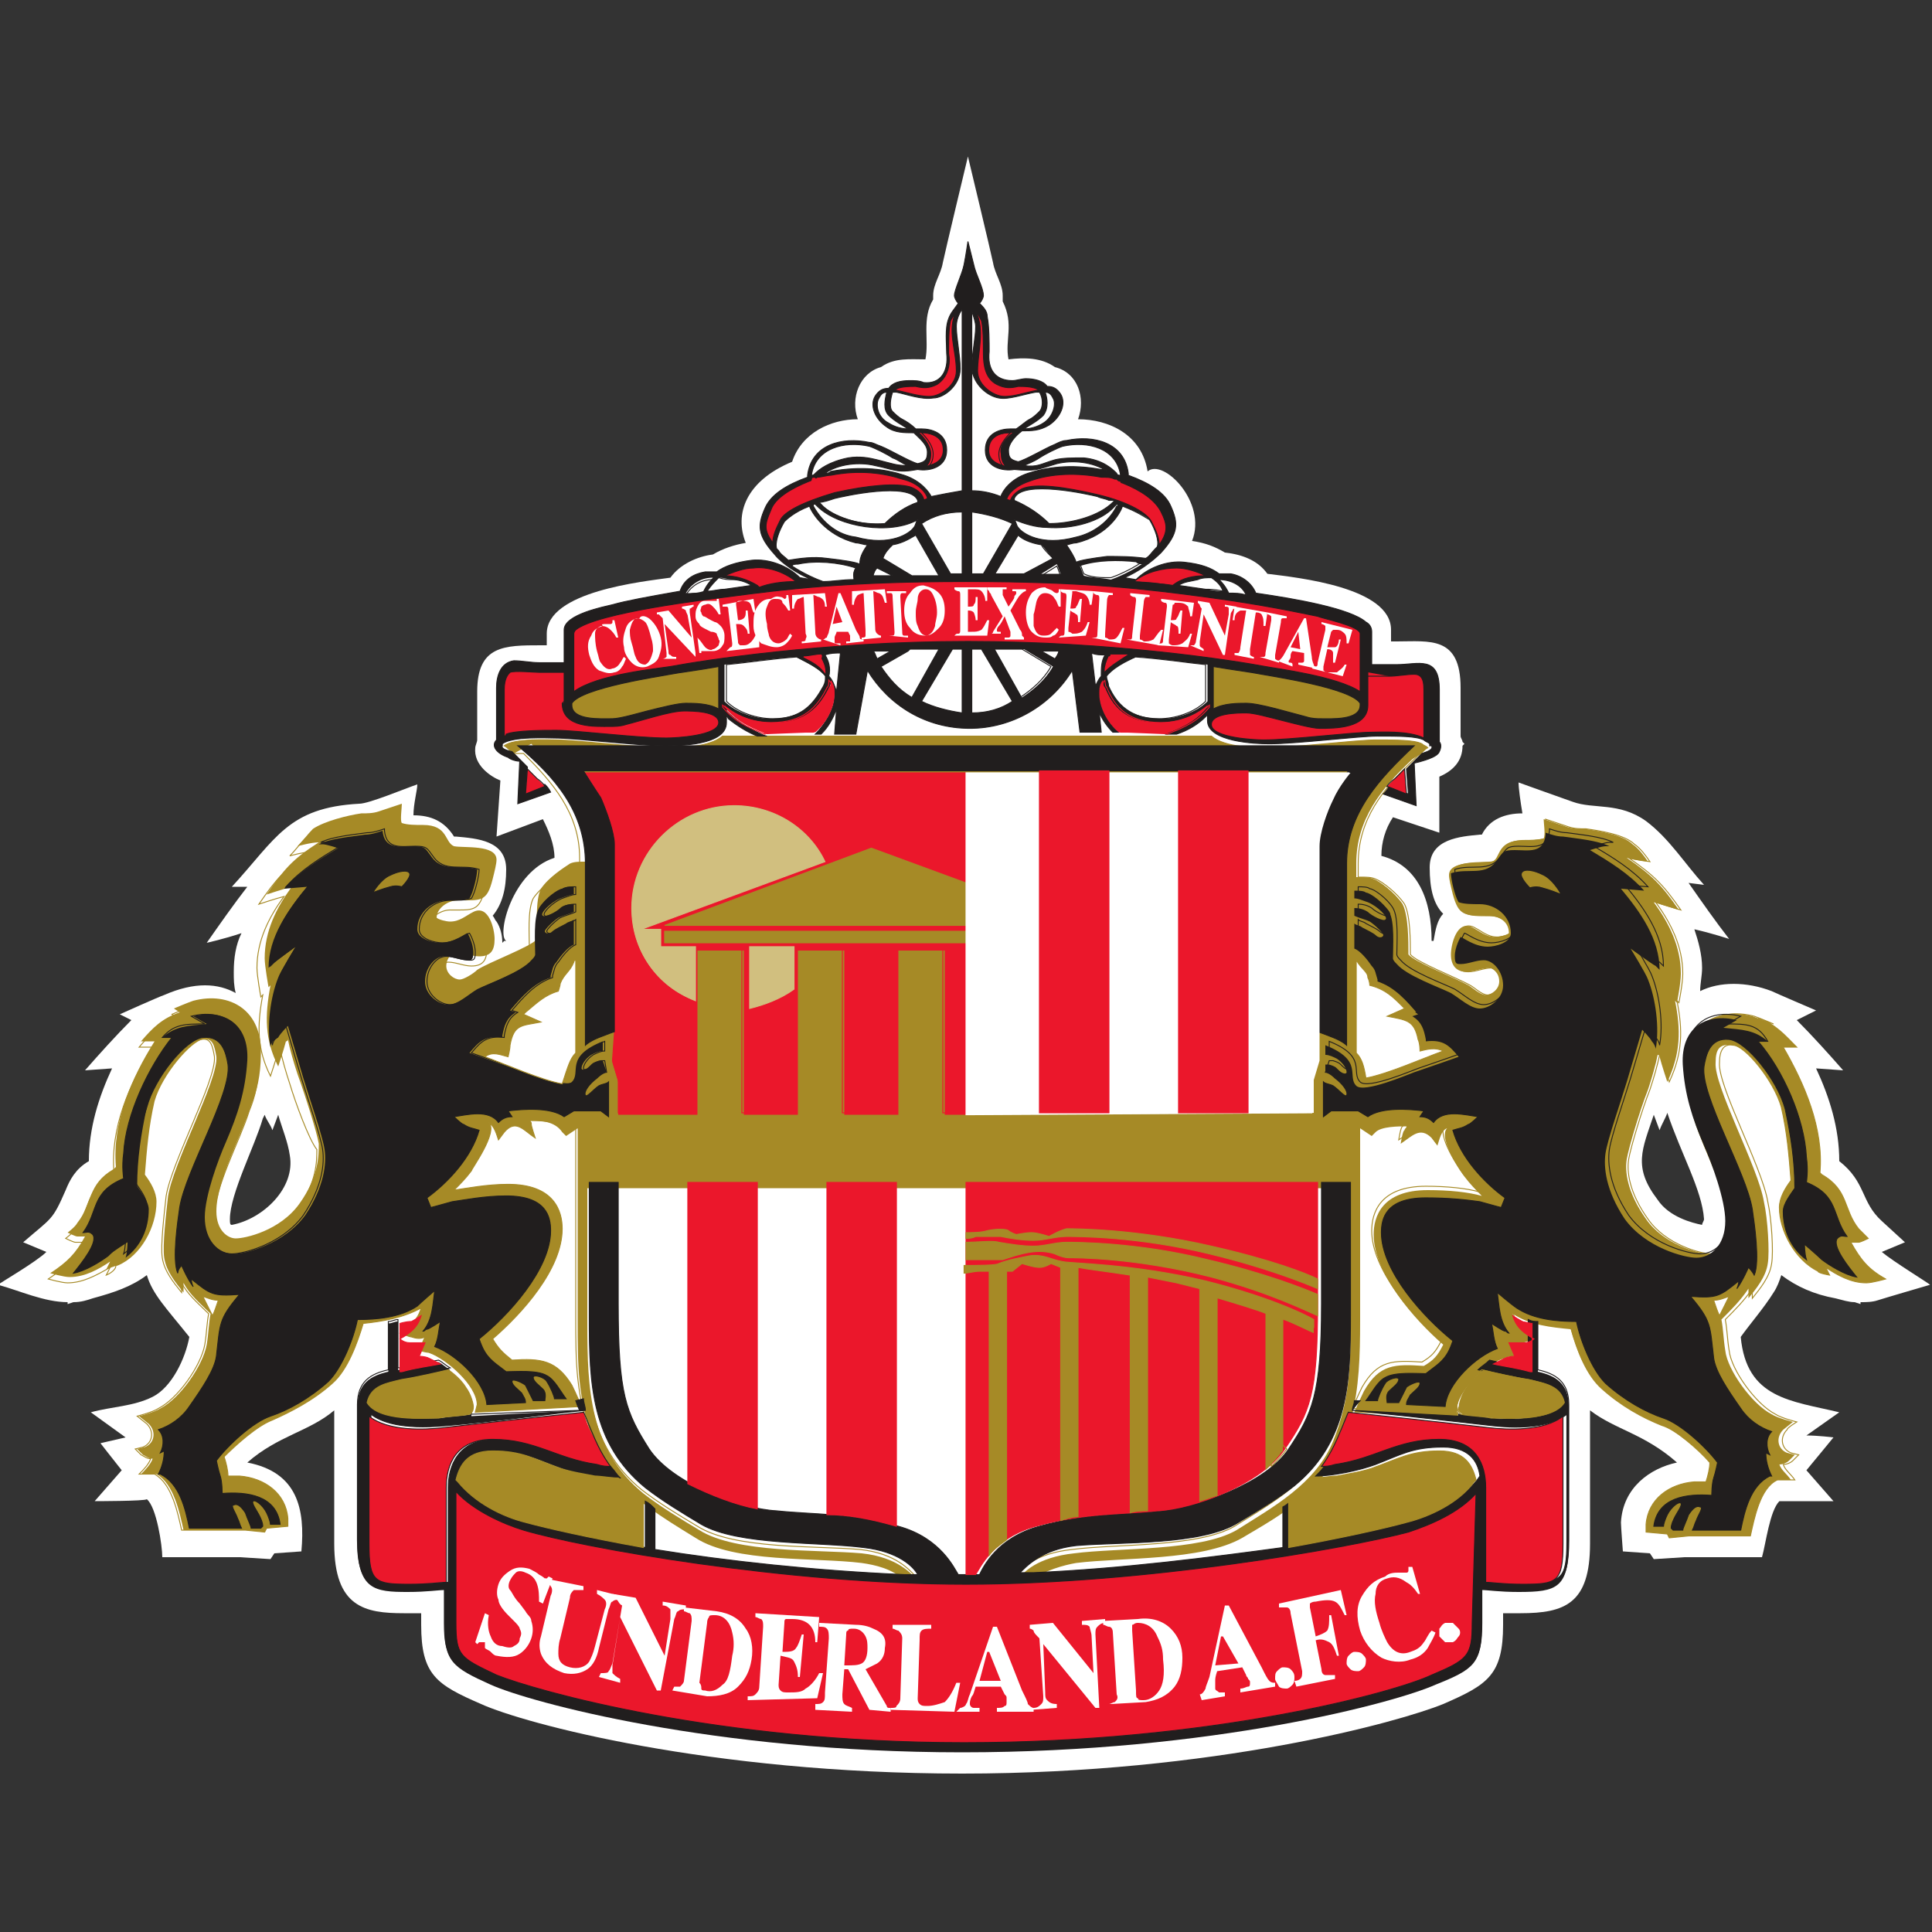 <?xml version="1.0" encoding="utf-8"?>
<!-- Generator: Adobe Illustrator 19.2.1, SVG Export Plug-In . SVG Version: 6.00 Build 0)  -->
<svg version="1.1" id="Capa_1" xmlns="http://www.w3.org/2000/svg" xmlns:xlink="http://www.w3.org/1999/xlink" x="0px" y="0px"
	 viewBox="0 0 100 100" style="enable-background:new 0 0 100 100;" xml:space="preserve">
<rect x="0" y="0" width="100" height="100" fill="#333333" stroke="none"/>
<style type="text/css">
	.st0{fill:url(#path34_4_);}
	.st1{fill:url(#path890_1_);}
	.st2{fill:#FFE500;stroke:#000000;stroke-width:2.098;stroke-miterlimit:3.863;}
	.st3{fill:#DA020E;}
	.st4{fill:#FFE500;}
	.st5{clip-path:url(#SVGID_2_);}
	.st6{fill:none;stroke:#B54005;stroke-width:10;stroke-miterlimit:3.863;}
	.st7{fill:url(#path7506_1_);}
	.st8{fill:url(#path8794_1_);}
	.st9{fill:url(#path15846_1_);}
	.st10{fill:url(#path16274_1_);}
	.st11{fill:url(#path39821_1_);}
	.st12{fill:url(#path39847_1_);}
	.st13{fill:url(#path39878_1_);}
	.st14{fill:url(#path39888_1_);}
	.st15{fill:url(#path41035_1_);}
	.st16{fill:url(#path9646-8_1_);}
	.st17{fill:url(#path41092_1_);}
	.st18{fill:url(#path41094_1_);}
	.st19{fill:none;stroke:#000000;stroke-width:2.098;stroke-miterlimit:3.863;}
	.st20{fill:url(#path41152_1_);}
	.st21{fill:url(#path39854_1_);}
	.st22{fill:url(#path39874_1_);}
	.st23{fill:#9C824A;stroke:#9C824A;stroke-width:0.793;stroke-miterlimit:282;}
	.st24{fill:#023474;stroke:#023474;stroke-width:0.793;stroke-miterlimit:282;}
	.st25{fill:#FFFFFF;stroke:#FFFFFF;stroke-width:0.793;stroke-miterlimit:282;}
	.st26{fill:#EF0107;stroke:#EF0107;stroke-width:0.793;stroke-miterlimit:282;}
	.st27{fill:#DB0007;stroke:#DB0007;stroke-width:0.793;stroke-miterlimit:282;}
	.st28{fill:#FFFFFF;}
	.st29{fill:#9C824A;}
	.st30{fill:#EF0107;stroke:#EF0107;stroke-width:0.311;stroke-miterlimit:282;}
	.st31{fill:#DB0007;stroke:#DB0007;stroke-width:0.311;stroke-miterlimit:282;}
	.st32{fill:#DB0007;}
	.st33{fill:#FFFFFF;stroke:#FFFFFF;stroke-width:0.311;stroke-miterlimit:282;}
	.st34{fill:#FFFFFF;stroke:#FFFFFF;stroke-width:0.554;stroke-miterlimit:3.864;}
	.st35{fill:#231F20;}
	.st36{fill:#00B6F1;stroke:#00B6F1;stroke-width:1.700000e-02;stroke-miterlimit:3.864;}
	.st37{fill:#EF3E2E;}
	.st38{fill:#BBBDBF;}
	.st39{fill:#F0B83D;}
	.st40{fill:#00B6F1;stroke:#FFFFFF;stroke-width:1.700000e-02;stroke-miterlimit:3.864;}
	.st41{fill:#001C58;}
	.st42{fill:#94BEE5;}
	.st43{fill:none;stroke:#7A003C;stroke-width:2.244;stroke-miterlimit:6;}
	.st44{fill:#7A003C;}
	.st45{fill:#FFE600;}
	.st46{fill:#DBA111;}
	.st47{fill:#034694;}
	.st48{fill:#D1D3D4;}
	.st49{fill:#ED1C24;}
	.st50{fill:#6A7AB5;}
	.st51{fill:none;}
	.st52{fill:#274488;}
	.st53{fill:#004798;stroke:#004798;stroke-width:9.375000e-02;}
	.st54{fill:#FFFFFF;stroke:#FFFFFF;stroke-width:9.375000e-02;}
	.st55{fill:#FABC00;stroke:#FABC00;stroke-width:9.375000e-02;}
	.st56{fill:none;stroke:#FFFFFF;stroke-width:7.865;stroke-miterlimit:3.864;}
	.st57{fill:none;stroke:#FFFFFF;stroke-width:7.865;stroke-miterlimit:12;}
	.st58{fill:none;stroke:#FFFFFF;stroke-width:7.865;stroke-miterlimit:22;}
	.st59{fill:none;stroke:#FFFFFF;stroke-width:7.865;stroke-miterlimit:6;}
	.st60{fill:#00A398;}
	.st61{fill:#D00027;}
	.st62{fill:none;stroke:#FFFFFF;stroke-width:17.391;stroke-miterlimit:3.864;}
	.st63{fill:none;stroke:#FFFFFF;stroke-width:13.111;stroke-miterlimit:3.864;}
	.st64{fill:#FEF667;}
	.st65{fill:#D00027;stroke:#D00027;}
	.st66{fill:#5299C6;}
	.st67{fill:#60223B;}
	.st68{fill:#F7C240;}
	.st69{fill:#292D6B;}
	.st70{fill:#1B458F;}
	.st71{fill:#C4122E;}
	.st72{fill:#27409B;}
	.st73{clip-path:url(#SVGID_4_);}
	.st74{fill:#F4F4F4;}
	.st75{fill:#D3D2D2;}
	.st76{fill:#A7A5A6;}
	.st77{fill:#091453;}
	.st78{fill:none;stroke:#FFFFFF;stroke-width:6.63;}
	.st79{clip-path:url(#SVGID_6_);}
	.st80{fill:#724314;}
	.st81{fill:#240B08;}
	.st82{fill:#018B4B;}
	.st83{fill:#A6181D;}
	.st84{fill:#592D09;}
	.st85{fill:#FFCE65;}
	.st86{fill:#5CBFEB;}
	.st87{fill:none;stroke:#000000;stroke-width:10;}
	.st88{fill:none;stroke:#000000;}
	.st89{fill:#B2B2B2;}
	.st90{fill:none;stroke:#000000;stroke-width:0.3;}
	.st91{fill:#00A650;stroke:#000000;stroke-width:2;}
	.st92{fill:#241F20;stroke:#241F20;stroke-width:9.375000e-02;}
	.st93{fill:#FFF200;stroke:#FFF200;stroke-width:9.375000e-02;}
	.st94{fill:#A68A26;}
	.st95{fill:none;stroke:#A68A26;stroke-width:4.792100e-02;stroke-miterlimit:3.864;}
	.st96{fill:#211E1E;}
	.st97{fill:none;stroke:#211E1E;stroke-width:4.792100e-02;stroke-miterlimit:3.864;}
	.st98{fill:#EB172B;}
	.st99{fill:none;stroke:#EB172B;stroke-width:4.792100e-02;stroke-miterlimit:3.864;}
	.st100{fill:#A68A26;stroke:#A68A26;stroke-width:4.792100e-02;stroke-miterlimit:3.864;}
	.st101{fill:#D1BF7F;}
	.st102{fill:none;stroke:#D1BF7F;stroke-width:4.792100e-02;stroke-miterlimit:3.864;}
	.st103{fill:none;stroke:#FFFFFF;stroke-width:4.792100e-02;stroke-miterlimit:3.864;}
	.st104{fill:#EB172B;stroke:#EB172B;stroke-width:4.792100e-02;stroke-miterlimit:3.864;}
	.st105{fill:#ED2127;}
	.st106{fill:#FBEE23;}
	.st107{stroke:#000000;}
	.st108{fill:#CF1F44;}
	.st109{fill:#1B449C;}
	.st110{fill:#E03A3E;}
	.st111{fill:#E03A3E;stroke:#E03A3E;stroke-width:0.656;}
	.st112{fill:none;stroke:#1B449C;stroke-width:0.749;}
	.st113{fill:none;stroke:#1B449C;stroke-width:0.757;}
	.st114{fill:#1B449C;stroke:#1B449C;stroke-width:0.627;}
	.st115{fill:#1B449C;stroke:#1B449C;stroke-width:0.675;}
	.st116{fill:#2E6ABD;stroke:#2E6ABD;stroke-width:0.617;}
	.st117{fill:#FFFFFF;stroke:#FFFFFF;stroke-width:0.618;}
	.st118{fill:#ED1248;}
	.st119{fill:#2E6ABD;}
	.st120{fill:#FDE100;}
	.st121{fill:#CC0000;}
	.st122{fill:#211E1F;}
	.st123{fill:#ED1A3B;}
	.st124{fill:#00AEEF;}
	.st125{fill:#FFC40D;}
	.st126{fill:#22B24C;}
	.st127{fill:#FFC20E;}
	.st128{fill:#0A3F86;}
	.st129{fill:#005CA9;}
	.st130{fill:#FFE000;}
	.st131{fill:#E2001A;}
	.st132{opacity:0;}
	.st133{opacity:0;fill:#FFFFFF;}
	.st134{fill:#FFFFFF;stroke:#000000;}
	.st135{fill:#0060A9;}
	.st136{fill:#E32219;}
	.st137{fill:#FFED00;}
	.st138{fill:#1D9053;}
	.st139{fill:#52A600;}
	.st140{fill:#EE2523;}
	.st141{fill:#F7D117;}
	.st142{fill:#171796;}
	.st143{fill:#009959;}
	.st144{fill:#D42E12;}
	.st145{fill:#703824;}
	.st146{fill:#E5254E;}
	.st147{fill:#8AC3EE;}
	.st148{fill:#B19221;}
	.st149{fill:#F5C03E;}
	.st150{fill:#FF1119;}
	.st151{fill:#1E6BC0;}
	.st152{fill:#B4742A;}
	.st153{fill:#371B02;}
	.st154{fill:url(#SVGID_7_);}
	.st155{fill:url(#SVGID_8_);}
	.st156{fill:url(#SVGID_9_);}
	.st157{fill:url(#SVGID_10_);}
	.st158{fill:url(#SVGID_11_);}
	.st159{fill:url(#SVGID_12_);}
	.st160{fill:url(#SVGID_13_);}
	.st161{fill:url(#SVGID_14_);}
	.st162{fill:url(#SVGID_15_);}
	.st163{fill:url(#SVGID_16_);}
	.st164{fill:#EB2626;}
	.st165{fill:#E9C32C;}
	.st166{fill:#D9D9D9;}
	.st167{fill:#009C5E;}
	.st168{fill:#1C75BC;}
	.st169{fill:#611D5C;}
	.st170{fill:#E2B900;}
	.st171{fill:#004B95;}
	.st172{fill:#A4234B;}
	.st173{fill:#DB2F36;}
	.st174{fill:#FFDF00;}
	.st175{fill:#A38D44;}
	.st176{fill:#57175E;}
	.st177{fill:#AFDCFD;}
	.st178{fill:#0090C6;}
	.st179{fill:#DB5232;}
	.st180{fill:#23C1E0;}
	.st181{fill:#F1A92A;}
	.st182{fill:#167FB6;}
	.st183{fill:#FED75D;}
	.st184{fill:#378CBF;}
	.st185{fill:#3E9692;}
	.st186{fill:#E67F29;}
	.st187{fill:#D8B43C;}
	.st188{fill:#EF3B33;}
	.st189{fill:#24923D;}
	.st190{opacity:6.000001e-02;fill:#101010;enable-background:new    ;}
	.st191{fill:#00529F;}
	.st192{fill:#EE324E;}
	.st193{fill:#FEBE10;}
	.st194{fill:#143C8B;}
	.st195{fill:#FFE24A;}
	.st196{fill:#EC1D24;}
	.st197{fill:#E6A514;}
	.st198{fill:#FFDF1C;}
	.st199{fill:#EE3524;}
	.st200{fill:#B23428;}
	.st201{fill:#D18816;}
	.st202{fill:#0097D7;}
	.st203{fill:#ED1C23;}
	.st204{fill:#E30613;}
	.st205{fill:#FFE400;}
	.st206{fill:#C51A1B;}
	.st207{clip-path:url(#SVGID_19_);}
	.st208{clip-path:url(#SVGID_20_);fill:none;stroke:#000000;stroke-width:0.813;stroke-miterlimit:3.864;}
	.st209{fill:#0093D5;}
	.st210{fill:#004B9D;}
	.st211{fill:#FCC24F;}
	.st212{fill:#009545;}
	.st213{fill:#0072BB;}
	.st214{fill:#C4974E;}
	.st215{fill:url(#path1292_1_);}
	.st216{fill:#004996;}
	.st217{fill:#FFE667;}
	.st218{fill:none;stroke:#005187;stroke-width:0.153;stroke-miterlimit:3.864;}
	.st219{fill:#005187;}
	.st220{clip-path:url(#SVGID_22_);}
	.st221{clip-path:url(#SVGID_24_);fill:none;stroke:#000000;stroke-width:0.296;stroke-miterlimit:3.864;}
	.st222{clip-path:url(#SVGID_26_);fill:#FFE667;}
	.st223{clip-path:url(#SVGID_28_);fill:none;stroke:#000000;stroke-width:8.300000e-02;stroke-miterlimit:3.864;}
	.st224{fill:none;stroke:#000000;stroke-width:0.153;stroke-miterlimit:3.864;}
	.st225{clip-path:url(#SVGID_30_);fill:#E70005;}
	.st226{clip-path:url(#SVGID_32_);fill:none;stroke:#E70005;stroke-width:0.296;stroke-miterlimit:3.864;}
	.st227{clip-path:url(#SVGID_34_);fill:#E70005;}
	.st228{clip-path:url(#SVGID_36_);fill:none;stroke:#E70005;stroke-width:0.296;stroke-miterlimit:3.864;}
	.st229{clip-path:url(#SVGID_38_);fill:#E70005;}
	.st230{clip-path:url(#SVGID_40_);fill:none;stroke:#E70005;stroke-width:0.296;stroke-miterlimit:3.864;}
	.st231{clip-path:url(#SVGID_42_);fill:#E70005;}
	.st232{clip-path:url(#SVGID_44_);fill:none;stroke:#E70005;stroke-width:0.296;stroke-miterlimit:3.864;}
	.st233{fill:#E70005;}
	.st234{fill:none;stroke:#000000;stroke-width:0.141;stroke-miterlimit:3.864;}
	.st235{fill:#00276D;}
	.st236{fill:#C49308;}
	.st237{fill:#179D33;}
	.st238{fill:#999999;}
	.st239{fill:#FF0000;}
	.st240{fill:#E31837;}
	.st241{fill:#06357A;}
	.st242{fill:#B4053F;}
	.st243{fill:#DCA43E;}
	.st244{fill:#005CA5;}
	.st245{fill:#FAC400;}
	.st246{fill:#004083;}
	.st247{fill:#A95932;}
	.st248{fill:none;stroke:#000000;stroke-width:1.222;}
	.st249{fill:#E62627;}
	.st250{fill:#00458C;}
	.st251{fill:#E11B22;}
	.st252{fill:#00AB4E;}
	.st253{fill:#F47920;}
	.st254{fill:#C7C8CA;}
	.st255{fill:#E11515;}
	.st256{fill:#A4965F;}
	.st257{fill:#E51636;}
	.st258{fill:#EACC00;}
	.st259{fill:#4F846B;}
	.st260{fill:#E22227;}
	.st261{fill:#FAE700;}
	.st262{fill:url(#SVGID_45_);}
	.st263{fill:#666666;}
	.st264{fill:#FFF200;}
	.st265{fill:#00275D;}
	.st266{fill:#EF3E33;}
	.st267{fill:none;stroke:#00275D;stroke-width:2.632;}
	.st268{fill:#3F7652;}
	.st269{fill:#F1D261;}
	.st270{fill:#004D8F;}
	.st271{fill:#E7B137;stroke:#E7B137;stroke-miterlimit:10;}
	.st272{fill:#E7B137;}
	.st273{fill:#162577;}
	.st274{fill:#12692C;}
	.st275{fill:#D8141D;}
	.st276{fill:#AB830D;}
	.st277{fill:#0086CB;}
	.st278{fill:#001F42;}
	.st279{fill:#9A8F4A;}
	.st280{fill:#00559D;}
	.st281{fill:#FDDE00;}
	.st282{fill:#00924C;}
	.st283{fill:#233984;}
	.st284{fill:#FFD42E;}
	.st285{fill:#BA3733;}
	.st286{fill:#46714D;}
	.st287{fill:#221F1F;}
	.st288{fill:#00559E;}
	.st289{fill:#005C46;}
	.st290{fill:#FBC860;}
	.st291{fill:#D57C48;}
	.st292{fill:#040403;}
	.st293{fill:#4AB969;}
	.st294{fill:#8ED8F8;}
	.st295{fill:#FEC34E;}
	.st296{fill:#FFC95B;}
	.st297{fill:#00644C;}
	.st298{fill:#70B865;}
	.st299{fill:#CA6F44;}
	.st300{fill:#A8B8BE;}
	.st301{fill:#1C2C80;}
	.st302{fill:#E10321;}
	.st303{fill:none;stroke:#231F20;stroke-width:0.318;stroke-miterlimit:3.864;}
	.st304{fill:#D71920;}
	.st305{fill:#484749;}
	.st306{fill:#D9DBDC;}
	.st307{fill:#DF725A;}
	.st308{fill:#F2CABA;}
	.st309{fill:#E89C84;}
	.st310{fill:#264F99;}
	.st311{clip-path:url(#SVGID_47_);}
	.st312{fill:#161413;}
	.st313{fill:#ED1B26;}
	.st314{fill:#E60D2E;}
	.st315{fill:#FCD600;}
	.st316{fill:#004D91;}
	.st317{fill:#EAB412;}
	.st318{fill:#FDD31D;}
	.st319{fill:#EFB800;}
</style>
<g id="g9060">
	<path id="path9062" class="st28" d="M86.3,57.6c-0.1,0.3-0.3,0.6-0.4,0.9l-0.3-0.8c-0.6,1.8-1.1,2.7,0.2,4.4
		c0.6,0.9,1.8,1.2,2.3,1.3c0-0.1,0.1-0.2,0.1-0.3C88.1,61.6,87,59.7,86.3,57.6L86.3,57.6z M13.7,57.7l-0.1,0.2
		c-0.4,1.4-1.7,3.9-1.7,5.2c0,0.2,0,0.3,0.1,0.3c1.6-0.3,3.3-1.9,3-3.6c-0.1-0.7-0.4-1.4-0.6-2.1l-0.3,0.8
		C14,58.2,13.8,58,13.7,57.7L13.7,57.7z M28.7,44.4c0-0.7-0.3-1.4-0.6-2l-2.4,0.9l0.2-2.9c-0.5-0.2-1.4-0.8-1.3-1.7l0,0l0,0
		c0-0.1,0.1-0.3,0.1-0.4v-2.5c0-2.4,1.4-2.4,3.3-2.4h0.3v-0.6c0-2.2,5-2.7,6.4-2.9c0.5-0.7,1.4-1.1,2.2-1.2c0.5-0.3,1.1-0.5,1.7-0.6
		c-0.6-1.5,0-3.2,2.4-4.2c0.5-1.5,2-2.2,3.4-2.2c-0.4-1.1,0.1-2.4,1.2-2.7c0.7-0.5,1.5-0.4,2.3-0.4c0.2-1-0.2-2.1,0.4-3.1
		c0-0.1,0-0.2,0-0.2c0-0.6,0.4-1.1,0.5-1.7c0.1-0.5,1.3-5.5,1.3-5.5s1.2,5,1.3,5.5c0.1,0.6,0.5,1.1,0.5,1.7c0,0.1,0,0.2,0,0.3
		c0.6,1.2,0.1,2,0.3,3c0.8-0.1,1.7-0.1,2.4,0.4c1.2,0.3,1.6,1.6,1.2,2.7c1.6,0,3.3,0.8,3.6,2.7c0.8-0.7,3.1,1.6,2.3,3.6
		c0.7,0.1,1.2,0.3,1.7,0.6c0.9,0.1,1.7,0.4,2.2,1.1c1.6,0.2,6.4,0.7,6.4,2.9v0.6h0.3c1.7,0,3.3-0.3,3.3,2.4v2.5
		c0,0.1,0.1,0.2,0.1,0.3l0.1,0.1l-0.1,0.1c0,0.8-0.5,1.3-1.2,1.6l0,2.9l-2.4-0.8c-0.4,0.6-0.6,1.3-0.6,2c1.9,0.5,2.6,2.3,2.6,4.4
		l0.1,0c0.1-0.6,0.2-1.1,0.5-1.4c-0.5-0.5-0.7-1.3-0.7-2.4c0-1.5,1.6-1.6,2.6-1.7l0.1,0c0.4-0.8,1.2-1.1,2.1-1.1h0
		c-0.1-0.6-0.2-1.3-0.2-1.6c0,0,2.5,0.9,2.8,1c1.1,0.4,2.4,0,3.8,1c1.2,0.9,2,2.2,3,3.3l-0.8-0.1c0.7,1,1.4,2,2.1,2.9
		c0,0-0.9-0.3-1.8-0.5c0.2,0.6,0.4,1.3,0.4,2c0,0.4-0.1,0.8-0.1,1.2c1-0.5,2.4-0.5,3.7,0c0.2,0.1,2.3,1,2.3,1L93,52.8
		c0.8,0.8,1.7,1.8,2.4,2.6l-1.4-0.1c0.7,1.5,1.2,3.1,1.2,4.8c1.4,1.1,1.1,2.1,2.2,3.1l1.2,1.1l-1.2,0.5c0.6,0.5,2.4,1.6,2.5,1.7
		c0,0-2.4,0.7-2.7,0.8c-0.3,0.1-0.6,0.1-0.9,0.1l0,0.1l-0.3-0.1c-0.3,0-0.6-0.1-1-0.2l0,0c-1.1-0.2-2-0.6-2.8-1.2
		c-0.1,0.3-0.2,0.6-0.4,0.9c-0.5,0.8-1.2,1.6-1.7,2.3c0.3,3.2,2.6,3.3,5.1,3.9l-1.7,1.2c0.6,0,1.4,0.1,1.4,0.1s-0.9,1.1-1.4,1.7
		l1.4,1.6h-2.8c-0.5,0.5-0.7,2.2-0.9,2.9h-4l-1.6,0.1l-0.2-0.3l-1.4-0.1c0,0-0.1-1.3-0.1-1.5c0.1-1.8,1.5-2.8,2.9-3.1
		c-1.7-1.5-3.2-1.7-4.5-2.7v6.9c0,3.1-1.3,3.6-3.6,3.6c-0.3,0-0.6,0-0.9,0v0.6c0,2.6-0.8,3.1-3.1,4.1c-2.2,0.9-11.8,3.6-24.9,3.6
		s-22.7-2.6-24.9-3.6c-2.3-1-3.1-1.5-3.1-4.1v-0.6c-0.3,0-0.6,0-0.9,0c-2,0-3.6-0.3-3.6-3.6V73c-1.3,1.1-2.9,1.3-4.5,2.7
		c2.6,0.5,3,2.4,2.8,4.6l-1.4,0.1l-0.2,0.3l-1.6-0.1h-4C8.4,80,8.1,78,7.6,77.6c-0.1,0.1-2.7,0.1-2.7,0.1l1.4-1.6
		c-0.4-0.5-1.1-1.4-1.1-1.4l1.3-0.3l-1.8-1.3c1.1-0.3,2.2-0.3,3.2-0.8c1-0.5,1.7-2,1.9-3.1C8.6,67.7,7.9,67,7.6,66
		c-0.8,0.6-1.7,0.9-2.8,1.2c-0.3,0.1-0.6,0.2-1,0.2l-0.3,0.1l0-0.1c-1.2,0-2.5-0.6-3.6-0.9c0.1-0.1,2-1.2,2.5-1.7l-1.2-0.5
		c1.5-1.3,1.5-1.1,2.2-2.7c0.2-0.5,0.5-1.1,1.2-1.5c0-1.7,0.5-3.3,1.2-4.8l-1.4,0.1c0.7-0.8,1.6-1.8,2.4-2.6l-0.6-0.3
		c0,0,2-0.9,2.3-1c1.6-0.7,2.8-0.6,3.7-0.1c-0.1-0.4-0.1-0.7-0.1-1.1c0-0.7,0.1-1.4,0.4-2c-0.9,0.3-1.8,0.5-1.8,0.5
		c0.7-1,1.4-2,2.1-2.9L12,45.9c2.3-2.5,2.9-4.1,6.6-4.3c0.5,0,2.4-0.8,3-1c0,0.3-0.2,1-0.2,1.6h0c0.9,0,1.6,0.3,2.1,1.1l0.1,0
		c1.1,0.1,2.6,0.2,2.6,1.7c0,1-0.2,1.8-0.7,2.4c0.1,0.1,0.1,0.2,0.2,0.3c0.2,0.3,0.3,0.7,0.3,1.1l0.1-0.1l0.1,0
		C25.7,48.4,26.5,45.1,28.7,44.4"/>
	<path id="path9064" class="st94" d="M73.1,39.3c-1.6,1.5-2.9,3.1-2.9,5.4v0.7h0.2c0.2,0,0.5,0,0.7,0.1c0.3,0.1,1.1,0.7,1.5,1.3
		c0.3,0.6,0.3,1.9,0.3,2.6c0.3,0.4,2.4,1.2,3.1,1.6c0.2,0.1,0.6,0.5,0.9,0.5c0.3,0,0.7-0.3,0.7-0.7c0-0.5-0.4-0.7-0.5-0.7
		c-0.4,0-0.8,0.2-1.2,0.2c-0.5,0-0.8-0.3-0.8-0.9c0-0.5,0.3-1.8,1.1-1.4c0.4,0.2,0.7,0.5,1.2,0.5c0.2,0,0.6-0.1,0.7-0.2
		c0-0.6-0.5-0.9-1.1-0.9c-1.2,0-1.5,0-1.8-1.1c-0.1-0.4-0.2-0.8-0.2-1c0-0.8,1.7-0.6,2.2-0.7c0.5-0.1,0.2-1.1,1.6-1.1
		c0.3,0,0.7,0,1.1-0.1c0.1-0.2,0-0.8,0-1c0,0,0.9,0.3,1.2,0.4c0.3,0.1,0.6,0.1,0.9,0.1c0.7,0.1,2,0.3,2.5,0.8
		c0.3,0.2,0.6,0.6,0.8,0.9c0,0-0.8-0.1-1.1-0.2c1.3,0.9,1.8,1.4,2.7,2.7c0,0-1-0.3-1.3-0.4c0.8,1.1,1.4,2.3,1.4,3.7
		c0,0.5-0.2,1.5-0.2,1.5l-0.1-0.1c0.3,1.5,0.3,2.7-0.4,4.2c0,0-0.3-0.9-0.4-1.3c0,0,0-0.1-0.1-0.1c-0.1,0.5-0.3,1.2-0.5,1.8
		c-0.4,1-1,3-1.1,3.6c-0.1,0.6,0,1.7,1,3.1c0.9,1.3,2.7,1.8,3.3,1.8c0.4,0,1-0.4,1-1.4c0-1.6-1.3-3.9-1.8-5.5
		c-0.2-0.7-0.4-1.6-0.5-2.6c-0.1-2.3,1.6-3.3,3.5-2.8c0.3,0.1,1,0.4,1,0.4L91,52.7c0.9,0.3,1.4,0.9,2,1.5l-0.7,0
		c1.1,1.9,2.1,4.2,1.9,6.5l0.1,0.1c1.4,0.8,1.1,1.8,1.9,2.8c0.1,0.1,0.5,0.5,0.5,0.5s-0.4,0.2-0.5,0.2c-0.1,0-0.2,0-0.3,0
		c-0.1,0-0.1,0-0.1,0c0.5,0.9,0.9,1.4,1.8,1.9c0,0-0.7,0.2-1,0.2c-0.8,0-1.5-0.4-2.1-0.8l0.2,0.4c0,0-0.6-0.1-0.6-0.2
		c-1.2-0.6-2-2.1-2-3.3c0-0.5,0.3-1,0.6-1.4c-0.1-1.3-0.2-2.5-0.5-3.8c-0.4-1.4-1.9-3.2-2.5-3.2C89,54,88.8,54.3,88.8,55
		c-0.1,1.2,2.2,5.4,2.5,7.2c0.2,0.9,0.3,2.6,0.2,3.2c-0.1,0.7-0.6,1.3-1,1.8v-0.5c-0.4,0.6-0.9,1.1-1.4,1.6c0.1,0.5,0.1,1,0.2,1.6
		c0.1,1,1.4,2.8,2.4,3.3c0.3,0.2,1.1,0.4,1.1,0.4S92.3,74,92.3,74c-0.4,0.4-0.3,1,0.2,1.2c0,0,0.4,0.1,0.4,0.1s-0.3,0.3-0.3,0.3
		c-0.1,0.1-0.3,0.2-0.5,0.2c0.1,0.3,0.4,0.5,0.6,0.8H92l0,0c-0.9,0.4-1.2,2-1.4,2.9h-3.2l-1,0.1l-0.1-0.2l-1.1-0.1c0,0,0-0.3,0-0.4
		c0.1-1.3,1.2-2.1,2.5-2.2c0.2,0,0.4,0,0.6,0c0.1-0.3,0.2-0.7,0.2-1C87.9,75,86.7,74,86,73.8c-1-0.4-2.1-1-3.1-1.9
		c-0.8-0.7-1.3-2-1.6-3.1c-1-0.1-2.1-0.2-3-0.8c0.2,0.7,0.5,0.9,1.1,1.3c0,0-0.5,0.2-0.6,0.2c-0.2,0-0.4,0-0.7,0
		c0.1,0.2,0.3,0.7,0.3,0.7s-0.4,0-0.5,0.1c-0.9,0.2-2.5,1.7-2.5,2.7c0,0,0.1,0.4,0.1,0.4l-5.4-0.3c0,0,0.3-0.7,0.5-1.1
		c0.8-1.4,1.6-1.4,3.1-1.3c0.5-0.3,0.7-0.5,1-1.1c-1.5-1.3-3.6-3.7-3.6-5.7c0-0.9,0.4-2.3,2.8-2.3c1.1,0,2.1,0.1,2.8,0.3
		c-0.3-0.3-0.6-0.6-0.9-1c-0.1-0.1-1.4-2-0.9-2.5c-0.3,0.1-0.4,0.6-0.5,0.9c0,0-0.3-0.4-0.3-0.4c-0.6-0.6-1-0.1-1.6,0.3
		c0,0,0.1-0.7,0.2-0.7c0-0.1,0.1-0.1,0.1-0.2c-0.4,0-1.3,0-1.6,0.3l-0.2,0.2l-0.6-0.4v10c0,3.5-0.2,6.8-3.1,9.2c-0.9,0.8-2,1.4-3,2
		c-2.1,1.2-6.2,1-8.6,1.3c-0.6,0.1-1.7,0.4-2.3,0.9l-0.7,0c0.2-0.4,1-1.2,2.9-1.4c2.3-0.3,6.5-0.1,8.4-1.2c1.9-1.2,4.1-2.4,5-4.6
		c0.9-2.2,0.9-4.1,0.9-6.1v-7H30.4v7c0,3.4,0.1,6.5,2.9,8.8c0.9,0.7,1.9,1.3,2.9,1.9c1.9,1.2,6.1,1,8.4,1.2c1.9,0.2,2.6,1.1,2.9,1.4
		l-0.7,0c-0.6-0.6-1.5-0.8-2.2-0.9c-2.4-0.3-6.6,0-8.6-1.3c-3.6-2.2-5.5-3.5-6-8.1c-0.1-1-0.1-2-0.1-3.1v-10l-0.6,0.4l-0.2-0.2
		C28.7,58,27.9,58,27.4,58c0.1,0.1,0.1,0.1,0.1,0.2c0,0.1,0.2,0.7,0.2,0.7c-0.6-0.4-1-1-1.6-0.3c0,0-0.3,0.4-0.3,0.4
		c-0.1-0.3-0.2-0.7-0.5-0.9c0.5,0.5-0.9,2.4-0.9,2.5c-0.3,0.4-0.6,0.7-0.9,1c0.7-0.1,1.7-0.3,2.8-0.3c2.4,0,2.8,1.4,2.8,2.3
		c0,2.1-2.1,4.4-3.6,5.7c0.3,0.5,0.5,0.7,1,1.1c1.5-0.1,2.3,0,3.1,1.3c0.2,0.4,0.5,1.1,0.5,1.1l-5.5,0.3c0,0,0.1-0.4,0.1-0.4
		c0-1-1.6-2.4-2.5-2.7c-0.1,0-0.5-0.1-0.5-0.1s0.2-0.5,0.3-0.7c-0.2,0.1-0.4,0.1-0.7,0c-0.1,0-0.6-0.2-0.6-0.2
		c0.5-0.4,0.9-0.6,1.1-1.3c-0.9,0.5-2,0.7-3,0.8c-0.3,1-0.8,2.4-1.6,3.1c-1,0.9-2.2,1.5-3.1,1.9c-0.8,0.3-1.9,1.3-2.5,1.9
		c0.1,0.3,0.2,0.7,0.2,1c0.2,0,0.4,0,0.6,0c1.3,0.1,2.4,0.9,2.5,2.2c0,0.1,0,0.4,0,0.4l-1.1,0.1l-0.1,0.2l-1-0.1H9.5
		c-0.2-0.9-0.5-2.4-1.4-2.9l0,0H7.3c0.2-0.2,0.5-0.5,0.6-0.8c-0.2,0-0.3-0.1-0.5-0.2c0,0-0.3-0.3-0.3-0.3s0.4-0.1,0.4-0.1
		c0.5-0.2,0.6-0.8,0.2-1.2c0,0-0.5-0.4-0.5-0.4s0.8-0.2,1.1-0.4c1-0.5,2.2-2.2,2.4-3.3c0.1-0.6,0.1-1.1,0.2-1.6
		c-0.5-0.5-1.1-1-1.4-1.6c0,0.3,0,0.5,0,0.5c-0.4-0.5-0.9-1.1-1-1.8c-0.1-0.6,0.1-2.3,0.2-3.2c0.3-1.8,2.6-6,2.5-7.2
		c-0.1-0.6-0.2-1-0.7-0.9c-0.6,0.1-2.1,1.8-2.5,3.2c-0.3,1.3-0.4,2.5-0.5,3.8c0.3,0.4,0.6,0.9,0.6,1.4c0,1.3-0.8,2.8-2,3.3
		c-0.1,0-0.6,0.2-0.6,0.2l0.2-0.4c-0.6,0.4-1.3,0.8-2.1,0.8c-0.3,0-1-0.2-1-0.2c0.9-0.6,1.3-1,1.8-1.9c0,0-0.1,0-0.1,0
		c-0.1,0-0.3,0-0.3,0c-0.1,0-0.5-0.2-0.5-0.2s0.4-0.3,0.5-0.5c0.8-1,0.5-2,1.9-2.8l0.1-0.1c-0.2-2.3,0.8-4.6,2-6.5l-0.7,0
		c0.6-0.7,1.1-1.2,2-1.5l-0.3-0.2c0,0,0.7-0.3,1-0.4c1.9-0.5,3.6,0.5,3.5,2.8c0,1-0.2,1.9-0.5,2.6c-0.5,1.6-1.8,3.9-1.8,5.5
		c0,1,0.6,1.4,1,1.4c0.5,0,2.3-0.4,3.3-1.8c1-1.4,1-2.5,1-3.1c-0.1-0.6-0.7-2.5-1.1-3.6c-0.2-0.6-0.4-1.3-0.5-1.8c0,0,0,0.1-0.1,0.1
		c-0.1,0.4-0.4,1.3-0.4,1.3c-0.7-1.4-0.7-2.6-0.4-4.2l-0.1,0.1c0,0-0.2-1.1-0.2-1.5c0-1.4,0.6-2.6,1.4-3.7c-0.4,0.1-1.3,0.4-1.3,0.4
		c0.9-1.3,1.3-1.8,2.7-2.7c-0.4,0-1.1,0.2-1.1,0.2c0.3-0.3,0.5-0.6,0.8-0.9c0.6-0.4,1.8-0.7,2.5-0.8c0.3,0,0.6,0,0.9-0.1
		c0.3-0.1,1.2-0.4,1.2-0.4c0,0.2-0.1,0.9,0,1c0.3,0.1,0.7,0.1,1.1,0.1c1.3,0,1.1,0.9,1.6,1.1c0.5,0.1,2.2-0.1,2.2,0.7
		c0,0.2-0.1,0.6-0.2,1c-0.3,1.2-0.6,1.1-1.8,1.1c-0.5,0-1.1,0.4-1.1,0.9c0.1,0.1,0.5,0.2,0.7,0.2c0.5,0,0.8-0.3,1.2-0.5
		c0.8-0.4,1.1,0.9,1.1,1.4c0,0.6-0.2,0.9-0.8,0.9c-0.4,0-0.8-0.2-1.2-0.2c-0.2,0-0.5,0.3-0.5,0.7c0,0.4,0.4,0.7,0.7,0.7
		c0.2,0,0.7-0.3,0.9-0.5c0.6-0.4,2.8-1.2,3.1-1.6c0-0.7-0.1-2,0.2-2.6c0.4-0.6,1.2-1.1,1.5-1.3c0.2-0.1,0.5-0.1,0.7-0.1h0.2v-0.7
		c0-2.3-1.4-3.9-2.9-5.4L26.6,39c-0.2-0.1-0.3-0.3-0.5-0.4c0.5-0.4,2.4-0.3,2.7-0.3c1,0,4.2,0.4,5.7,0.4c0.6,0,2.2,0,2.9-0.6h25.3
		c0.7,0.6,2.3,0.6,2.9,0.6c1.4,0,4.6-0.4,5.6-0.4c1.1,0,2,0,2.4,0.2c0.1,0.1,0.2,0.1,0.3,0.2c-0.2,0.1-0.3,0.3-0.5,0.4"/>
	<path id="path9066" class="st95" d="M73.2,39.3c-1.6,1.5-2.9,3.1-2.9,5.4v0.7h0.2c0.2,0,0.5,0,0.7,0.1c0.3,0.1,1.1,0.7,1.5,1.3
		c0.3,0.6,0.3,1.9,0.3,2.6c0.3,0.4,2.4,1.2,3.1,1.6c0.2,0.1,0.6,0.5,0.9,0.5c0.3,0,0.7-0.3,0.7-0.7c0-0.5-0.4-0.7-0.5-0.7
		c-0.4,0-0.8,0.2-1.2,0.2c-0.5,0-0.8-0.3-0.8-0.9c0-0.5,0.3-1.8,1.1-1.4c0.4,0.2,0.7,0.5,1.2,0.5c0.2,0,0.6-0.1,0.7-0.2
		c0-0.6-0.5-0.9-1.1-0.9c-1.2,0-1.5,0-1.8-1.1c-0.1-0.4-0.2-0.8-0.2-1c0-0.8,1.7-0.6,2.2-0.7c0.5-0.1,0.2-1.1,1.6-1.1
		c0.3,0,0.7,0,1.1-0.1c0.1-0.2,0-0.8,0-1c0,0,0.9,0.3,1.2,0.4c0.3,0.1,0.6,0.1,0.9,0.1c0.7,0.1,2,0.3,2.5,0.8
		c0.3,0.2,0.6,0.6,0.8,0.9c0,0-0.8-0.1-1.1-0.2c1.3,0.9,1.8,1.4,2.7,2.7c0,0-1-0.3-1.3-0.4c0.8,1.1,1.4,2.3,1.4,3.7
		c0,0.5-0.2,1.5-0.2,1.5l-0.1-0.1c0.3,1.5,0.3,2.7-0.4,4.2c0,0-0.3-0.9-0.4-1.3c0,0,0-0.1-0.1-0.1c-0.1,0.5-0.3,1.2-0.5,1.8
		c-0.4,1-1,3-1.1,3.6c-0.1,0.6,0,1.7,1,3.1c0.9,1.3,2.7,1.8,3.3,1.8c0.4,0,1-0.4,1-1.4c0-1.6-1.3-3.9-1.8-5.5
		c-0.2-0.7-0.4-1.6-0.5-2.6c-0.1-2.3,1.6-3.3,3.5-2.8c0.3,0.1,1,0.4,1,0.4L91,52.7c0.9,0.3,1.4,0.9,2,1.5l-0.7,0
		c1.1,1.9,2.1,4.2,1.9,6.5l0.1,0.1c1.4,0.8,1.1,1.8,1.9,2.8c0.1,0.1,0.5,0.5,0.5,0.5s-0.4,0.2-0.5,0.2c-0.1,0-0.2,0-0.3,0
		c-0.1,0-0.1,0-0.1,0c0.5,0.9,0.9,1.4,1.8,1.9c0,0-0.7,0.2-1,0.2c-0.8,0-1.5-0.4-2.1-0.8l0.2,0.4c0,0-0.6-0.1-0.6-0.2
		c-1.2-0.6-2-2.1-2-3.3c0-0.5,0.3-1,0.6-1.4c-0.1-1.3-0.2-2.5-0.5-3.8c-0.4-1.4-1.9-3.2-2.5-3.2c-0.5-0.1-0.7,0.3-0.7,0.9
		c-0.1,1.2,2.2,5.4,2.5,7.2c0.2,0.9,0.3,2.6,0.2,3.2c-0.1,0.7-0.6,1.3-1,1.8v-0.5c-0.4,0.6-0.9,1.1-1.4,1.6c0.1,0.5,0.1,1,0.2,1.6
		c0.1,1,1.4,2.8,2.4,3.3c0.3,0.2,1.1,0.4,1.1,0.4s-0.5,0.3-0.5,0.4c-0.4,0.4-0.3,1,0.2,1.2c0,0,0.4,0.1,0.4,0.1s-0.3,0.3-0.3,0.3
		c-0.1,0.1-0.3,0.2-0.5,0.2c0.1,0.3,0.4,0.5,0.6,0.8H92l0,0c-0.9,0.4-1.2,2-1.4,2.9h-3.2l-1,0.1l-0.1-0.2l-1.1-0.1c0,0,0-0.3,0-0.4
		c0.1-1.3,1.2-2.1,2.5-2.2c0.2,0,0.4,0,0.6,0c0.1-0.3,0.2-0.7,0.2-1C87.9,75,86.7,74,86,73.7c-1-0.4-2.1-1-3.1-1.9
		c-0.8-0.7-1.3-2-1.6-3.1c-1-0.1-2.1-0.2-3-0.8c0.2,0.7,0.5,0.9,1.1,1.3c0,0-0.5,0.2-0.6,0.2c-0.2,0-0.4,0-0.7,0
		c0.1,0.2,0.3,0.7,0.3,0.7s-0.4,0-0.5,0.1c-0.9,0.2-2.5,1.7-2.5,2.7c0,0,0.1,0.4,0.1,0.4L70,72.9c0,0,0.3-0.7,0.5-1.1
		c0.8-1.4,1.6-1.4,3.1-1.3c0.5-0.3,0.7-0.5,1-1.1c-1.5-1.3-3.6-3.7-3.6-5.7c0-0.9,0.4-2.3,2.8-2.3c1.1,0,2.1,0.1,2.8,0.3
		c-0.3-0.3-0.6-0.6-0.9-1c-0.1-0.1-1.4-2-0.9-2.5c-0.3,0.1-0.4,0.6-0.5,0.9c0,0-0.3-0.4-0.3-0.4c-0.6-0.6-1-0.1-1.6,0.3
		c0,0,0.1-0.7,0.2-0.7c0-0.1,0.1-0.1,0.1-0.2c-0.4,0-1.3,0-1.6,0.3l-0.2,0.2l-0.6-0.4v10c0,3.5-0.2,6.8-3.1,9.2c-0.9,0.8-2,1.4-3,2
		c-2.1,1.2-6.2,1-8.6,1.3c-0.6,0.1-1.7,0.4-2.3,0.9l-0.7,0c0.2-0.4,1-1.2,2.9-1.4c2.3-0.3,6.5-0.1,8.4-1.2c1.9-1.2,4.1-2.4,5-4.6
		c0.9-2.2,0.9-4.1,0.9-6.1v-7H30.3v7c0,3.4,0.1,6.5,2.9,8.8c0.9,0.7,1.9,1.3,2.9,1.9c1.9,1.2,6.1,1,8.4,1.2c1.9,0.2,2.6,1.1,2.9,1.4
		l-0.7,0c-0.6-0.6-1.5-0.8-2.2-0.9c-2.4-0.3-6.6,0-8.6-1.3c-3.6-2.2-5.5-3.5-6-8.1c-0.1-1-0.1-2-0.1-3.1v-10l-0.6,0.4L29,58.3
		C28.7,58,27.8,58,27.4,58c0.1,0.1,0.1,0.1,0.1,0.2c0,0.1,0.2,0.7,0.2,0.7c-0.6-0.4-1-1-1.6-0.3c0,0-0.3,0.4-0.3,0.4
		c-0.1-0.3-0.2-0.7-0.5-0.9c0.5,0.5-0.9,2.4-0.9,2.5c-0.3,0.4-0.6,0.7-0.9,1c0.7-0.1,1.7-0.3,2.8-0.3c2.4,0,2.8,1.4,2.8,2.3
		c0,2.1-2.1,4.4-3.6,5.7c0.3,0.5,0.5,0.7,1,1.1c1.5-0.1,2.3,0,3.1,1.3c0.2,0.4,0.5,1.1,0.5,1.1l-5.5,0.3c0,0,0.1-0.4,0.1-0.4
		c0-1-1.6-2.4-2.5-2.7c-0.1,0-0.5-0.1-0.5-0.1s0.2-0.5,0.3-0.7c-0.2,0.1-0.4,0.1-0.7,0c-0.1,0-0.6-0.2-0.6-0.2
		c0.5-0.4,0.9-0.6,1.1-1.3c-0.9,0.5-2,0.7-3,0.8c-0.3,1-0.8,2.4-1.6,3.1c-1,0.9-2.2,1.5-3.1,1.9c-0.8,0.3-1.9,1.3-2.5,1.9
		c0.1,0.3,0.2,0.7,0.2,1c0.2,0,0.4,0,0.6,0c1.3,0.1,2.4,0.9,2.5,2.2c0,0.1,0,0.4,0,0.4l-1.1,0.1l-0.1,0.2l-1-0.1H9.4
		c-0.2-0.9-0.5-2.4-1.4-2.9l0,0H7.2c0.2-0.2,0.5-0.5,0.6-0.8c-0.2,0-0.3-0.1-0.5-0.2c0,0-0.3-0.3-0.3-0.3s0.4-0.1,0.4-0.1
		c0.5-0.2,0.6-0.8,0.2-1.2c0,0-0.5-0.4-0.5-0.4s0.8-0.2,1.1-0.4c1-0.5,2.2-2.2,2.4-3.3c0.1-0.6,0.1-1.1,0.2-1.6
		c-0.5-0.5-1.1-1-1.4-1.6c0,0.3,0,0.5,0,0.5c-0.4-0.5-0.9-1.1-1-1.8c-0.1-0.6,0.1-2.3,0.2-3.2c0.3-1.8,2.6-6,2.5-7.2
		c-0.1-0.6-0.2-1-0.7-0.9c-0.6,0.1-2.1,1.8-2.5,3.2c-0.3,1.3-0.4,2.5-0.5,3.8c0.3,0.4,0.6,0.9,0.6,1.4c0,1.3-0.8,2.8-2,3.3
		C6,65.8,5.5,66,5.5,66l0.2-0.4C5,66,4.3,66.4,3.5,66.4c-0.3,0-1-0.2-1-0.2c0.9-0.6,1.3-1,1.8-1.9c0,0-0.1,0-0.1,0
		c-0.1,0-0.3,0-0.3,0c-0.1,0-0.5-0.2-0.5-0.2s0.4-0.3,0.5-0.5c0.8-1,0.5-2,1.9-2.8l0.1-0.1c-0.2-2.3,0.8-4.6,2-6.5l-0.7,0
		c0.6-0.7,1.1-1.2,2-1.5l-0.3-0.2c0,0,0.7-0.3,1-0.4c1.9-0.5,3.6,0.5,3.5,2.8c0,1-0.2,1.9-0.5,2.6c-0.5,1.6-1.8,3.9-1.8,5.5
		c0,1,0.6,1.4,1,1.4c0.5,0,2.3-0.4,3.3-1.8c1-1.4,1-2.5,1-3.1C16,59,15.3,57.1,15,56.1c-0.2-0.6-0.4-1.3-0.5-1.8c0,0,0,0.1-0.1,0.1
		c-0.1,0.4-0.4,1.3-0.4,1.3c-0.7-1.4-0.7-2.6-0.4-4.2l-0.1,0.1c0,0-0.2-1.1-0.2-1.5c0-1.4,0.6-2.6,1.4-3.7c-0.4,0.1-1.3,0.4-1.3,0.4
		c0.9-1.3,1.3-1.8,2.7-2.7c-0.4,0-1.1,0.2-1.1,0.2c0.3-0.3,0.5-0.6,0.8-0.9c0.6-0.4,1.8-0.7,2.5-0.8c0.3,0,0.6,0,0.9-0.1
		c0.3-0.1,1.2-0.4,1.2-0.4c0,0.2-0.1,0.9,0,1c0.3,0.1,0.7,0.1,1.1,0.1c1.3,0,1.1,0.9,1.6,1.1c0.5,0.1,2.2-0.1,2.2,0.7
		c0,0.2-0.1,0.6-0.2,1c-0.3,1.2-0.6,1.1-1.8,1.1c-0.5,0-1.1,0.4-1.1,0.9c0.1,0.1,0.5,0.2,0.7,0.2c0.5,0,0.8-0.3,1.2-0.5
		c0.8-0.4,1.1,0.9,1.1,1.4c0,0.6-0.2,0.9-0.8,0.9c-0.4,0-0.8-0.2-1.2-0.2c-0.2,0-0.5,0.3-0.5,0.7c0,0.4,0.4,0.7,0.7,0.7
		c0.2,0,0.7-0.3,0.9-0.5c0.6-0.4,2.8-1.2,3.1-1.6c0-0.7-0.1-2,0.2-2.6c0.4-0.6,1.2-1.1,1.5-1.3c0.2-0.1,0.5-0.1,0.7-0.1h0.2v-0.7
		c0-2.3-1.4-3.9-2.9-5.4L26.6,39c-0.2-0.1-0.3-0.3-0.5-0.4c0.5-0.4,2.4-0.3,2.7-0.3c1,0,4.2,0.4,5.7,0.4c0.6,0,2.2,0,2.9-0.6h25.3
		c0.7,0.6,2.3,0.6,2.9,0.6c1.4,0,4.6-0.4,5.6-0.4c1.1,0,2,0,2.4,0.2c0.1,0.1,0.2,0.1,0.3,0.2c-0.2,0.1-0.3,0.3-0.5,0.4L73.2,39.3z"
		/>
	<path id="path9068" class="st96" d="M42,30c-0.7-0.3-1.5-0.8-1.9-1.3c-0.9-1-0.9-1.5-0.5-2.4c0.3-0.7,1.1-1.2,2.2-1.6l0-0.1
		c0.2-1.6,1.8-2,3.2-1.7c0.2,0,0.3,0.1,0.6,0.2c0.5,0.2,1.5,0.8,1.9,0.9c0.4-0.1,0.5-0.2,0.5-0.6c0-0.4-0.4-0.7-0.7-1
		c-0.5,0-1,0-1.4-0.3c-0.6-0.4-0.9-1.1-0.6-1.6c0.2-0.3,0.4-0.4,0.7-0.4c0.2-0.3,0.6-0.4,1.1-0.4c0.2,0,0.5,0,0.7,0.1
		c0.9,0.1,1.3-0.6,1.2-1.5c0-0.5-0.1-1.3,0.1-1.8c0.1-0.3,0.3-0.5,0.5-0.8c-0.1-0.1-0.2-0.3-0.2-0.4c0-0.3,0.4-1.1,0.5-1.6
		c0.1-0.5,0.2-1.2,0.2-1.2s0.2,0.8,0.3,1.2c0.1,0.5,0.5,1.2,0.5,1.6c0,0.1-0.1,0.3-0.2,0.4c0.2,0.2,0.4,0.4,0.4,0.7
		c0.1,0.5,0.1,1.3,0.1,1.8c-0.1,0.9,0.3,1.5,1.2,1.5c0.2,0,0.5-0.1,0.7-0.1c0.4,0,0.9,0.1,1.1,0.4c0.3,0,0.5,0.1,0.7,0.4
		c0.3,0.5,0,1.2-0.6,1.6c-0.5,0.3-0.9,0.3-1.4,0.3c-0.4,0.3-0.7,0.7-0.7,1c0,0.4,0.1,0.5,0.5,0.6c0.4-0.1,1.4-0.7,1.9-0.9
		c0.2-0.1,0.4-0.2,0.6-0.2c1.4-0.3,3,0.1,3.2,1.7l0,0.1c1.1,0.4,1.9,0.9,2.2,1.6c0.4,0.9,0.4,1.4-0.5,2.4c-0.5,0.5-1.2,1-1.9,1.3
		l0.6,0.1c0.6-0.6,1.6-1,2.5-0.9c0.9,0.1,1.4,0.3,1.8,0.6c0.2,0,0.4,0,0.6,0c0.6,0.1,1.1,0.5,1.3,1c2.1,0.3,4.9,0.8,5.7,1.5
		c0.2,0.1,0.3,0.3,0.3,0.5v1.7h1.3c1.1,0,2.2-0.5,2.2,1.3v2.7c0.1,0.1,0.1,0.3,0,0.5c-0.1,0.3-0.9,0.5-1.3,0.6l0.1,2.2l-1.7-0.6
		c0.1-0.1,0.2-0.2,0.3-0.4l1,0.4l-0.1-1.3c0.1-0.1,0.3-0.3,0.4-0.4l0.4-0.4c0.3-0.1,0.6-0.2,0.5-0.4h-0.1v-0.1
		c-0.1-0.1-0.2-0.1-0.3-0.2c-0.4-0.2-1.3-0.2-2.4-0.2c-1,0-4.2,0.4-5.6,0.4c-0.7,0-3.2-0.1-3.2-1.2c0-0.1,0-0.2,0-0.3V37l-0.1,0.1
		c-0.4,0.4-0.9,0.7-1.5,0.9h-0.6c0.1,0,0.2-0.1,0.5-0.2c0.7-0.3,1.1-0.6,1.6-1.1v-0.1c-0.7,0.5-1.5,0.8-2.4,0.8
		c-1.7,0-2.4-0.8-2.8-1.8c-0.1-0.1-0.1-0.2-0.1-0.4c-0.2,0.2-0.2,0.5-0.2,0.7c0,0.7,0.4,1.5,1,2h-0.3c-0.3-0.3-0.5-0.6-0.7-1l0.1,1
		h-1.1l-0.4-3.2c-1.1,1.8-3.1,3-5.3,3c-2.3,0-4.2-1.2-5.3-3L44.3,38h-1.1l0.1-1.3c-0.2,0.5-0.4,0.9-0.8,1.3h-0.3c0.5-0.5,1-1.3,1-2
		c0-0.3-0.1-0.5-0.2-0.7c0,0.1-0.1,0.2-0.1,0.4c-0.4,1-1.2,1.8-2.9,1.8c-0.9,0-1.7-0.3-2.4-0.8v0.1c0.5,0.5,1,0.8,1.6,1.1
		c0.2,0.1,0.4,0.2,0.5,0.2h-0.5c-0.5-0.2-1-0.5-1.5-0.9L37.6,37v0.1c0,0.1,0,0.2,0,0.3c0,1.2-2.5,1.2-3.2,1.2
		c-1.4,0-4.6-0.4-5.7-0.4c-0.3,0-2.2-0.1-2.7,0.3v0.1H26c-0.1,0.2,0.5,0.3,0.5,0.3l0.4,0.4c0.1,0.1,0.3,0.3,0.4,0.4l-0.1,1.3l1-0.4
		c0.1,0.1,0.2,0.2,0.3,0.4l-1.7,0.6l0.1-2.2c-0.2,0-0.5-0.1-0.6-0.2c-0.6-0.2-0.9-0.6-0.6-0.9v-2.7c0-0.6,0.2-1.3,0.9-1.4
		c0.4,0,0.9,0.1,1.3,0.1h1.3v-1.7c0-0.8,2.1-1.2,2.5-1.3c0.7-0.2,1.8-0.4,3.5-0.7c0.2-0.6,0.7-0.9,1.3-1c0.2,0,0.4,0,0.6,0
		c0.4-0.3,1-0.5,1.8-0.6c0.9-0.1,1.9,0.3,2.5,0.9"/>
	<path id="path9070" class="st97" d="M42,30c-0.7-0.3-1.5-0.8-1.9-1.3c-0.9-1-0.9-1.5-0.5-2.4c0.3-0.7,1.1-1.2,2.2-1.6l0-0.1
		c0.2-1.6,1.8-2,3.2-1.7c0.2,0,0.3,0.1,0.6,0.2c0.5,0.2,1.5,0.8,1.9,0.9c0.4-0.1,0.5-0.2,0.5-0.6c0-0.4-0.4-0.7-0.7-1
		c-0.5,0-1,0-1.4-0.3c-0.6-0.4-0.9-1.1-0.6-1.6c0.2-0.3,0.4-0.4,0.7-0.4c0.2-0.3,0.6-0.4,1.1-0.4c0.2,0,0.5,0,0.7,0.1
		c0.9,0.1,1.3-0.6,1.2-1.5c0-0.5-0.1-1.3,0.1-1.8c0.1-0.3,0.3-0.5,0.5-0.8c-0.1-0.1-0.2-0.3-0.2-0.4c0-0.3,0.4-1.1,0.5-1.6
		c0.1-0.5,0.2-1.2,0.2-1.2s0.2,0.8,0.3,1.2c0.1,0.5,0.5,1.2,0.5,1.6c0,0.1-0.1,0.3-0.2,0.4c0.2,0.2,0.4,0.4,0.4,0.7
		c0.1,0.5,0.1,1.3,0.1,1.8c-0.1,0.9,0.3,1.5,1.2,1.5c0.2,0,0.5-0.1,0.7-0.1c0.4,0,0.9,0.1,1.1,0.4c0.3,0,0.5,0.1,0.7,0.4
		c0.3,0.5,0,1.2-0.6,1.6c-0.5,0.3-0.9,0.3-1.4,0.3c-0.4,0.3-0.7,0.7-0.7,1c0,0.4,0.1,0.5,0.5,0.6c0.4-0.1,1.4-0.7,1.9-0.9
		c0.2-0.1,0.4-0.2,0.6-0.2c1.4-0.3,3,0.1,3.2,1.7l0,0.1c1.1,0.4,1.9,0.9,2.2,1.6c0.4,0.9,0.4,1.4-0.5,2.4c-0.5,0.5-1.2,1-1.9,1.3
		l0.6,0.1c0.6-0.6,1.6-1,2.5-0.9c0.9,0.1,1.4,0.3,1.8,0.6c0.2,0,0.4,0,0.6,0c0.6,0.1,1.1,0.5,1.3,1c2.1,0.3,4.9,0.8,5.7,1.5
		c0.2,0.1,0.3,0.3,0.3,0.5v1.7h1.3c1.1,0,2.2-0.5,2.2,1.3v2.7c0.1,0.1,0.1,0.3,0,0.5c-0.1,0.3-0.9,0.5-1.3,0.6l0.1,2.2l-1.7-0.6
		c0.1-0.1,0.2-0.2,0.3-0.4l1,0.4l-0.1-1.3c0.1-0.1,0.3-0.3,0.4-0.4l0.4-0.4c0.3-0.1,0.6-0.2,0.5-0.4h-0.1v-0.1
		c-0.1-0.1-0.2-0.1-0.3-0.2c-0.4-0.2-1.3-0.2-2.4-0.2c-1,0-4.2,0.4-5.6,0.4c-0.7,0-3.2-0.1-3.2-1.2c0-0.1,0-0.2,0-0.3V37l-0.1,0.1
		c-0.4,0.4-0.9,0.7-1.5,0.9h-0.6c0.1,0,0.2-0.1,0.5-0.2c0.7-0.3,1.1-0.6,1.6-1.1v-0.1c-0.7,0.5-1.5,0.8-2.4,0.8
		c-1.7,0-2.4-0.8-2.8-1.8c-0.1-0.1-0.1-0.2-0.1-0.4c-0.2,0.2-0.2,0.5-0.2,0.7c0,0.7,0.4,1.5,1,2h-0.3c-0.3-0.3-0.5-0.6-0.7-1l0.1,1
		h-1.1l-0.4-3.2c-1.1,1.8-3.1,3-5.3,3c-2.3,0-4.2-1.2-5.3-3L44.3,38h-1.1l0.1-1.3c-0.2,0.5-0.4,0.9-0.8,1.3h-0.3c0.5-0.5,1-1.3,1-2
		c0-0.3-0.1-0.5-0.2-0.7c0,0.1-0.1,0.2-0.1,0.4c-0.4,1-1.2,1.8-2.9,1.8c-0.9,0-1.7-0.3-2.4-0.8v0.1c0.5,0.5,1,0.8,1.6,1.1
		c0.2,0.1,0.4,0.2,0.5,0.2h-0.5c-0.5-0.2-1-0.5-1.5-0.9L37.6,37v0.1c0,0.1,0,0.2,0,0.3c0,1.2-2.5,1.2-3.2,1.2
		c-1.4,0-4.6-0.4-5.7-0.4c-0.3,0-2.2-0.1-2.7,0.3v0.1H26c-0.1,0.2,0.5,0.3,0.5,0.3l0.4,0.4c0.1,0.1,0.3,0.3,0.4,0.4l-0.1,1.3l1-0.4
		c0.1,0.1,0.2,0.2,0.3,0.4l-1.7,0.6l0.1-2.2c-0.2,0-0.5-0.1-0.6-0.2c-0.6-0.2-0.9-0.6-0.6-0.9v-2.7c0-0.6,0.2-1.3,0.9-1.4
		c0.4,0,0.9,0.1,1.3,0.1h1.3v-1.7c0-0.8,2.1-1.2,2.5-1.3c0.7-0.2,1.8-0.4,3.5-0.7c0.2-0.6,0.7-0.9,1.3-1c0.2,0,0.4,0,0.6,0
		c0.4-0.3,1-0.5,1.8-0.6c0.9-0.1,1.9,0.3,2.5,0.9L42,30z"/>
	<path id="path9072" class="st96" d="M68.6,55.5c0.1,0,0.3,0.1,0.5,0.3c0.4,0.3,0.7,0.7,0.6,0.9c-0.1,0.1-0.4-0.3-0.7-0.5
		c-0.2-0.1-0.4-0.1-0.5-0.2v1.8l0.4-0.3h1.4l0.5,0.3c0.7-0.5,2.1-0.4,2.9-0.3l-0.2,0.3c0.3,0,0.5,0.1,0.7,0.3l0,0
		c0.5-0.7,1.6-0.4,2.3-0.3c0,0-0.4,0.4-0.5,0.4c-0.3,0.2-0.5,0.2-0.8,0.3c0.4,1.4,1.6,2.7,2.7,3.5l-0.2,0.5c0,0-0.4-0.1-1.1-0.3
		C75.9,62.1,75,62,73.8,62c-2.1,0-2.3,1.1-2.3,1.8c0,2,2.2,4.4,3.7,5.6c0,0-0.1,0.3-0.2,0.5c-0.3,0.6-0.7,0.8-1.2,1.2
		c-0.5,0-1.6-0.1-2.1,0.2c-0.4,0.2-0.7,0.8-1,1.2l0.6,0c0-0.1,0.2-0.6,0.4-0.9c0.1-0.2,0.7-0.4,0.7-0.2c0,0.2-0.3,0.4-0.5,0.6
		c-0.2,0.2-0.1,0.5-0.1,0.6l0.6,0c0.1-0.2,0.3-0.6,0.4-0.8c0.1-0.1,0.7-0.4,0.7-0.2c0,0.2-0.3,0.4-0.5,0.6c-0.1,0.2-0.2,0.3-0.2,0.5
		l2,0.1c0.1-1.2,1.6-2.6,2.7-3c-0.2-0.4-0.2-0.9-0.3-1.3c0,0,0.6,0.4,0.7,0.4c0.1,0,0.1,0.1,0.2,0.1c-0.5-0.6-0.5-1.4-0.6-2.1
		c0,0,0.7,0.6,1,0.8c0.9,0.6,2.1,0.7,3.1,0.7c0.2,1,0.8,2.5,1.5,3.2c1,0.9,2.1,1.5,3,1.8c0.9,0.3,2.2,1.5,2.8,2.3
		c0,0-0.1,0.5-0.2,0.8c-0.1,0.3-0.1,0.9-0.1,0.9c-1.3-0.1-2.8,0.1-3,1.6l0.5,0c0-0.1,0.1-0.4,0.2-0.6c0.2-0.4,0.6-0.7,0.7-0.6
		c0.1,0.1-0.2,0.5-0.3,0.7c-0.1,0.2-0.2,0.4-0.2,0.6l0.1,0.1l0.5,0c0-0.1,0.2-0.5,0.3-0.8c0.2-0.3,0.4-0.5,0.6-0.4
		c0.2,0-0.1,0.4-0.2,0.7c-0.1,0.2-0.1,0.3-0.2,0.5h2.5c0.2-1,0.5-2.3,1.5-2.8l0.1,0c-0.2-0.4-0.3-0.8-0.3-1.2l0.2,0.1
		c-0.2-0.4-0.2-0.9,0.1-1.2c-0.6-0.2-1.2-0.6-1.6-1.2c-0.7-1-1.3-1.9-1.4-2.6c-0.2-1.7-0.1-1.9-1.2-3.2c1.4,0.1,1.5,0,2.5-0.8
		c0,0,0,0.2-0.1,0.4c0.3-0.4,0.6-1.1,0.6-1.1s0.2,0.2,0.3,0.4c0.3-0.7,0-2.7-0.1-3.4c-0.3-1.9-2.7-5.9-2.5-7.4
		c0.1-0.6,0.3-1.5,1.3-1.4c0.9,0.1,2.5,2.1,2.9,3.6c0.3,1.4,0.5,2.7,0.5,4.1c-0.2,0.3-0.6,0.8-0.6,1.2c0,1,0.4,1.9,1.2,2.5
		c-0.1-0.3-0.1-0.8-0.1-0.8s0.7,0.6,0.9,0.8c0.4,0.3,1.2,0.8,1.8,0.9c-0.4-0.5-1.3-1.6-1-2c0.2-0.2,0.3-0.1,0.5-0.1
		c-0.8-1.1-0.4-2.1-2.1-2.8c0,0,0.1-0.6,0-1.3c-0.1-2-1.2-4.5-2.5-6l0.5,0c-0.7-0.6-1.3-0.6-2.3-0.7l0.7-0.4
		c-1.6-0.4-2.9,0.4-2.8,2.3c0.1,1.6,0.5,2.8,1.1,4.2c0.4,0.9,1.1,2.8,1.1,3.9c0,1.2-0.7,1.9-1.5,1.9c-0.6,0-2.6-0.5-3.7-2
		c-1-1.5-1.1-2.7-1-3.4c0.1-0.7,0.8-2.7,1.1-3.7c0.3-1,0.8-2.7,0.8-2.7s0.4,0.4,0.5,0.6c0.1,0.1,0.2,0.3,0.2,0.4
		c0.2-1.1,0-2.6-0.4-3.6c-0.1-0.3-0.9-1.6-0.9-1.6s1.1,0.8,1.3,0.9c0.1,0.1,0.1,0.1,0.2,0.2c0-1.6-1-3-2-4.2l1.2,0.1
		c-0.8-0.9-1.8-1.5-2.8-2.1c0,0,0.6-0.2,0.8-0.2c0.1,0,0.2,0,0.2,0c-0.6-0.3-1.7-0.4-2.4-0.5c-0.3,0-0.6-0.1-0.9-0.2l0,0.1
		c-0.1,1-0.9,0.8-1.6,0.8c-0.6,0-0.6,0.1-0.9,0.5c-0.6,0.9-1.5,0.4-2.4,0.7c0,0.3,0.2,1.2,0.4,1.5c0.3,0.1,0.7,0.1,1.1,0.1
		c0.8,0,1.6,0.6,1.6,1.5c0,0.5-0.8,0.7-1.2,0.7c-0.7,0-1.3-0.5-1.4-0.5c0,0-0.3,0.5-0.3,1c0,0.4,0.1,0.4,0.3,0.4
		c0.4,0,0.8-0.2,1.2-0.2c0.5,0,1,0.6,1,1.3c0,0.7-0.7,1.2-1.2,1.2c-0.5,0-1-0.5-1.5-0.8c-0.6-0.3-2.3-0.9-2.8-1.5
		c-0.1-0.1-0.2-0.2-0.2-0.3c0-0.6,0.1-1.9-0.2-2.4c-0.3-0.5-1-1-1.2-1c-0.1-0.1-0.4-0.1-0.6-0.1v0.4c0.2,0,0.4,0.1,0.7,0.2
		c0.5,0.2,1.1,0.8,0.9,0.9c-0.1,0.1-0.7-0.2-0.9-0.4c-0.3-0.2-0.6-0.2-0.7-0.2v0.4c0.2,0.1,0.6,0.2,0.8,0.3c0.3,0.2,0.7,0.6,0.7,0.7
		c0,0.1-0.2,0.2-0.4,0c-0.1-0.1-0.5-0.3-0.7-0.4c-0.1-0.1-0.3-0.1-0.4-0.2v1.3c0.3,0.1,0.7,0.6,0.9,0.9c0.2,0.2,0.2,0.4,0.3,0.7
		l0,0.1c0.9,0.3,1.5,1,2.1,1.7l-0.3,0.1c0.5,0.3,0.6,0.7,0.7,1.2l0,0.1c0.9-0.1,1.2,0.2,1.7,0.8c0,0-1.7,0.6-2.3,0.8
		c-0.3,0.1-2.6,1.1-3,0.7c-0.5-0.5,0.4-1.3-1.6-2.1v0.5c0.2,0,0.4,0.1,0.6,0.2c0.3,0.2,0.5,0.5,0.5,0.7c0,0.1-0.2,0.1-0.4-0.1
		c-0.2-0.2-0.2-0.2-0.5-0.3c-0.1,0-0.1,0-0.2,0"/>
	<path id="path9074" class="st97" d="M68.6,55.5c0.1,0,0.3,0.1,0.5,0.3c0.4,0.3,0.7,0.7,0.6,0.9c-0.1,0.1-0.4-0.3-0.7-0.5
		c-0.2-0.1-0.4-0.1-0.5-0.2v1.8l0.4-0.3h1.4l0.5,0.3c0.7-0.5,2.1-0.4,2.9-0.3l-0.2,0.3c0.3,0,0.5,0.1,0.7,0.3l0,0
		c0.5-0.7,1.6-0.4,2.3-0.3c0,0-0.4,0.4-0.5,0.4c-0.3,0.2-0.5,0.2-0.8,0.3c0.4,1.4,1.6,2.7,2.7,3.5l-0.2,0.5c0,0-0.4-0.1-1.1-0.3
		C75.9,62.1,75,62,73.8,62c-2.1,0-2.3,1.1-2.3,1.8c0,2,2.2,4.4,3.7,5.6c0,0-0.1,0.3-0.2,0.5c-0.3,0.6-0.7,0.8-1.2,1.2
		c-0.5,0-1.6-0.1-2.1,0.2c-0.4,0.2-0.7,0.8-1,1.2l0.6,0c0-0.1,0.2-0.6,0.4-0.9c0.1-0.2,0.7-0.4,0.7-0.2c0,0.2-0.3,0.4-0.5,0.6
		c-0.2,0.2-0.1,0.5-0.1,0.6l0.6,0c0.1-0.2,0.3-0.6,0.4-0.8c0.1-0.1,0.7-0.4,0.7-0.2c0,0.2-0.3,0.4-0.5,0.6c-0.1,0.2-0.2,0.3-0.2,0.5
		l2,0.1c0.1-1.2,1.6-2.6,2.7-3c-0.2-0.4-0.2-0.9-0.3-1.3c0,0,0.6,0.4,0.7,0.4c0.1,0,0.1,0.1,0.2,0.1c-0.5-0.6-0.5-1.4-0.6-2.1
		c0,0,0.7,0.6,1,0.8c0.9,0.6,2.1,0.7,3.1,0.7c0.2,1,0.8,2.5,1.5,3.2c1,0.9,2.1,1.5,3,1.8c0.9,0.3,2.2,1.5,2.8,2.3
		c0,0-0.1,0.5-0.2,0.8c-0.1,0.3-0.1,0.9-0.1,0.9c-1.3-0.1-2.8,0.1-3,1.6l0.5,0c0-0.1,0.1-0.4,0.2-0.6c0.2-0.4,0.6-0.7,0.7-0.6
		c0.1,0.1-0.2,0.5-0.3,0.7c-0.1,0.2-0.2,0.4-0.2,0.6l0.1,0.1l0.5,0c0-0.1,0.2-0.5,0.3-0.8c0.2-0.3,0.4-0.5,0.6-0.4
		c0.2,0-0.1,0.4-0.2,0.7c-0.1,0.2-0.1,0.3-0.2,0.5h2.5c0.2-1,0.5-2.3,1.5-2.8l0.1,0c-0.2-0.4-0.3-0.8-0.3-1.2l0.2,0.1
		c-0.2-0.4-0.2-0.9,0.1-1.2c-0.6-0.2-1.2-0.6-1.6-1.2c-0.7-1-1.3-1.9-1.4-2.6c-0.2-1.7-0.1-1.9-1.2-3.2c1.4,0.1,1.5,0,2.5-0.8
		c0,0,0,0.2-0.1,0.4c0.3-0.4,0.6-1.1,0.6-1.1s0.2,0.2,0.3,0.4c0.3-0.7,0-2.7-0.1-3.4c-0.3-1.9-2.7-5.9-2.5-7.4
		c0.1-0.6,0.3-1.5,1.3-1.4c0.9,0.1,2.5,2.1,2.9,3.6c0.3,1.4,0.5,2.7,0.5,4.1c-0.2,0.3-0.6,0.8-0.6,1.2c0,1,0.4,1.9,1.2,2.5
		c-0.1-0.3-0.1-0.8-0.1-0.8s0.7,0.6,0.9,0.8c0.4,0.3,1.2,0.8,1.8,0.9c-0.4-0.5-1.3-1.6-1-2c0.2-0.2,0.3-0.1,0.5-0.1
		c-0.8-1.1-0.4-2.1-2.1-2.8c0,0,0.1-0.6,0-1.3c-0.1-2-1.2-4.5-2.5-6l0.5,0C91,53,90.4,53,89.4,53l0.7-0.4c-1.6-0.4-2.9,0.4-2.8,2.3
		c0.1,1.6,0.5,2.8,1.1,4.2c0.4,0.9,1.1,2.8,1.1,3.9c0,1.2-0.7,1.9-1.5,1.9c-0.6,0-2.6-0.5-3.7-2c-1-1.5-1.1-2.7-1-3.4
		c0.1-0.7,0.8-2.7,1.1-3.7c0.3-1,0.8-2.7,0.8-2.7s0.4,0.4,0.5,0.6c0.1,0.1,0.2,0.3,0.2,0.4c0.2-1.1,0-2.6-0.4-3.6
		c-0.1-0.3-0.9-1.6-0.9-1.6s1.1,0.8,1.3,0.9c0.1,0.1,0.1,0.1,0.2,0.2c0-1.6-1-3-2-4.2l1.2,0.1c-0.8-0.9-1.8-1.5-2.8-2.1
		c0,0,0.6-0.2,0.8-0.2c0.1,0,0.2,0,0.2,0c-0.6-0.3-1.7-0.4-2.4-0.5c-0.3,0-0.6-0.1-0.9-0.2l0,0.1c-0.1,1-0.9,0.8-1.6,0.8
		c-0.6,0-0.6,0.1-0.9,0.5c-0.6,0.9-1.5,0.4-2.4,0.7c0,0.3,0.2,1.2,0.4,1.5c0.3,0.1,0.7,0.1,1.1,0.1c0.8,0,1.6,0.6,1.6,1.5
		c0,0.5-0.8,0.7-1.2,0.7c-0.7,0-1.3-0.5-1.4-0.5c0,0-0.3,0.5-0.3,1c0,0.4,0.1,0.4,0.3,0.4c0.4,0,0.8-0.2,1.2-0.2c0.5,0,1,0.6,1,1.3
		c0,0.7-0.7,1.2-1.2,1.2c-0.5,0-1-0.5-1.5-0.8c-0.6-0.3-2.3-0.9-2.8-1.5c-0.1-0.1-0.2-0.2-0.2-0.3c0-0.6,0.1-1.9-0.2-2.4
		c-0.3-0.5-1-1-1.2-1c-0.1-0.1-0.4-0.1-0.6-0.1v0.4c0.2,0,0.4,0.1,0.7,0.2c0.5,0.2,1.1,0.8,0.9,0.9c-0.1,0.1-0.7-0.2-0.9-0.4
		c-0.3-0.2-0.6-0.2-0.7-0.2v0.4c0.2,0.1,0.6,0.2,0.8,0.3c0.3,0.2,0.7,0.6,0.7,0.7c0,0.1-0.2,0.2-0.4,0c-0.1-0.1-0.5-0.3-0.7-0.4
		c-0.1-0.1-0.3-0.1-0.4-0.2v1.3c0.3,0.1,0.7,0.6,0.9,0.9c0.2,0.2,0.2,0.4,0.3,0.7l0,0.1c0.9,0.3,1.5,1,2.1,1.7l-0.3,0.1
		c0.5,0.3,0.6,0.7,0.7,1.2l0,0.1c0.9-0.1,1.2,0.2,1.7,0.8c0,0-1.7,0.6-2.3,0.8c-0.3,0.1-2.6,1.1-3,0.7c-0.5-0.5,0.4-1.3-1.6-2.1v0.5
		c0.2,0,0.4,0.1,0.6,0.2c0.3,0.2,0.5,0.5,0.5,0.7c0,0.1-0.2,0.1-0.4-0.1c-0.2-0.2-0.2-0.2-0.5-0.3c-0.1,0-0.1,0-0.2,0L68.6,55.5z"/>
	<path id="path9076" class="st96" d="M31.4,55.5c-0.1,0-0.3,0.1-0.5,0.3c-0.4,0.3-0.7,0.7-0.6,0.9c0.1,0.1,0.4-0.3,0.7-0.5
		c0.2-0.1,0.4-0.1,0.5-0.2v1.8l-0.4-0.3h-1.4l-0.5,0.3c-0.7-0.5-2.1-0.4-2.9-0.3l0.2,0.3c-0.3,0-0.5,0.1-0.7,0.3l0,0
		c-0.5-0.7-1.6-0.4-2.3-0.3c0,0,0.4,0.4,0.5,0.4c0.3,0.2,0.5,0.2,0.8,0.3c-0.4,1.4-1.6,2.7-2.7,3.5l0.2,0.5c0,0,0.4-0.1,1.1-0.3
		c0.7-0.1,1.7-0.3,2.8-0.3c2.1,0,2.3,1.1,2.3,1.8c0,2-2.2,4.4-3.7,5.6c0,0,0.1,0.3,0.2,0.5c0.3,0.6,0.7,0.8,1.2,1.2
		c0.5,0,1.6-0.1,2.1,0.2c0.4,0.2,0.7,0.8,1,1.2l-0.6,0c0-0.1-0.2-0.6-0.4-0.9c-0.1-0.2-0.7-0.4-0.7-0.2c0,0.2,0.3,0.4,0.5,0.6
		c0.2,0.2,0.1,0.5,0.1,0.6l-0.6,0c-0.1-0.2-0.3-0.6-0.4-0.8c-0.1-0.1-0.7-0.4-0.7-0.2c0,0.2,0.3,0.4,0.5,0.6
		c0.1,0.2,0.2,0.3,0.2,0.5l-2,0.1c-0.1-1.2-1.6-2.6-2.7-3c0.2-0.4,0.2-0.9,0.3-1.3c0,0-0.6,0.4-0.7,0.4c-0.1,0-0.1,0.1-0.2,0.1
		c0.5-0.6,0.5-1.4,0.6-2.1c0,0-0.7,0.6-0.9,0.8c-0.9,0.6-2.1,0.7-3.1,0.7c-0.2,1-0.8,2.5-1.5,3.2c-1,0.9-2.1,1.5-3,1.8
		c-0.9,0.3-2.2,1.5-2.8,2.3c0,0,0.1,0.5,0.2,0.8c0.1,0.3,0.1,0.9,0.1,0.9c1.3-0.1,2.8,0.1,3,1.6l-0.5,0c0-0.1-0.1-0.4-0.2-0.6
		c-0.2-0.4-0.6-0.7-0.7-0.6c-0.1,0.1,0.2,0.5,0.3,0.7c0.1,0.2,0.2,0.4,0.2,0.6l-0.1,0.1l-0.5,0c0-0.1-0.2-0.5-0.3-0.8
		c-0.2-0.3-0.4-0.5-0.6-0.4c-0.2,0,0.1,0.4,0.2,0.7c0.1,0.2,0.1,0.3,0.2,0.5H9.8c-0.2-1-0.5-2.3-1.5-2.8l-0.1,0
		c0.2-0.4,0.3-0.8,0.3-1.2l-0.2,0.1c0.2-0.4,0.2-0.9-0.1-1.2c0.6-0.2,1.2-0.6,1.6-1.2c0.7-1,1.3-1.9,1.4-2.6
		c0.2-1.7,0.1-1.9,1.2-3.2c-1.4,0.1-1.5,0-2.5-0.8c0,0,0,0.2,0.1,0.4c-0.3-0.4-0.6-1.1-0.6-1.1s-0.2,0.2-0.2,0.4
		c-0.3-0.7,0-2.7,0.1-3.4c0.3-1.9,2.7-5.9,2.5-7.4c-0.1-0.6-0.3-1.5-1.3-1.4c-0.9,0.1-2.5,2.1-2.9,3.6c-0.3,1.4-0.5,2.7-0.5,4.1
		c0.2,0.3,0.6,0.8,0.6,1.2c0,1-0.4,1.9-1.2,2.5c0.1-0.3,0.1-0.8,0.1-0.8S5.8,64.8,5.6,65c-0.4,0.3-1.2,0.8-1.8,0.9
		c0.4-0.5,1.3-1.6,1-2c-0.2-0.2-0.3-0.1-0.5-0.1c0.8-1.1,0.4-2.1,2.1-2.8c0,0-0.1-0.6,0-1.3c0.1-2,1.3-4.5,2.5-6l-0.5,0
		c0.7-0.6,1.3-0.6,2.3-0.7l-0.7-0.4c1.6-0.4,2.9,0.4,2.8,2.3c-0.1,1.6-0.5,2.8-1.1,4.2c-0.4,0.9-1.1,2.8-1.1,3.9
		c0,1.2,0.7,1.9,1.5,1.9c0.6,0,2.6-0.5,3.7-2c1-1.5,1.1-2.7,1-3.4c-0.1-0.7-0.8-2.7-1.1-3.7c-0.3-1-0.8-2.7-0.8-2.7
		s-0.4,0.4-0.5,0.6C14.1,53.9,14,54,14,54.2c-0.2-1.1,0-2.6,0.4-3.6c0.1-0.3,0.9-1.6,0.9-1.6s-1.1,0.8-1.2,0.9
		c-0.1,0.1-0.1,0.1-0.2,0.2c0-1.6,1-3,2-4.2l-1.2,0.1c0.8-0.9,1.8-1.5,2.8-2.1c0,0-0.6-0.2-0.8-0.2c-0.1,0-0.2,0-0.2,0
		c0.6-0.3,1.7-0.4,2.4-0.5c0.3,0,0.6-0.1,0.9-0.2V43c0.1,1,0.9,0.8,1.6,0.8c0.6,0,0.6,0.1,0.9,0.5c0.6,0.9,1.5,0.4,2.4,0.7
		c0,0.3-0.2,1.2-0.4,1.5c-0.3,0.1-0.7,0.1-1.1,0.1c-0.8,0-1.6,0.6-1.6,1.5c0,0.5,0.8,0.7,1.2,0.7c0.7,0,1.3-0.5,1.4-0.5
		c0,0,0.3,0.5,0.3,1c0,0.4-0.1,0.4-0.3,0.4c-0.4,0-0.8-0.2-1.2-0.2c-0.5,0-1,0.6-1,1.3c0,0.7,0.7,1.2,1.2,1.2c0.5,0,1-0.5,1.5-0.8
		c0.6-0.3,2.3-0.9,2.8-1.5c0.1-0.1,0.2-0.2,0.2-0.3c0-0.6-0.1-1.9,0.2-2.4c0.3-0.5,1-1,1.2-1c0.1-0.1,0.4-0.1,0.6-0.1v0.4
		c-0.2,0-0.4,0.1-0.7,0.2c-0.5,0.2-1.1,0.8-0.9,0.9c0.1,0.1,0.7-0.2,0.9-0.4c0.2-0.2,0.6-0.2,0.7-0.2v0.4c-0.2,0.1-0.6,0.2-0.8,0.3
		c-0.3,0.2-0.7,0.6-0.7,0.7c0,0.1,0.2,0.2,0.4,0c0.1-0.1,0.5-0.3,0.7-0.4c0.1-0.1,0.3-0.1,0.4-0.2v1.3c-0.3,0.1-0.7,0.6-0.9,0.9
		c-0.2,0.2-0.2,0.4-0.3,0.7l0,0.1c-0.9,0.3-1.5,1-2.1,1.7l0.3,0.1c-0.5,0.3-0.6,0.7-0.7,1.2l0,0.1c-0.9-0.1-1.2,0.2-1.7,0.8
		c0,0,1.7,0.6,2.3,0.8c0.3,0.1,2.6,1.1,3,0.7c0.5-0.5-0.4-1.3,1.6-2.1v0.5c-0.2,0-0.4,0.1-0.6,0.2c-0.3,0.2-0.5,0.5-0.5,0.7
		c0,0.1,0.2,0.1,0.4-0.1c0.2-0.2,0.2-0.2,0.5-0.3c0.1,0,0.1,0,0.2,0"/>
	<path id="path9078" class="st97" d="M31.4,55.5c-0.1,0-0.3,0.1-0.5,0.3c-0.4,0.3-0.7,0.7-0.6,0.9c0.1,0.1,0.4-0.3,0.7-0.5
		c0.2-0.1,0.4-0.1,0.5-0.2v1.8l-0.4-0.3h-1.4l-0.5,0.3c-0.7-0.5-2.1-0.4-2.9-0.3l0.2,0.3c-0.3,0-0.5,0.1-0.7,0.3l0,0
		c-0.5-0.7-1.6-0.4-2.3-0.3c0,0,0.4,0.4,0.5,0.4c0.3,0.2,0.5,0.2,0.8,0.3c-0.4,1.4-1.6,2.7-2.7,3.5l0.2,0.5c0,0,0.4-0.1,1.1-0.3
		c0.7-0.1,1.7-0.3,2.8-0.3c2.1,0,2.3,1.1,2.3,1.8c0,2-2.2,4.4-3.7,5.6c0,0,0.1,0.3,0.2,0.5c0.3,0.6,0.7,0.8,1.2,1.2
		c0.5,0,1.6-0.1,2.1,0.2c0.4,0.2,0.7,0.8,1,1.2l-0.6,0c0-0.1-0.2-0.6-0.4-0.9c-0.1-0.2-0.7-0.4-0.7-0.2c0,0.2,0.3,0.4,0.5,0.6
		c0.2,0.2,0.1,0.5,0.1,0.6l-0.6,0c-0.1-0.2-0.3-0.6-0.4-0.8c-0.1-0.1-0.7-0.4-0.7-0.2c0,0.2,0.3,0.4,0.5,0.6
		c0.1,0.2,0.2,0.3,0.2,0.5l-2,0.1c-0.1-1.2-1.6-2.6-2.7-3c0.2-0.4,0.2-0.9,0.3-1.3c0,0-0.6,0.4-0.7,0.4c-0.1,0-0.1,0.1-0.2,0.1
		c0.5-0.6,0.5-1.4,0.6-2.1c0,0-0.7,0.6-0.9,0.8c-0.9,0.6-2.1,0.7-3.1,0.7c-0.2,1-0.8,2.5-1.5,3.2c-1,0.9-2.1,1.5-3,1.8
		c-0.9,0.3-2.2,1.5-2.8,2.3c0,0,0.1,0.5,0.2,0.8c0.1,0.3,0.1,0.9,0.1,0.9c1.3-0.1,2.8,0.1,3,1.6l-0.5,0c0-0.1-0.1-0.4-0.2-0.6
		c-0.2-0.4-0.6-0.7-0.7-0.6c-0.1,0.1,0.2,0.5,0.3,0.7c0.1,0.2,0.2,0.4,0.2,0.6l-0.1,0.1l-0.5,0c0-0.1-0.2-0.5-0.3-0.8
		c-0.2-0.3-0.4-0.5-0.6-0.4c-0.2,0,0.1,0.4,0.2,0.7c0.1,0.2,0.1,0.3,0.2,0.5H9.8c-0.2-1-0.5-2.3-1.5-2.8l-0.1,0
		c0.2-0.4,0.3-0.8,0.3-1.2l-0.2,0.1c0.2-0.4,0.2-0.9-0.1-1.2c0.6-0.2,1.2-0.6,1.6-1.2c0.7-1,1.3-1.9,1.4-2.6
		c0.2-1.7,0.1-1.9,1.2-3.2c-1.4,0.1-1.5,0-2.5-0.8c0,0,0,0.2,0.1,0.4c-0.3-0.4-0.6-1.1-0.6-1.1s-0.2,0.2-0.2,0.4
		c-0.3-0.7,0-2.7,0.1-3.4c0.3-1.9,2.7-5.9,2.5-7.4c-0.1-0.6-0.3-1.5-1.3-1.4c-0.9,0.1-2.5,2.1-2.9,3.6C7.2,58.5,7,59.8,7,61.2
		c0.2,0.3,0.6,0.8,0.6,1.2c0,1-0.4,1.9-1.2,2.5c0.1-0.3,0.1-0.8,0.1-0.8S5.8,64.8,5.6,65c-0.4,0.3-1.2,0.8-1.8,0.9
		c0.4-0.5,1.3-1.6,1-2c-0.2-0.2-0.3-0.1-0.5-0.1c0.8-1.1,0.4-2.1,2.1-2.8c0,0-0.1-0.6,0-1.3c0.1-2,1.3-4.5,2.5-6l-0.5,0
		C9,53,9.6,53,10.6,53l-0.7-0.4c1.6-0.4,2.9,0.4,2.8,2.3c-0.1,1.6-0.5,2.8-1.1,4.2c-0.4,0.9-1.1,2.8-1.1,3.9c0,1.2,0.7,1.9,1.5,1.9
		c0.6,0,2.6-0.5,3.7-2c1-1.5,1.1-2.7,1-3.4c-0.1-0.7-0.8-2.7-1.1-3.7c-0.3-1-0.8-2.7-0.8-2.7s-0.4,0.4-0.5,0.6
		c-0.1,0.1-0.2,0.3-0.2,0.4c-0.2-1.1,0-2.6,0.4-3.6c0.1-0.3,0.9-1.6,0.9-1.6s-1.1,0.8-1.2,0.9c-0.1,0.1-0.1,0.1-0.2,0.2
		c0-1.6,1-3,2-4.2l-1.2,0.1c0.8-0.9,1.8-1.5,2.8-2.1c0,0-0.6-0.2-0.8-0.2c-0.1,0-0.2,0-0.2,0c0.6-0.3,1.7-0.4,2.4-0.5
		c0.3,0,0.6-0.1,0.9-0.2V43c0.1,1,0.9,0.8,1.6,0.8c0.6,0,0.6,0.1,0.9,0.5c0.6,0.9,1.5,0.4,2.4,0.7c0,0.3-0.2,1.2-0.4,1.5
		c-0.3,0.1-0.7,0.1-1.1,0.1c-0.8,0-1.6,0.6-1.6,1.5c0,0.5,0.8,0.7,1.2,0.7c0.7,0,1.3-0.5,1.4-0.5c0,0,0.3,0.5,0.3,1
		c0,0.4-0.1,0.4-0.3,0.4c-0.4,0-0.8-0.2-1.2-0.2c-0.5,0-1,0.6-1,1.3c0,0.7,0.7,1.2,1.2,1.2c0.5,0,1-0.5,1.5-0.8
		c0.6-0.3,2.3-0.9,2.8-1.5c0.1-0.1,0.2-0.2,0.2-0.3c0-0.6-0.1-1.9,0.2-2.4c0.3-0.5,1-1,1.2-1c0.1-0.1,0.4-0.1,0.6-0.1v0.4
		c-0.2,0-0.4,0.1-0.7,0.2c-0.5,0.2-1.1,0.8-0.9,0.9c0.1,0.1,0.7-0.2,0.9-0.4c0.2-0.2,0.6-0.2,0.7-0.2v0.4c-0.2,0.1-0.6,0.2-0.8,0.3
		c-0.3,0.2-0.7,0.6-0.7,0.7c0,0.1,0.2,0.2,0.4,0c0.1-0.1,0.5-0.3,0.7-0.4c0.1-0.1,0.3-0.1,0.4-0.2v1.3c-0.3,0.1-0.7,0.6-0.9,0.9
		c-0.2,0.2-0.2,0.4-0.3,0.7l0,0.1c-0.9,0.3-1.5,1-2.1,1.7l0.3,0.1c-0.5,0.3-0.6,0.7-0.7,1.2l0,0.1c-0.9-0.1-1.2,0.2-1.7,0.8
		c0,0,1.7,0.6,2.3,0.8c0.3,0.1,2.6,1.1,3,0.7c0.5-0.5-0.4-1.3,1.6-2.1v0.5c-0.2,0-0.4,0.1-0.6,0.2c-0.3,0.2-0.5,0.5-0.5,0.7
		c0,0.1,0.2,0.1,0.4-0.1c0.2-0.2,0.2-0.2,0.5-0.3c0.1,0,0.1,0,0.2,0L31.4,55.5z"/>
	<path id="path9080" class="st96" d="M47.5,81.5c-0.2-0.4-1-1.2-2.8-1.4c-2.3-0.3-6.5-0.1-8.4-1.2c-1-0.6-2-1.2-2.9-1.9
		c-2.8-2.3-2.9-5.4-2.9-8.8v-7h1.5v6.3c0,4.7,0.4,5.6,1.6,7.5c1.2,1.8,4.7,3.1,6.6,3.2c1.9,0.2,3.8,0.1,6.3,0.8
		c2.2,0.6,2.9,2.2,3.1,2.5h1.1c0.2-0.4,0.9-1.9,3.1-2.5c2.5-0.7,4.4-0.6,6.3-0.8c1.9-0.2,5.4-1.4,6.6-3.2c1.2-1.8,1.7-2.8,1.7-7.5
		v-6.3l1.5,0v6.9c0,3.4-0.1,6.5-2.9,8.8c-0.9,0.7-1.9,1.3-2.9,1.9c-1.9,1.2-6.1,1-8.4,1.2c-1.8,0.2-2.6,1.1-2.9,1.4l0.7,0
		c4.6-0.2,9.2-0.8,12.9-1.3v-2.1c0.2-0.1,0.3-0.2,0.5-0.4v2.4c2.8-0.5,5-0.9,6.1-1.3c1.1-0.3,2.9-1.2,3.6-2.3
		c-0.1-0.8-0.6-1.5-1.9-1.5c-1.6,0-2.2,0.4-3.5,0.9c-0.8,0.3-2.2,0.6-3.1,0.6c0.2-0.2,0.4-0.4,0.5-0.6c0.2,0,0.4,0,0.7-0.1
		c2.1-0.3,3.2-1.3,5.4-1.3c1.9,0,2.4,1.3,2.4,2.5v4.9c0.3,0,0.9,0.1,1.9,0.1c1.8,0,2.1-0.1,2.1-2.1v-6.6c-1,0.8-2.9,0.7-3.8,0.6
		c-2.6-0.3-6.3-0.7-7.3-0.8c0-0.2,0.1-0.3,0.1-0.5l0.3,0C70.1,72.8,70,73,70,73l5.5,0.3l0-0.1c0.6,0.1,1.1,0.1,1.6,0.2
		c0.7,0.1,3.1,0.2,3.7-0.8l0,0c-0.1-0.9-1-1-1.8-1.2c-0.8-0.2-2.2-0.4-2.5-0.5c0.2-0.2,0.4-0.3,0.6-0.5c0.4,0.1,1.3,0.3,1.9,0.4
		l0.1,0v-2.5c0.2,0.1,0.3,0.1,0.5,0.1V71c0.9,0.2,1.6,0.6,1.6,1.8v7c0,2.4-0.6,2.6-2.6,2.6c-1,0-1.6-0.1-1.9-0.1v1.8
		c0,2-0.4,2.3-2.4,3.1c-2,0.9-11.5,3.5-24.5,3.5c-12.9,0-22.4-2.6-24.4-3.5c-2-0.9-2.4-1.2-2.4-3.1v-1.8c-0.3,0-0.9,0.1-1.9,0.1
		c-1.7,0-2.6-0.1-2.6-2.6v-7c0-1.2,0.7-1.6,1.6-1.8v-2.5c0.2,0,0.3-0.1,0.5-0.1v2.5l0.1,0c0.7-0.2,1.5-0.3,2-0.4
		c0.2,0.1,0.4,0.3,0.6,0.4c-0.4,0.1-1.7,0.4-2.4,0.5c-0.8,0.2-1.6,0.3-1.8,1.2l0,0c0.6,1,3,0.8,3.7,0.8c0.5-0.1,1.1-0.1,1.6-0.2
		l0,0.1L30,73c0,0-0.1-0.2-0.2-0.5l0.4-0.1c0,0.2,0.1,0.4,0.1,0.6c-1.2,0.1-4.8,0.6-7.3,0.8c-2.2,0.2-3.3-0.2-3.8-0.6v6.7
		c0,1.9,0.3,2.1,2.1,2.1c1.1,0,1.7-0.1,1.9-0.1V77c0-1.1,0.5-2.5,2.4-2.5c2.2,0,3.3,1,5.4,1.3c0.3,0,0.5,0.1,0.6,0.1
		c0.2,0.2,0.3,0.4,0.5,0.6c-0.4,0-0.9-0.1-1.2-0.1c-0.5-0.1-1.2-0.2-1.8-0.4c-1.4-0.5-2-0.9-3.5-0.9c-1.3,0-1.7,0.7-1.9,1.5
		c0,0,0.1,0.1,0.1,0.1c0.9,1.1,2.3,1.8,3.5,2.1c1.1,0.3,3.3,0.8,6.1,1.3v-2.4c0.2,0.1,0.3,0.2,0.5,0.4v2.1c3.7,0.6,8.3,1.1,12.9,1.3
		"/>
	<path id="path9082" class="st97" d="M47.5,81.5c-0.2-0.4-1-1.2-2.8-1.4c-2.3-0.3-6.5-0.1-8.4-1.2c-1-0.6-2-1.2-2.9-1.9
		c-2.8-2.3-2.9-5.4-2.9-8.8v-7h1.5v6.3c0,4.7,0.4,5.6,1.6,7.5c1.2,1.8,4.7,3.1,6.6,3.2c1.9,0.2,3.8,0.1,6.3,0.8
		c2.2,0.6,2.9,2.2,3.1,2.5h1.1c0.2-0.4,0.9-1.9,3.1-2.5c2.5-0.7,4.4-0.6,6.3-0.8c1.9-0.2,5.4-1.4,6.6-3.2c1.2-1.8,1.7-2.8,1.7-7.5
		v-6.3l1.5,0v6.9c0,3.4-0.1,6.5-2.9,8.8c-0.9,0.7-1.9,1.3-2.9,1.9c-1.9,1.2-6.1,1-8.4,1.2c-1.8,0.2-2.6,1.1-2.9,1.4l0.7,0
		c4.6-0.2,9.2-0.8,12.9-1.3v-2.1c0.2-0.1,0.3-0.2,0.5-0.4v2.4c2.8-0.5,5-0.9,6.1-1.3c1.1-0.3,2.9-1.2,3.6-2.3
		c-0.1-0.8-0.6-1.5-1.9-1.5c-1.6,0-2.2,0.4-3.5,0.9c-0.8,0.3-2.2,0.6-3.1,0.6c0.2-0.2,0.4-0.4,0.5-0.6c0.2,0,0.4,0,0.7-0.1
		c2.1-0.3,3.2-1.3,5.4-1.3c1.9,0,2.4,1.3,2.4,2.5v4.9c0.3,0,0.9,0.1,1.9,0.1c1.8,0,2.1-0.1,2.1-2.1v-6.6c-1,0.8-2.9,0.7-3.8,0.6
		c-2.6-0.3-6.3-0.7-7.3-0.8c0-0.2,0.1-0.3,0.1-0.5l0.3,0C70.1,72.8,70,73,70,73l5.5,0.3l0-0.1c0.6,0.1,1.1,0.1,1.6,0.2
		c0.7,0.1,3.1,0.2,3.7-0.8l0,0c-0.1-0.9-1-1-1.8-1.2c-0.8-0.2-2.2-0.4-2.5-0.5c0.2-0.2,0.4-0.3,0.6-0.5c0.4,0.1,1.3,0.3,1.9,0.4
		l0.1,0v-2.5c0.2,0.1,0.3,0.1,0.5,0.1v2.5c0.9,0.2,1.6,0.6,1.6,1.8v7c0,2.4-0.6,2.6-2.6,2.6c-1,0-1.6-0.1-1.9-0.1v1.8
		c0,2-0.4,2.3-2.4,3.1c-2,0.9-11.5,3.5-24.5,3.5c-12.9,0-22.4-2.6-24.4-3.5c-2-0.9-2.4-1.2-2.4-3.1v-1.8c-0.3,0-0.9,0.1-1.9,0.1
		c-1.7,0-2.6-0.1-2.6-2.6v-7c0-1.2,0.7-1.6,1.6-1.8v-2.5c0.2,0,0.3-0.1,0.5-0.1v2.5l0.1,0c0.7-0.2,1.5-0.3,2-0.4
		c0.2,0.1,0.4,0.3,0.6,0.4c-0.4,0.1-1.7,0.4-2.4,0.5c-0.8,0.2-1.6,0.3-1.8,1.2l0,0c0.6,1,3,0.8,3.7,0.8c0.5-0.1,1.1-0.1,1.6-0.2
		l0,0.1L30,73c0,0-0.1-0.2-0.2-0.5l0.4-0.1c0,0.2,0.1,0.4,0.1,0.6c-1.2,0.1-4.8,0.6-7.3,0.8c-2.2,0.2-3.3-0.2-3.8-0.6v6.7
		c0,1.9,0.3,2.1,2.1,2.1c1.1,0,1.7-0.1,1.9-0.1V77c0-1.1,0.5-2.5,2.4-2.5c2.2,0,3.3,1,5.4,1.3c0.3,0,0.5,0.1,0.6,0.1
		c0.2,0.2,0.3,0.4,0.5,0.6c-0.4,0-0.9-0.1-1.2-0.1c-0.5-0.1-1.2-0.2-1.8-0.4c-1.4-0.5-2-0.9-3.5-0.9c-1.3,0-1.7,0.7-1.9,1.5
		c0,0,0.1,0.1,0.1,0.1c0.9,1.1,2.3,1.8,3.5,2.1c1.1,0.3,3.3,0.8,6.1,1.3v-2.4c0.2,0.1,0.3,0.2,0.5,0.4v2.1c3.7,0.6,8.3,1.1,12.9,1.3
		L47.5,81.5z"/>
	<path id="path9084" class="st98" d="M76.4,77.3c-0.9,1-2.3,1.6-3.5,2C69.9,80.1,59.3,82,50,82c-9.3,0-19.9-1.9-22.9-2.8
		c-1-0.3-2.6-1-3.5-2v6.8c0,1.7,0.2,1.8,2.1,2.7c2,0.8,11.4,3.5,24.2,3.5c12.9,0,22.3-2.6,24.2-3.5c1.9-0.8,2.1-1,2.1-2.7"/>
	<path id="path9086" class="st97" d="M76.4,77.3c-0.9,1-2.3,1.6-3.5,2C69.9,80.1,59.3,82,50,82c-9.3,0-19.9-1.9-22.9-2.8
		c-1-0.3-2.6-1-3.5-2v6.8c0,1.7,0.2,1.8,2.1,2.7c2,0.8,11.4,3.5,24.2,3.5s22.3-2.6,24.2-3.5c1.9-0.8,2.1-1,2.1-2.7L76.4,77.3z"/>
	<path id="path9088" class="st28" d="M25.1,83.5l0.2,0.1c-0.1,0.5,0,0.9,0.1,1.1c0.1,0.3,0.3,0.5,0.6,0.5c0.3,0.1,0.5,0.1,0.6,0
		c0.2-0.1,0.3-0.2,0.3-0.4c0.1-0.2,0.1-0.3,0-0.5c0-0.1-0.2-0.3-0.3-0.4l-0.3-0.3c-0.3-0.3-0.5-0.6-0.5-0.8c-0.1-0.2-0.1-0.5,0-0.8
		c0.1-0.3,0.3-0.5,0.6-0.7c0.3-0.2,0.6-0.2,1-0.1c0.2,0.1,0.4,0.2,0.5,0.3c0.2,0.1,0.3,0.2,0.3,0.2c0.1,0,0.1,0,0.1,0
		c0,0,0.1-0.1,0.1-0.1l0.2,0.1l-0.5,1.3l-0.2-0.1c0-0.3,0-0.6-0.1-0.9c-0.1-0.3-0.3-0.5-0.6-0.6c-0.2-0.1-0.4-0.1-0.5,0
		s-0.2,0.2-0.3,0.4c-0.1,0.2-0.1,0.4,0,0.5c0.1,0.1,0.2,0.4,0.5,0.7l0.3,0.4c0.1,0.2,0.3,0.3,0.3,0.5c0.1,0.3,0.1,0.6,0,0.9
		c-0.1,0.3-0.3,0.6-0.6,0.8s-0.7,0.2-1.2,0.1c-0.1,0-0.2-0.1-0.3-0.2c-0.1-0.1-0.2-0.1-0.3-0.2L25.1,85c0,0,0,0-0.1,0c0,0,0,0-0.1,0
		c-0.1,0-0.1,0-0.1,0c0,0-0.1,0.1-0.1,0.1L24.6,85"/>
	<path id="path9090" class="st28" d="M30.2,82.1l0,0.2c-0.2,0-0.4,0-0.5,0c-0.1,0.1-0.2,0.2-0.2,0.4L29,84.8
		c-0.1,0.3-0.1,0.6-0.1,0.8c0,0.4,0.2,0.6,0.6,0.7c0.4,0.1,0.8,0,1-0.3c0.1-0.2,0.2-0.4,0.3-0.8l0.5-1.9c0.1-0.2,0.1-0.4,0-0.5
		c-0.1-0.1-0.2-0.2-0.4-0.3l0-0.2l1.2,0.3l0,0.2c-0.2,0-0.3,0-0.4,0.1c-0.1,0-0.1,0.2-0.2,0.4l-0.5,2c-0.1,0.5-0.3,0.9-0.6,1.1
		c-0.3,0.2-0.7,0.3-1.2,0.2c-0.6-0.2-1-0.5-1.2-1c-0.1-0.3-0.1-0.6,0-0.9l0.5-2.1c0.1-0.2,0.1-0.4,0-0.5c0-0.1-0.2-0.1-0.3-0.2
		l0-0.2"/>
	<path id="path9092" class="st28" d="M31.1,86.6c0.2,0,0.4,0,0.4-0.1c0.1-0.1,0.1-0.2,0.2-0.4l0.5-3C32,83,32,82.8,31.9,82.8
		c0,0-0.1-0.1-0.2-0.1l0-0.2l1.2,0.2l1.5,3l0,0l0.3-1.9c0-0.2,0-0.4,0-0.5c-0.1-0.1-0.2-0.2-0.4-0.2l0-0.2l1.2,0.2l0,0.2
		c-0.2,0-0.3,0-0.4,0.1c-0.1,0-0.1,0.2-0.2,0.4l-0.7,3.7l-0.2,0l-1.9-3.8l0,0l-0.4,2.5c0,0.2,0,0.3,0,0.4c0.1,0.1,0.2,0.2,0.4,0.3
		l0,0.2L31,86.8"/>
	<path id="path9094" class="st28" d="M34.9,87.3c0.1,0,0.3,0,0.3,0c0.1-0.1,0.2-0.2,0.2-0.3l0.4-3.1c0-0.2,0-0.3-0.1-0.4
		c-0.1,0-0.2-0.1-0.3-0.1l0-0.2l1.7,0.2c0.7,0.1,1.2,0.4,1.5,0.9c0.3,0.4,0.4,1,0.3,1.6c-0.1,0.6-0.3,1-0.7,1.4
		c-0.4,0.4-1,0.5-1.6,0.5l-1.8-0.3L34.9,87.3z M36.3,87.4c0,0.1,0.1,0.1,0.2,0.1c0.3,0.1,0.6,0,0.9-0.3c0.3-0.2,0.4-0.7,0.5-1.5
		c0.1-0.4,0.1-0.8,0-1.2c-0.1-0.5-0.4-0.9-0.9-0.9c-0.2,0-0.3,0-0.3,0.1c0,0-0.1,0.1-0.1,0.3l-0.4,3.1
		C36.3,87.2,36.3,87.3,36.3,87.4"/>
	<path id="path9096" class="st28" d="M38.7,88l0-0.2c0.2,0,0.3,0,0.4-0.1c0.1-0.1,0.2-0.2,0.2-0.4l0.2-3.1c0-0.2,0-0.3-0.1-0.4
		c-0.1,0-0.2-0.1-0.3-0.1l0-0.2l3.3,0.2l-0.1,1.3l-0.1,0c0-0.4-0.1-0.7-0.3-0.9c-0.2-0.2-0.5-0.3-0.9-0.3c-0.2,0-0.3,0-0.3,0
		c-0.1,0-0.1,0.1-0.1,0.2l-0.1,1.5c0.3,0,0.6,0,0.7-0.2c0.1-0.1,0.2-0.4,0.3-0.7l0.1,0l-0.2,2.2l-0.1,0c0-0.4-0.1-0.6-0.2-0.8
		c-0.1-0.2-0.3-0.2-0.7-0.3l-0.1,1.5c0,0.1,0,0.2,0.1,0.3c0.1,0.1,0.2,0.1,0.4,0.1c0.4,0,0.7,0,0.9-0.2c0.2-0.1,0.5-0.4,0.7-0.8
		l0.2,0l-0.3,1.3"/>
	<path id="path9098" class="st28" d="M42.2,88.2c0.2,0,0.3,0,0.4-0.1c0.1-0.1,0.1-0.2,0.1-0.5l0.2-2.8c0-0.2,0-0.4-0.1-0.5
		c-0.1-0.1-0.2-0.1-0.4-0.1l0-0.2l1.9,0.1c0.4,0,0.7,0.1,0.9,0.2c0.5,0.2,0.7,0.5,0.6,1c0,0.3-0.1,0.6-0.4,0.8
		c-0.2,0.1-0.4,0.2-0.6,0.3l1.1,1.9c0,0.1,0.1,0.1,0.1,0.1c0,0,0.1,0,0.1,0l0,0.2L45,88.5l-1.1-2.1l-0.2,0l-0.1,1.3
		c0,0.2,0,0.4,0.1,0.5c0.1,0.1,0.2,0.1,0.4,0.2l0,0.2l-1.9-0.1L42.2,88.2z M44.6,86.1c0.2-0.1,0.3-0.4,0.3-0.8c0-0.2,0-0.4-0.1-0.6
		c-0.1-0.2-0.3-0.4-0.6-0.4c-0.2,0-0.3,0-0.3,0.1c-0.1,0-0.1,0.1-0.1,0.2l-0.1,1.6C44.2,86.2,44.4,86.2,44.6,86.1"/>
	<path id="path9100" class="st28" d="M46.1,88.4c0.2,0,0.3,0,0.3-0.1c0.1-0.1,0.2-0.2,0.2-0.4l0.1-3.1c0-0.2-0.1-0.3-0.2-0.4
		c-0.1,0-0.2-0.1-0.3-0.1l0-0.2l2,0l0,0.2c-0.2,0-0.4,0-0.5,0.1c-0.1,0.1-0.1,0.2-0.1,0.5l-0.1,3c0,0.1,0,0.2,0.1,0.3
		c0.1,0.1,0.2,0.1,0.4,0.1c0.3,0,0.6-0.1,0.9-0.2c0.2-0.2,0.4-0.5,0.6-1l0.2,0l-0.3,1.5l-3.3-0.1"/>
	<path id="path9102" class="st28" d="M51.8,87l-0.6-1.5h-0.1L50.7,87L51.8,87z M49.7,88.4c0.1,0,0.3-0.1,0.3-0.2
		c0.1-0.1,0.1-0.3,0.2-0.5l1.2-3.5h0.2l1.3,3.3c0.2,0.4,0.3,0.6,0.3,0.7c0.1,0.1,0.2,0.2,0.3,0.2l0,0.2l-1.9,0l0-0.2
		c0.2,0,0.3,0,0.4-0.1c0.1,0,0.1-0.1,0.1-0.2c0-0.1,0-0.1,0-0.2c0-0.1,0-0.1-0.1-0.2l-0.2-0.4l-1.3,0c-0.1,0.3-0.1,0.4-0.2,0.5
		c-0.1,0.2-0.1,0.3-0.1,0.4c0,0.1,0.1,0.2,0.2,0.2c0.1,0,0.2,0,0.3,0l0,0.2l-1.2,0"/>
	<path id="path9104" class="st28" d="M53.5,88.4c0.2,0,0.3-0.1,0.4-0.2C54,88.1,54,88,54,87.8l-0.2-3c-0.2-0.2-0.3-0.3-0.3-0.4
		c0,0-0.1-0.1-0.2-0.1l0-0.2l1.2-0.1l2.1,2.6h0l-0.1-1.9c0-0.2-0.1-0.4-0.1-0.5c-0.1-0.1-0.2-0.1-0.4-0.1l0-0.2l1.2-0.1l0,0.2
		c-0.2,0-0.3,0.1-0.4,0.2c-0.1,0.1-0.1,0.2-0.1,0.4l0.2,3.8l-0.2,0l-2.7-3.3h0l0.1,2.5c0,0.2,0,0.3,0.1,0.4c0.1,0.1,0.2,0.2,0.5,0.2
		l0,0.2l-1.3,0.1"/>
	<path id="path9106" class="st28" d="M57.4,88.2c0.1,0,0.2-0.1,0.3-0.1c0.1-0.1,0.2-0.2,0.1-0.4l-0.2-3.2c0-0.2-0.1-0.3-0.2-0.3
		c-0.1,0-0.2-0.1-0.3-0.1l0-0.2l1.8-0.1c0.7-0.1,1.3,0.1,1.7,0.5c0.4,0.4,0.6,0.9,0.6,1.5c0,0.6-0.1,1.1-0.4,1.5
		c-0.4,0.5-0.9,0.7-1.5,0.8l-1.8,0.1L57.4,88.2z M58.9,87.9c0,0.1,0.1,0.1,0.3,0.1c0.3,0,0.6-0.2,0.8-0.5c0.2-0.3,0.3-0.8,0.2-1.6
		c0-0.5-0.1-0.8-0.3-1.2c-0.2-0.5-0.6-0.7-1-0.7c-0.2,0-0.2,0.1-0.3,0.1c0,0.1,0,0.1,0,0.3l0.2,3.1C58.8,87.8,58.8,87.9,58.9,87.9"
		/>
	<path id="path9108" class="st28" d="M64.1,86.1l-0.8-1.4l-0.1,0l-0.3,1.5L64.1,86.1z M62.1,87.7c0.1,0,0.2-0.1,0.3-0.3
		c0-0.1,0.1-0.3,0.2-0.6l0.8-3.7l0.2,0l1.7,3.2c0.2,0.4,0.3,0.6,0.4,0.7c0.1,0.1,0.2,0.1,0.3,0.1l0,0.2l-1.8,0.3l0-0.2
		c0.2,0,0.3-0.1,0.4-0.1c0.1,0,0.1-0.1,0.1-0.2c0-0.1,0-0.1-0.1-0.2c0-0.1-0.1-0.1-0.1-0.2l-0.2-0.4l-1.3,0.2
		c-0.1,0.3-0.1,0.4-0.1,0.5c0,0.2,0,0.3,0,0.4c0,0.1,0.1,0.1,0.2,0.2c0.1,0,0.2,0,0.3,0l0,0.2l-1.2,0.2"/>
	<path id="path9110" class="st28" d="M66.1,86.5c0.1-0.1,0.2-0.2,0.3-0.2c0.1,0,0.3,0,0.4,0.1c0.1,0.1,0.2,0.2,0.2,0.4
		c0,0.1,0,0.3-0.1,0.4c-0.1,0.1-0.2,0.2-0.3,0.2c-0.1,0-0.3,0-0.4-0.1C66.1,87.1,66,87,66,86.9C66,86.7,66,86.6,66.1,86.5"/>
	<path id="path9112" class="st28" d="M67,87c0.2,0,0.3-0.1,0.3-0.1c0.1-0.1,0.1-0.2,0.1-0.4l-0.6-3c0-0.2-0.1-0.3-0.2-0.3
		c-0.1,0-0.2,0-0.4,0l0-0.2l3.2-0.7l0.3,1.3l-0.1,0c-0.2-0.4-0.3-0.6-0.5-0.7c-0.2-0.1-0.5-0.1-1,0c-0.2,0-0.3,0.1-0.3,0.1
		c0,0.1,0,0.1,0,0.2l0.3,1.5c0.3-0.1,0.5-0.2,0.6-0.3c0.1-0.2,0.1-0.4,0.1-0.8l0.1,0l0.4,2.1l-0.1,0c-0.1-0.3-0.2-0.6-0.4-0.7
		c-0.2-0.1-0.4-0.2-0.7-0.1l0.3,1.5c0,0.2,0.1,0.3,0.2,0.3c0.1,0,0.3,0,0.5,0l0,0.2l-2,0.4"/>
	<path id="path9114" class="st28" d="M69.8,85.7c0.1-0.1,0.2-0.2,0.3-0.2c0.1,0,0.3,0,0.4,0.1c0.1,0.1,0.2,0.2,0.2,0.3
		c0,0.1,0,0.3-0.1,0.4c-0.1,0.1-0.2,0.2-0.3,0.2c-0.1,0-0.3,0-0.4-0.1c-0.1-0.1-0.2-0.2-0.2-0.3C69.7,86,69.7,85.8,69.8,85.7"/>
	<path id="path9116" class="st28" d="M72.4,81.4c0.3,0,0.4,0,0.4,0c0.1,0,0.1-0.1,0.1-0.1c0-0.1,0-0.1,0-0.2l0.2,0l0.4,1.4l-0.1,0
		c-0.2-0.3-0.4-0.5-0.6-0.6c-0.4-0.3-0.7-0.3-1-0.2c-0.4,0.1-0.6,0.4-0.6,0.8c-0.1,0.4,0,0.9,0.2,1.5c0.1,0.4,0.3,0.8,0.4,1
		c0.3,0.5,0.7,0.7,1.2,0.5c0.3-0.1,0.5-0.2,0.7-0.5c0.1-0.1,0.2-0.4,0.4-0.6l0.2,0.1c-0.1,0.3-0.3,0.6-0.4,0.8
		c-0.2,0.3-0.5,0.5-0.9,0.6c-0.5,0.2-1.1,0.1-1.5-0.1c-0.5-0.3-0.9-0.8-1.1-1.4c-0.2-0.7-0.2-1.3,0.1-1.8c0.3-0.5,0.6-0.8,1.2-1
		C71.9,81.4,72.2,81.4,72.4,81.4"/>
	<path id="path9118" class="st28" d="M74.5,84.3c0.1-0.1,0.1-0.2,0.3-0.3c0.1,0,0.3,0,0.4,0c0.1,0.1,0.2,0.2,0.3,0.3
		c0.1,0.1,0.1,0.3,0,0.4c-0.1,0.1-0.1,0.2-0.3,0.3c-0.1,0-0.3,0-0.4,0c-0.1-0.1-0.2-0.2-0.3-0.3C74.5,84.6,74.5,84.5,74.5,84.3"/>
	<path id="path9120" class="st94" d="M80.7,46.2c0,0-0.4-0.7-0.9-0.9c-0.4-0.2-0.9-0.3-1-0.1c-0.1,0.2,0.4,0.7,0.4,0.7
		s0.3-0.1,0.6,0C80.2,46,80.7,46.2,80.7,46.2"/>
	<path id="path9122" class="st95" d="M80.7,46.2c0,0-0.4-0.7-0.9-0.9c-0.4-0.2-0.9-0.3-1-0.1c-0.1,0.2,0.4,0.7,0.4,0.7
		s0.3-0.1,0.6,0C80.2,46,80.7,46.2,80.7,46.2z"/>
	<path id="path9124" class="st28" d="M89,68.1c0.2-0.4,0.4-0.8,0.5-1c-0.3,0.1-0.5,0.2-0.8,0.2C88.8,67.6,88.9,67.9,89,68.1"/>
	<path id="path9126" class="st95" d="M89,68.1c0.2-0.4,0.4-0.8,0.5-1c-0.3,0.1-0.5,0.2-0.8,0.2C88.8,67.6,88.9,67.9,89,68.1z"/>
	<path id="path9128" class="st94" d="M19.3,46.2c0,0,0.4-0.7,0.9-0.9c0.4-0.2,0.9-0.3,1-0.1c0.1,0.2-0.4,0.7-0.4,0.7s-0.3-0.1-0.6,0
		C19.8,46,19.3,46.2,19.3,46.2"/>
	<path id="path9130" class="st97" d="M19.3,46.2c0,0,0.4-0.7,0.9-0.9c0.4-0.2,0.9-0.3,1-0.1c0.1,0.2-0.4,0.7-0.4,0.7s-0.3-0.1-0.6,0
		C19.8,46,19.3,46.2,19.3,46.2z"/>
	<path id="path9132" class="st28" d="M11,68.1c-0.2-0.4-0.4-0.8-0.5-1c0.3,0.1,0.5,0.2,0.8,0.2C11.2,67.6,11.1,67.9,11,68.1"/>
	<path id="path9134" class="st95" d="M11,68.1c-0.2-0.4-0.4-0.8-0.5-1c0.3,0.1,0.5,0.2,0.8,0.2C11.2,67.6,11.1,67.9,11,68.1z"/>
	<path id="path9136" class="st98" d="M53.6,79c-2.2,0.6-2.9,2.2-3.1,2.5H50V61.2l18.2,0v6.3c0,4.7-0.4,5.6-1.7,7.5
		c-1.2,1.8-4.7,3.1-6.6,3.2C58,78.4,56.1,78.3,53.6,79"/>
	<path id="path9138" class="st99" d="M53.6,79c-2.2,0.6-2.9,2.2-3.1,2.5H50V61.2l18.2,0v6.3c0,4.7-0.4,5.6-1.7,7.5
		c-1.2,1.8-4.7,3.1-6.6,3.2C58,78.4,56.1,78.3,53.6,79L53.6,79z"/>
	<path id="path9140" class="st94" d="M50,64.1v-0.3c0.3,0,0.8,0,1.1-0.1c0.4-0.1,1-0.1,1.1,0c0.1,0.1,0.4,0.2,0.4,0.2
		s0.5-0.1,0.8-0.1c0.3,0,0.9,0.2,0.9,0.2s0.5-0.3,0.9-0.4c0.4,0,3.6,0,7.5,0.9c3.1,0.7,4.9,1.4,5.5,1.7v0.5
		c-0.7-0.3-2.7-1.1-5.6-1.8c-3.7-0.9-6.8-0.9-7.4-0.9c-0.6,0-1.1,0.2-1.7,0.2c-0.6,0-1.2-0.1-1.7-0.2c-0.2,0-0.8,0-1.3,0
		C50.3,64.1,50.1,64.1,50,64.1L50,64.1z M50,65.2v-0.9c0.6,0,1.4-0.1,1.7,0c0.6,0.1,1.2,0.2,1.8,0.2c0.6,0,1.1-0.2,1.7-0.2
		c0.5,0,3.7,0,7.3,0.9c3,0.7,5,1.5,5.7,1.8v0.5c0,0.2,0,0.4,0,0.6c-0.7-0.3-2.5-1.2-5.5-2c-3.9-1-7-1-7.4-1c-0.2,0-0.5-0.1-0.7-0.2
		c-0.9-0.3-1.8,0-2.7,0.3C51.6,65.2,50.6,65.2,50,65.2L50,65.2z M63,66.9v10.5c-0.3,0.1-0.6,0.2-0.9,0.3V66.7
		c-0.4-0.1-0.8-0.2-1.2-0.3c-0.5-0.1-1-0.2-1.5-0.3v12.1c-0.3,0-0.6,0-0.9,0.1V66c-1.3-0.2-2.2-0.3-2.7-0.4v12.9
		c-0.3,0-0.6,0.1-0.9,0.2V65.6l-0.5-0.2c0,0-0.3,0.2-0.6,0.2c-0.3,0-0.9-0.2-0.9-0.2l-0.5,0.4c0,0-0.1,0-0.3,0v13.9
		c-0.4,0.3-0.7,0.5-0.9,0.8V65.8c-0.2,0-0.3,0-0.5,0c-0.3,0-0.6,0.1-0.8,0.1v-0.4c0.6,0,1.7,0,1.8-0.1c0.5-0.2,1.1-0.3,1.6-0.4
		c0.7-0.1,1.1,0.2,1.7,0.3c0.4,0.1,3.6,0.1,7.4,1c3.2,0.8,5.1,1.7,5.6,2l0,0.7c-0.3-0.1-0.8-0.4-1.6-0.7v6.8l-0.1,0.1
		c-0.2,0.3-0.5,0.6-0.8,0.9v-8.1C65,67.8,64,67.5,63,67.2"/>
	<path id="path9142" class="st95" d="M50,64.1v-0.3c0.3,0,0.8,0,1.1-0.1c0.4-0.1,1-0.1,1.1,0c0.1,0.1,0.4,0.2,0.4,0.2
		s0.5-0.1,0.8-0.1c0.3,0,0.9,0.2,0.9,0.2s0.5-0.3,0.9-0.4c0.4,0,3.6,0,7.5,0.9c3.1,0.7,4.9,1.4,5.5,1.7v0.5
		c-0.7-0.3-2.7-1.1-5.6-1.8c-3.7-0.9-6.8-0.9-7.4-0.9c-0.6,0-1.1,0.2-1.7,0.2c-0.6,0-1.2-0.1-1.7-0.2c-0.2,0-0.8,0-1.3,0
		C50.3,64.1,50.1,64.1,50,64.1L50,64.1z"/>
	<path id="path9144" class="st95" d="M50,65.2v-0.9c0.6,0,1.4-0.1,1.7,0c0.6,0.1,1.2,0.2,1.8,0.2c0.6,0,1.1-0.2,1.7-0.2
		c0.5,0,3.7,0,7.3,0.9c3,0.7,5,1.5,5.7,1.8v0.5c0,0.2,0,0.4,0,0.6c-0.7-0.3-2.5-1.2-5.5-2c-3.9-1-7-1-7.4-1c-0.2,0-0.5-0.1-0.7-0.2
		c-0.9-0.3-1.8,0-2.7,0.3C51.6,65.2,50.6,65.2,50,65.2L50,65.2z"/>
	<path id="path9146" class="st95" d="M63,66.9v10.5c-0.3,0.1-0.6,0.2-0.9,0.3V66.7c-0.4-0.1-0.8-0.2-1.2-0.3c-0.5-0.1-1-0.2-1.5-0.3
		v12.1c-0.3,0-0.6,0-0.9,0.1V66c-1.3-0.2-2.2-0.3-2.7-0.4v12.9c-0.3,0-0.6,0.1-0.9,0.2V65.6l-0.5-0.2c0,0-0.3,0.2-0.6,0.2
		c-0.3,0-0.9-0.2-0.9-0.2l-0.5,0.4c0,0-0.1,0-0.3,0v13.9c-0.4,0.3-0.7,0.5-0.9,0.8V65.8c-0.2,0-0.3,0-0.5,0c-0.3,0-0.6,0.1-0.8,0.1
		v-0.4c0.6,0,1.7,0,1.8-0.1c0.5-0.2,1.1-0.3,1.6-0.4c0.7-0.1,1.1,0.2,1.7,0.3c0.4,0.1,3.6,0.1,7.4,1c3.2,0.8,5.1,1.7,5.6,2l0,0.4
		c-0.3-0.1-0.8-0.4-1.6-0.7v6.8L66.6,75c-0.2,0.3-0.5,0.6-0.8,0.9v-8.1C64.9,67.5,64,67.2,63,66.9L63,66.9z"/>
	<path id="path9148" class="st98" d="M39.2,78.1c-1.1-0.2-2.4-0.7-3.6-1.3V61.2h3.6V78.1z M46.4,79L46.4,79
		c-1.4-0.4-2.5-0.6-3.6-0.6V61.2l3.6,0"/>
	<path id="path9150" class="st99" d="M39.2,78.1c-1.1-0.2-2.4-0.7-3.6-1.3V61.2h3.6V78.1z"/>
	<path id="path9152" class="st99" d="M46.4,79L46.4,79c-1.4-0.4-2.5-0.6-3.6-0.6V61.2l3.6,0L46.4,79z"/>
	<path id="path9154" class="st94" d="M32,76.5c-0.4,0-0.9-0.1-1.2-0.1c-0.5-0.1-1.2-0.2-1.8-0.4c-1.4-0.5-2-0.9-3.5-0.9
		c-1.3,0-1.7,0.7-1.9,1.5c0,0,0.1,0.1,0.1,0.1c0.9,1.1,2.3,1.8,3.5,2.1c1.1,0.3,3.3,0.8,6.1,1.3v-2.4c0,0-0.4-0.3-0.8-0.7
		C32.2,76.6,32,76.5,32,76.5"/>
	<path id="path9156" class="st95" d="M32,76.5c-0.4,0-0.9-0.1-1.2-0.1c-0.5-0.1-1.2-0.2-1.8-0.4c-1.4-0.5-2-0.9-3.5-0.9
		c-1.3,0-1.7,0.7-1.9,1.5c0,0,0.1,0.1,0.1,0.1c0.9,1.1,2.3,1.8,3.5,2.1c1.1,0.3,3.3,0.8,6.1,1.3v-2.4c0,0-0.4-0.3-0.8-0.7
		C32.2,76.6,32,76.5,32,76.5L32,76.5z"/>
	<path id="path9158" class="st94" d="M24.5,72.8c0-0.1-0.1-0.6-0.4-1c-0.3-0.5-0.9-0.9-0.9-0.9c-0.4,0.1-1.7,0.4-2.4,0.5
		c-0.8,0.2-1.6,0.3-1.8,1.2l0,0c0.6,1,3,0.8,3.7,0.8c0.5-0.1,1.1-0.1,1.6-0.2C24.5,73.1,24.5,72.9,24.5,72.8"/>
	<path id="path9160" class="st95" d="M24.5,72.8c0-0.1-0.1-0.6-0.4-1c-0.3-0.5-0.9-0.9-0.9-0.9c-0.4,0.1-1.7,0.4-2.4,0.5
		c-0.8,0.2-1.6,0.3-1.8,1.2l0,0c0.6,1,3,0.8,3.7,0.8c0.5-0.1,1.1-0.1,1.6-0.2C24.5,73.1,24.5,72.9,24.5,72.8L24.5,72.8z"/>
	<path id="path9162" class="st98" d="M20.7,68.5l0,0.8v1.7l0.1,0c0.7-0.2,1.5-0.3,2-0.4c0,0-0.4-0.2-0.6-0.3
		c-0.2-0.1-0.5-0.1-0.5-0.1l0.3-0.7c0,0-0.5,0-0.8,0c-0.3,0-0.5-0.2-0.5-0.2s0.4-0.2,0.7-0.5c0.3-0.3,0.4-0.7,0.4-0.7
		s-0.3,0.2-0.5,0.3C21,68.4,20.7,68.5,20.7,68.5"/>
	<path id="path9164" class="st99" d="M20.7,68.5l0,0.8v1.7l0.1,0c0.7-0.2,1.5-0.3,2-0.4c0,0-0.4-0.2-0.6-0.3
		c-0.2-0.1-0.5-0.1-0.5-0.1l0.3-0.7c0,0-0.5,0-0.8,0c-0.3,0-0.5-0.2-0.5-0.2s0.4-0.2,0.7-0.5c0.3-0.3,0.4-0.7,0.4-0.7
		s-0.3,0.2-0.5,0.3C21,68.4,20.7,68.5,20.7,68.5L20.7,68.5z"/>
	<path id="path9166" class="st94" d="M68,76.5c0.4,0,0.9-0.1,1.2-0.1c0.5-0.1,1.2-0.2,1.8-0.4c1.4-0.5,2-0.9,3.5-0.9
		c1.3,0,1.7,0.7,1.9,1.5c0,0-0.1,0.1-0.1,0.1c-0.8,1.1-2.3,1.8-3.5,2.1c-1.1,0.3-3.3,0.8-6.1,1.3v-2.4c0,0,0.4-0.3,0.8-0.7
		C67.7,76.6,68,76.5,68,76.5"/>
	<path id="path9168" class="st95" d="M68,76.5c0.4,0,0.9-0.1,1.2-0.1c0.5-0.1,1.2-0.2,1.8-0.4c1.4-0.5,2-0.9,3.5-0.9
		c1.3,0,1.7,0.7,1.9,1.5c0,0-0.1,0.1-0.1,0.1c-0.8,1.1-2.3,1.8-3.5,2.1c-1.1,0.3-3.3,0.8-6.1,1.3v-2.4c0,0,0.4-0.3,0.8-0.7
		C67.8,76.6,68,76.5,68,76.5L68,76.5z"/>
	<path id="path9170" class="st94" d="M75.5,72.8c0-0.1,0.1-0.6,0.4-1c0.3-0.5,0.9-0.9,0.9-0.9c0.4,0.1,1.7,0.4,2.4,0.5
		c0.8,0.2,1.6,0.3,1.8,1.2l0,0c-0.6,1-3,0.8-3.7,0.8c-0.5-0.1-1.1-0.1-1.6-0.2C75.5,73.1,75.4,72.9,75.5,72.8"/>
	<path id="path9172" class="st95" d="M75.4,72.8c0-0.1,0.1-0.6,0.4-1c0.3-0.5,0.9-0.9,0.9-0.9c0.4,0.1,1.7,0.4,2.4,0.5
		c0.8,0.2,1.6,0.3,1.8,1.2l0,0c-0.6,1-3,0.8-3.7,0.8c-0.5-0.1-1.1-0.1-1.6-0.2C75.5,73.1,75.4,72.9,75.4,72.8L75.4,72.8z"/>
	<path id="path9174" class="st98" d="M79.3,68.5v2.5l-0.1,0c-0.7-0.2-1.5-0.3-1.9-0.4c0,0,0.4-0.2,0.6-0.3c0.2-0.1,0.5-0.1,0.5-0.1
		l-0.3-0.7c0,0,0.5,0,0.8,0c0.3,0,0.5-0.2,0.5-0.2s-0.4-0.2-0.7-0.5c-0.3-0.3-0.4-0.7-0.4-0.7s0.3,0.2,0.5,0.3
		C79,68.4,79.3,68.5,79.3,68.5"/>
	<path id="path9176" class="st99" d="M79.3,68.5v2.5l-0.1,0c-0.7-0.2-1.5-0.3-1.9-0.4c0,0,0.4-0.2,0.6-0.3c0.2-0.1,0.5-0.1,0.5-0.1
		l-0.3-0.7c0,0,0.5,0,0.8,0s0.5-0.2,0.5-0.2s-0.4-0.2-0.7-0.5c-0.3-0.3-0.4-0.7-0.4-0.7s0.3,0.2,0.5,0.3S79.3,68.5,79.3,68.5
		L79.3,68.5z"/>
	<path id="path9178" class="st98" d="M69.2,74.5c-0.4,0.9-0.8,1.4-0.8,1.4c0.2,0,0.4,0,0.7-0.1c2.1-0.3,3.2-1.3,5.4-1.3
		c1.9,0,2.4,1.3,2.4,2.5v4.9c0.3,0,0.9,0.1,1.9,0.1c1.8,0,2.1-0.1,2.1-2.1v-6.6c-1,0.8-2.9,0.7-3.8,0.6c-2.6-0.3-6.3-0.7-7.3-0.8
		C69.8,73,69.6,73.7,69.2,74.5"/>
	<path id="path9180" class="st97" d="M69.2,74.5c-0.4,0.9-0.8,1.4-0.8,1.4c0.2,0,0.4,0,0.7-0.1c2.1-0.3,3.2-1.3,5.4-1.3
		c1.9,0,2.4,1.3,2.4,2.5v4.9c0.3,0,0.9,0.1,1.9,0.1c1.8,0,2.1-0.1,2.1-2.1v-6.6c-1,0.8-2.9,0.7-3.8,0.6c-2.6-0.3-6.3-0.7-7.3-0.8
		C69.8,73,69.6,73.6,69.2,74.5L69.2,74.5z"/>
	<path id="path9182" class="st98" d="M30.8,74.5c0.4,0.9,0.8,1.4,0.8,1.4c-0.2,0-0.4,0-0.7-0.1c-2.1-0.3-3.2-1.3-5.4-1.3
		c-1.9,0-2.4,1.3-2.4,2.5v4.9c-0.3,0-0.9,0.1-1.9,0.1c-1.8,0-2.1-0.1-2.1-2.1v-6.6c1,0.8,2.9,0.7,3.8,0.6c2.6-0.3,6.3-0.7,7.3-0.8
		C30.2,73,30.3,73.7,30.8,74.5"/>
	<path id="path9184" class="st97" d="M30.8,74.5c0.4,0.9,0.8,1.4,0.8,1.4c-0.2,0-0.4,0-0.7-0.1c-2.1-0.3-3.2-1.3-5.4-1.3
		c-1.9,0-2.4,1.3-2.4,2.5v4.9c-0.3,0-0.9,0.1-1.9,0.1c-1.8,0-2.1-0.1-2.1-2.1v-6.6c1,0.8,2.9,0.7,3.8,0.6c2.6-0.3,6.3-0.7,7.3-0.8
		C30.2,73,30.4,73.6,30.8,74.5L30.8,74.5z"/>
	<path id="path9186" class="st98" d="M31.8,53.5v-9.7c0-0.7-0.4-1.8-0.7-2.4c-0.3-0.7-0.9-1.4-0.9-1.4H50l0.1,17.7h-1.2v-8.5h-2.4
		v8.5h-2.8v-8.5h-2.4v8.5h-2.8v-8.5h-2.4v8.5h-4.1v-1.7l-0.3-1"/>
	<path id="path9188" class="st99" d="M31.8,53.5v-9.7c0-0.7-0.4-1.8-0.7-2.4c-0.3-0.7-0.9-1.4-0.9-1.4H50L50,57.6h-1.2v-8.5h-2.4
		v8.5h-2.8v-8.5h-2.4v8.5h-2.8v-8.5h-2.4v8.5H32v-1.7l-0.3-1L31.8,53.5z"/>
	<path id="path9190" class="st100" d="M34.4,48.8H50v-0.6H34.4V48.8z"/>
	<path id="path9192" class="st94" d="M50,47.3v0.6H34.4l10.7-4l4.9,1.8"/>
	<path id="path9194" class="st95" d="M50,47.3v0.6H34.4l10.7-4l4.9,1.8L50,47.3z"/>
	<path id="path9196" class="st101" d="M41.1,51.2c-0.7,0.5-1.5,0.8-2.3,1V49h2.3V51.2z M32.7,47c0-2.9,2.4-5.3,5.3-5.3
		c2.1,0,3.9,1.2,4.7,2.9l-9.5,3.5h1V49h1.8v2.8C34,51.1,32.7,49.2,32.7,47"/>
	<path id="path9198" class="st102" d="M41.1,51.2c-0.7,0.5-1.5,0.8-2.3,1V49h2.3V51.2z"/>
	<path id="path9200" class="st102" d="M32.7,47c0-2.9,2.4-5.3,5.3-5.3c2.1,0,3.9,1.2,4.7,2.9l-9.5,3.5h1V49h1.8v2.8
		C34,51,32.7,49.2,32.7,47L32.7,47z"/>
	<path id="path9202" class="st28" d="M29.8,54.5v-4.8c0,0-0.1,0-0.1,0.1c-0.2,0.5-0.5,0.6-0.7,1.1c0,0.1-0.1,0.4-0.1,0.4
		c-0.7,0.2-1.1,0.6-1.7,1.1l-0.1,0.1l0.9,0.4c-1,0.2-1.4,0.1-1.6,1.2c0,0.2-0.1,0.6-0.1,0.6c-0.4-0.1-0.8-0.3-1.2,0
		c1.1,0.4,2.9,1.2,4,1.4c0,0,0,0,0,0C29.4,55.2,29.5,54.8,29.8,54.5"/>
	<path id="path9204" class="st95" d="M29.8,54.5v-4.8c0,0-0.1,0-0.1,0.1c-0.2,0.5-0.5,0.6-0.7,1.1c0,0.1-0.1,0.4-0.1,0.4
		c-0.7,0.2-1.1,0.6-1.7,1.1l-0.1,0.1l0.9,0.4c-1,0.2-1.4,0.1-1.6,1.2c0,0.2-0.1,0.6-0.1,0.6c-0.4-0.1-0.8-0.3-1.2,0
		c1.1,0.4,2.9,1.2,4,1.4c0,0,0,0,0,0C29.4,55.2,29.5,54.8,29.8,54.5L29.8,54.5z"/>
	<path id="path9206" class="st28" d="M70.2,49.7v4.8c0.3,0.3,0.4,0.7,0.5,1.3v0c1.1-0.2,2.9-1,4-1.4c-0.4-0.2-0.8-0.1-1.2,0
		c0,0,0-0.4-0.1-0.6c-0.2-1-0.6-1-1.6-1.2l0.9-0.4l-0.1-0.1c-0.5-0.5-0.9-0.9-1.7-1.1c0,0,0-0.2-0.1-0.4
		C70.8,50.3,70.5,50.2,70.2,49.7C70.3,49.7,70.2,49.7,70.2,49.7"/>
	<path id="path9208" class="st95" d="M70.2,49.7v4.8c0.3,0.3,0.4,0.7,0.5,1.3v0c1.1-0.2,2.9-1,4-1.4c-0.4-0.2-0.8-0.1-1.2,0
		c0,0,0-0.4-0.1-0.6c-0.2-1-0.6-1-1.6-1.2l0.9-0.4l-0.1-0.1c-0.5-0.5-0.9-0.9-1.7-1.1c0,0,0-0.2-0.1-0.4
		C70.8,50.3,70.5,50.2,70.2,49.7C70.3,49.7,70.3,49.7,70.2,49.7L70.2,49.7z"/>
	<path id="path9210" class="st96" d="M50,39.9H30.2c0,0,0.5,0.8,0.9,1.4c0.3,0.7,0.7,1.8,0.7,2.4v9.7c0,0-0.3,0.1-0.8,0.3
		c-0.5,0.2-0.7,0.4-0.7,0.4v-9.4c0-2.7-1.6-4.5-3.5-6.1h46.4c-1.8,1.7-3.5,3.5-3.5,6.1v9.4c0,0-0.2-0.2-0.7-0.4
		c-0.5-0.2-0.8-0.3-0.8-0.3v-9.7c0-0.7,0.4-1.8,0.7-2.4c0.3-0.7,0.9-1.4,0.9-1.4"/>
	<path id="path9212" class="st97" d="M50,39.9H30.2c0,0,0.5,0.8,0.9,1.4c0.3,0.7,0.7,1.8,0.7,2.4v9.7c0,0-0.3,0.1-0.8,0.3
		c-0.5,0.2-0.7,0.4-0.7,0.4v-9.4c0-2.7-1.6-4.5-3.5-6.1h46.4c-1.8,1.7-3.5,3.5-3.5,6.1v9.4c0,0-0.2-0.2-0.7-0.4
		c-0.5-0.2-0.8-0.3-0.8-0.3v-9.7c0-0.7,0.4-1.8,0.7-2.4c0.3-0.7,0.9-1.4,0.9-1.4H50z"/>
	<path id="path9214" class="st28" d="M68,57.6v-1.7l0.3-1v-1.4l0-3.2v-6.5c0-0.7,0.4-1.8,0.7-2.4c0.3-0.7,0.9-1.4,0.9-1.4H50v17.7"
		/>
	<path id="path9216" class="st103" d="M67.9,57.6v-1.7l0.3-1v-1.4l0-3.2v-6.5c0-0.7,0.4-1.8,0.7-2.4c0.3-0.7,0.9-1.4,0.9-1.4H50
		v17.7L67.9,57.6z"/>
	<path id="path9218" class="st104" d="M61,57.6h3.6V39.9H61V57.6z"/>
	<path id="path9220" class="st104" d="M53.8,57.6h3.6V39.9h-3.6V57.6z"/>
	<path id="path9222" class="st94" d="M70.4,36.5v-0.1c-0.5-0.8-4.6-1.4-5.1-1.5c-0.5-0.1-1.3-0.2-2.5-0.4v2.2
		c0.5-0.3,1.3-0.3,1.7-0.3c0.7,0,2.3,0.5,3.1,0.7c0.3,0.1,0.6,0.1,0.7,0.1C68.9,37.2,70.4,37.3,70.4,36.5"/>
	<path id="path9224" class="st97" d="M70.4,36.5v-0.1c-0.5-0.8-4.6-1.4-5.1-1.5c-0.5-0.1-1.3-0.2-2.5-0.4v2.2
		c0.5-0.3,1.3-0.3,1.7-0.3c0.7,0,2.3,0.5,3.1,0.7c0.3,0.1,0.6,0.1,0.7,0.1C68.9,37.2,70.4,37.3,70.4,36.5L70.4,36.5z"/>
	<path id="path9226" class="st98" d="M70.8,34.8v1.5c0,0.1,0,0.1,0,0.2c0,1.2-1.7,1.2-2.5,1.2c-0.4,0-1.5-0.3-1.9-0.4
		c-0.8-0.2-1.5-0.4-1.9-0.4c-0.4,0-1.8,0-1.8,0.6c0,0.7,2.3,0.8,2.7,0.8c1.4,0,4.6-0.4,5.6-0.4c0.4,0,1.9-0.1,2.7,0.3v-2.4
		c0-0.4,0-0.9-0.5-0.9c-0.4,0-0.9,0.1-1.3,0.1"/>
	<path id="path9228" class="st97" d="M70.8,34.8v1.5c0,0.1,0,0.1,0,0.2c0,1.2-1.7,1.2-2.5,1.2c-0.4,0-1.5-0.3-1.9-0.4
		c-0.8-0.2-1.5-0.4-1.9-0.4c-0.4,0-1.8,0-1.8,0.6c0,0.7,2.3,0.8,2.7,0.8c1.4,0,4.6-0.4,5.6-0.4c0.4,0,1.9-0.1,2.7,0.3v-2.4
		c0-0.4,0-0.9-0.5-0.9c-0.4,0-0.9,0.1-1.3,0.1H70.8z"/>
	<path id="path9230" class="st98" d="M29.2,36.3v-1.5h-1.3c-0.2,0-1.3-0.1-1.5,0c-0.1,0.1-0.3,0.3-0.3,0.9v2.4c0,0,0.1,0,0.1-0.1
		c0.5-0.2,2-0.2,2.6-0.2c1,0,4.2,0.4,5.7,0.4c0.4,0,2.7-0.1,2.7-0.8c0-0.6-1.4-0.6-1.8-0.6c-0.7,0-2.2,0.5-3,0.7
		c-0.3,0.1-0.6,0.1-0.8,0.1c-0.8,0-2.5,0.1-2.5-1.2C29.1,36.4,29.2,36.4,29.2,36.3"/>
	<path id="path9232" class="st97" d="M29.2,36.3v-1.5h-1.3c-0.2,0-1.3-0.1-1.5,0c-0.1,0.1-0.3,0.3-0.3,0.9v2.4c0,0,0.1,0,0.1-0.1
		c0.5-0.2,2-0.2,2.6-0.2c1,0,4.2,0.4,5.7,0.4c0.4,0,2.7-0.1,2.7-0.8c0-0.6-1.4-0.6-1.8-0.6c-0.7,0-2.2,0.5-3,0.7
		c-0.3,0.1-0.6,0.1-0.8,0.1c-0.8,0-2.5,0.1-2.5-1.2C29.1,36.4,29.1,36.4,29.2,36.3L29.2,36.3z"/>
	<path id="path9234" class="st94" d="M29.6,36.4v0.1h0c0,0.8,1.5,0.7,2.1,0.7c0.4,0,1.4-0.3,1.8-0.4c0.8-0.2,1.6-0.4,2-0.4
		c0.4,0,1.2,0,1.7,0.3v-2.2c-1.1,0.2-2,0.3-2.5,0.4C34.2,35,30.1,35.6,29.6,36.4"/>
	<path id="path9236" class="st97" d="M29.6,36.4v0.1h0c0,0.8,1.5,0.7,2.1,0.7c0.4,0,1.4-0.3,1.8-0.4c0.8-0.2,1.6-0.4,2-0.4
		c0.4,0,1.2,0,1.7,0.3v-2.2c-1.1,0.2-2,0.3-2.5,0.4C34.2,35,30.1,35.6,29.6,36.4L29.6,36.4z"/>
	<path id="path9238" class="st98" d="M70.4,35.8v-3c0-0.4-2-0.8-2.2-0.9c-1-0.2-2.8-0.6-5.8-1c-3-0.4-6.2-0.8-12.4-0.8
		c-6.2,0-9.4,0.4-12.4,0.8c-0.8,0.1-6.7,0.8-7.8,1.7c-0.1,0.1-0.1,0.2-0.1,0.2v3c1.2-0.9,4.4-1.2,5-1.3c1.6-0.3,7.9-1.3,15.4-1.3
		c7.5,0,13.8,1,15.4,1.3C66,34.6,69.2,35,70.4,35.8"/>
	<path id="path9240" class="st97" d="M70.4,35.8v-3c0-0.4-2-0.8-2.2-0.9c-1-0.2-2.8-0.6-5.8-1c-3-0.4-6.2-0.8-12.4-0.8
		c-6.2,0-9.4,0.4-12.4,0.8c-0.8,0.1-6.7,0.8-7.8,1.7c-0.1,0.1-0.1,0.2-0.1,0.2v3c1.2-0.9,4.4-1.2,5-1.3c1.6-0.3,7.9-1.3,15.4-1.3
		s13.8,1,15.4,1.3C66,34.6,69.2,35,70.4,35.8L70.4,35.8z"/>
	<path id="path9242" class="st98" d="M27.8,40.3c-0.3-0.3-0.5-0.5-0.5-0.5l-0.1,1.3l1-0.4C28.3,40.8,28.1,40.6,27.8,40.3"/>
	<path id="path9244" class="st97" d="M27.8,40.3c-0.3-0.3-0.5-0.5-0.5-0.5l-0.1,1.3l1-0.4C28.3,40.8,28.1,40.5,27.8,40.3z"/>
	<path id="path9246" class="st98" d="M72.2,40.3c0.3-0.3,0.5-0.5,0.5-0.5l0.1,1.3l-1-0.4C71.7,40.8,71.9,40.6,72.2,40.3"/>
	<path id="path9248" class="st97" d="M72.2,40.3c0.3-0.3,0.5-0.5,0.5-0.5l0.1,1.3l-1-0.4C71.7,40.8,71.9,40.5,72.2,40.3z"/>
	<path id="path9250" class="st98" d="M60.3,38c0.1,0,0.2-0.1,0.5-0.2c0.7-0.3,1.2-0.6,1.7-1.2l0-0.1c-0.7,0.6-1.6,0.9-2.5,0.9
		c-1.7,0-2.4-0.8-2.8-1.8c-0.1-0.1-0.1-0.2-0.1-0.4c-0.2,0.2-0.2,0.5-0.2,0.7c0,0.7,0.4,1.5,1,2"/>
	<path id="path9252" class="st99" d="M60.4,38c0.1,0,0.2-0.1,0.5-0.2c0.7-0.3,1.2-0.6,1.7-1.2l0-0.1c-0.7,0.6-1.6,0.9-2.5,0.9
		c-1.7,0-2.4-0.8-2.8-1.8c-0.1-0.1-0.1-0.2-0.1-0.4c-0.2,0.2-0.2,0.5-0.2,0.7c0,0.7,0.4,1.5,1,2H60.4z"/>
	<path id="path9254" class="st98" d="M39.7,38c-0.1,0-0.2-0.1-0.5-0.2c-0.7-0.3-1.2-0.6-1.7-1.2l0-0.1c0.7,0.6,1.6,0.9,2.5,0.9
		c1.7,0,2.4-0.8,2.9-1.8c0.1-0.1,0.1-0.2,0.1-0.4c0.2,0.2,0.2,0.5,0.2,0.7c0,0.7-0.4,1.5-1,2"/>
	<path id="path9256" class="st99" d="M39.6,38c-0.1,0-0.2-0.1-0.5-0.2c-0.7-0.3-1.2-0.6-1.7-1.2l0-0.1c0.7,0.6,1.6,0.9,2.5,0.9
		c1.7,0,2.4-0.8,2.9-1.8c0.1-0.1,0.1-0.2,0.1-0.4c0.2,0.2,0.2,0.5,0.2,0.7c0,0.7-0.4,1.5-1,2H39.6z"/>
	<path id="path9258" class="st28" d="M42,24.6c0.1,0,0.1,0,0.2-0.1c0.2-0.2,0.7-0.6,1.7-0.8c0.6-0.1,1.1,0,1.5,0.1
		c0.8,0.2,1,0.3,1.6,0.3c-0.3-0.1-0.5-0.3-0.8-0.4c-0.3-0.2-0.9-0.5-1.2-0.6C43.7,22.8,42.2,23.2,42,24.6"/>
	<path id="path9260" class="st97" d="M42,24.6c0.1,0,0.1,0,0.2-0.1c0.2-0.2,0.7-0.6,1.7-0.8c0.6-0.1,1.1,0,1.5,0.1
		c0.8,0.2,1,0.3,1.6,0.3c-0.3-0.1-0.5-0.3-0.8-0.4c-0.3-0.2-0.9-0.5-1.2-0.6C43.7,22.8,42.2,23.2,42,24.6L42,24.6z"/>
	<path id="path9262" class="st98" d="M41.2,30.1c-0.6-0.5-1.5-0.8-2.2-0.7c-0.5,0-1,0.2-1.5,0.4c0.6,0,1.2,0.2,1.7,0.5l0.1,0.1
		C39.8,30.2,40.5,30.1,41.2,30.1"/>
	<path id="path9264" class="st97" d="M41.2,30.1c-0.6-0.5-1.5-0.8-2.2-0.7c-0.5,0-1,0.2-1.5,0.4c0.6,0,1.2,0.2,1.7,0.5l0.1,0.1
		C39.8,30.2,40.5,30.1,41.2,30.1z"/>
	<path id="path9266" class="st28" d="M37.2,29.9c-0.2,0.2-0.4,0.4-0.6,0.7c0.3,0,0.6-0.1,0.9-0.1l1.4-0.2c-0.3-0.2-0.7-0.3-1-0.3
		C37.7,30,37.5,29.9,37.2,29.9"/>
	<path id="path9268" class="st97" d="M37.2,29.9c-0.2,0.2-0.4,0.4-0.6,0.7c0.3,0,0.6-0.1,0.9-0.1l1.4-0.2c-0.3-0.2-0.7-0.3-1-0.3
		C37.7,30,37.5,30,37.2,29.9z"/>
	<path id="path9270" class="st28" d="M36.4,30.6c0.1-0.2,0.2-0.4,0.5-0.7c-0.6,0-1.1,0.3-1.4,0.8C35.8,30.7,36.1,30.7,36.4,30.6"/>
	<path id="path9272" class="st97" d="M36.4,30.7c0.1-0.2,0.2-0.4,0.5-0.7c-0.6,0-1.1,0.3-1.4,0.8C35.8,30.7,36.1,30.7,36.4,30.7z"/>
	<path id="path9274" class="st28" d="M64.5,30.8c-0.2-0.5-0.8-0.8-1.4-0.8c0.3,0.3,0.4,0.5,0.5,0.7C63.9,30.7,64.2,30.7,64.5,30.8"
		/>
	<path id="path9276" class="st97" d="M64.5,30.8c-0.2-0.5-0.8-0.8-1.4-0.8c0.3,0.3,0.4,0.5,0.5,0.7C63.9,30.7,64.2,30.7,64.5,30.8
		L64.5,30.8z"/>
	<path id="path9278" class="st28" d="M63.3,30.6c-0.1-0.3-0.3-0.5-0.6-0.7c-0.2,0-0.5,0-0.7,0.1c-0.4,0.1-0.7,0.1-1,0.3l1.4,0.2
		C62.6,30.5,62.9,30.6,63.3,30.6"/>
	<path id="path9280" class="st97" d="M63.3,30.6c-0.1-0.3-0.3-0.5-0.6-0.7c-0.2,0-0.5,0-0.7,0.1c-0.4,0.1-0.7,0.1-1,0.3l1.4,0.2
		C62.6,30.5,62.9,30.5,63.3,30.6z"/>
	<path id="path9282" class="st98" d="M60.7,30.3L60.7,30.3c0.5-0.4,1.1-0.5,1.7-0.5c-0.4-0.2-1-0.4-1.5-0.4c-0.7,0-1.6,0.2-2.2,0.7
		C59.5,30.1,60.1,30.2,60.7,30.3"/>
	<path id="path9284" class="st97" d="M60.7,30.3L60.7,30.3c0.5-0.4,1.1-0.5,1.7-0.5c-0.4-0.2-1-0.4-1.5-0.4c-0.7,0-1.6,0.2-2.2,0.7
		C59.5,30.2,60.1,30.2,60.7,30.3z"/>
	<path id="path9286" class="st28" d="M41.2,34c-1.4,0.1-2.6,0.3-3.7,0.4v1.9c0.6,0.6,1.6,0.9,2.4,0.9c1.6,0,2.2-0.8,2.7-1.7
		c0.1-0.2,0.1-0.3,0.1-0.5C42.2,34.4,41.3,34.1,41.2,34C41.3,34,41.3,34,41.2,34"/>
	<path id="path9288" class="st97" d="M41.3,34c-1.4,0.1-2.6,0.3-3.7,0.4v1.9c0.6,0.6,1.6,0.9,2.4,0.9c1.6,0,2.2-0.8,2.7-1.7
		c0.1-0.2,0.1-0.3,0.1-0.5C42.2,34.4,41.3,34.1,41.3,34C41.3,34.1,41.3,34,41.3,34L41.3,34z"/>
	<path id="path9290" class="st98" d="M42.5,33.9c-0.3,0-0.6,0.1-0.9,0.1c0.4,0.2,0.8,0.4,1.1,0.8c0-0.3-0.1-0.5-0.2-0.7
		C42.6,33.9,42.5,33.9,42.5,33.9"/>
	<path id="path9292" class="st99" d="M42.5,33.9c-0.3,0-0.6,0.1-0.9,0.1c0.4,0.2,0.8,0.4,1.1,0.8c0-0.3-0.1-0.5-0.2-0.7
		C42.5,33.9,42.5,33.9,42.5,33.9L42.5,33.9z"/>
	<path id="path9294" class="st28" d="M43.5,33.8c-0.3,0-0.5,0-0.8,0.1c0.2,0.3,0.3,0.7,0.2,1.1c0.2,0.2,0.3,0.5,0.4,0.8"/>
	<path id="path9296" class="st97" d="M43.5,33.8c-0.3,0-0.5,0-0.8,0.1c0.2,0.3,0.3,0.7,0.2,1.1c0.2,0.2,0.3,0.5,0.4,0.8L43.5,33.8z"
		/>
	<path id="path9298" class="st28" d="M58.8,34C58.7,34,58.7,34,58.8,34c-0.1,0.1-1,0.4-1.5,1c0,0.2,0.1,0.3,0.1,0.5
		c0.4,0.9,1.1,1.7,2.7,1.7c0.8,0,1.8-0.3,2.4-0.9v-1.9C61.4,34.3,60.2,34.1,58.8,34"/>
	<path id="path9300" class="st97" d="M58.7,34C58.7,34,58.7,34.1,58.7,34c-0.1,0.1-1,0.4-1.5,1c0,0.2,0.1,0.3,0.1,0.5
		c0.4,0.9,1.1,1.7,2.7,1.7c0.8,0,1.8-0.3,2.4-0.9v-1.9C61.4,34.3,60.2,34.1,58.7,34L58.7,34z"/>
	<path id="path9302" class="st98" d="M57.5,33.9c0,0,0,0.1-0.1,0.1c-0.1,0.2-0.2,0.5-0.2,0.7c0.3-0.3,0.8-0.6,1.1-0.8
		C58.1,33.9,57.8,33.9,57.5,33.9"/>
	<path id="path9304" class="st99" d="M57.5,33.9c0,0,0,0.1-0.1,0.1c-0.1,0.2-0.2,0.5-0.2,0.7c0.3-0.3,0.8-0.6,1.1-0.8
		C58.1,33.9,57.8,33.9,57.5,33.9L57.5,33.9z"/>
	<path id="path9306" class="st28" d="M56.7,35.5c0.1-0.2,0.2-0.4,0.3-0.5c0-0.4,0-0.8,0.2-1.1c-0.2,0-0.5,0-0.7-0.1"/>
	<path id="path9308" class="st97" d="M56.7,35.5c0.1-0.2,0.2-0.4,0.3-0.5c0-0.4,0-0.8,0.2-1.1c-0.2,0-0.5,0-0.7-0.1L56.7,35.5z"/>
	<path id="path9310" class="st98" d="M52.4,22.4L52.4,22.4c-0.6,0-1.2,0.2-1.2,0.9c0,0.5,0.4,0.7,0.8,0.8c-0.1-0.1-0.2-0.3-0.2-0.6
		C51.7,23.1,52,22.7,52.4,22.4"/>
	<path id="path9312" class="st97" d="M52.3,22.4L52.3,22.4c-0.6,0-1.2,0.2-1.2,0.9c0,0.5,0.4,0.7,0.8,0.8c-0.1-0.1-0.2-0.3-0.2-0.6
		C51.7,23.1,52,22.7,52.3,22.4z"/>
	<path id="path9314" class="st98" d="M50.5,16.1c0.5,1,0.1,2.1,0.1,3.1c0,0.7,0.7,1.2,1.2,1.3c0.5,0.1,1.3-0.2,1.9-0.3l0.1,0
		c-0.3-0.2-0.8-0.2-1.1-0.2c-0.4,0.1-0.7,0.1-1.1-0.1c-0.6-0.3-0.7-1-0.7-1.6c0-0.5,0-1.3-0.1-1.7C50.7,16.4,50.6,16.2,50.5,16.1"/>
	<path id="path9316" class="st97" d="M50.5,16.1c0.5,1,0.1,2.1,0.1,3.1c0,0.7,0.7,1.2,1.2,1.3c0.5,0.1,1.3-0.2,1.9-0.3l0.1,0
		c-0.3-0.2-0.8-0.2-1.1-0.2c-0.4,0.1-0.7,0.1-1.1-0.1c-0.6-0.3-0.7-1-0.7-1.6c0-0.5,0-1.3-0.1-1.7C50.7,16.4,50.6,16.2,50.5,16.1
		L50.5,16.1z"/>
	<path id="path9318" class="st28" d="M53,22.2c0.3,0,0.7-0.1,1-0.3c0.5-0.3,0.7-1,0.5-1.3c-0.1-0.2-0.2-0.3-0.4-0.3
		c0.1,0.3,0.2,0.8-0.1,1.2C53.7,21.8,53.3,22,53,22.2"/>
	<path id="path9320" class="st97" d="M53,22.2c0.3,0,0.7-0.1,1-0.3c0.5-0.3,0.7-1,0.5-1.3c-0.1-0.2-0.2-0.3-0.4-0.3
		c0.1,0.3,0.2,0.8-0.1,1.2C53.7,21.8,53.3,22,53,22.2z"/>
	<path id="path9322" class="st98" d="M52.3,25.9c0.1-0.3,0.4-0.5,0.6-0.6c0.7-0.3,2.2-0.1,3.9,0.3c1.7,0.4,2.6,1,2.8,1.4
		c0.2,0.4,0.4,0.8,0.4,1.2c0.5-0.7,0.4-1.1,0.1-1.7c-0.3-0.6-1-1.1-2-1.5c0,0-0.1,0-0.1-0.1c-0.1,0-0.1,0-0.2-0.1c0,0-0.1,0-0.1,0
		c-0.2-0.1-0.4-0.1-0.7-0.1c-1.6-0.3-2.9-0.1-3.7,0.2c-0.9,0.3-1.2,0.8-1.2,1C52.1,25.8,52.2,25.9,52.3,25.9"/>
	<path id="path9324" class="st97" d="M52.3,25.9c0.1-0.3,0.4-0.5,0.6-0.6c0.7-0.3,2.2-0.1,3.9,0.3c1.7,0.4,2.6,1,2.8,1.4
		c0.2,0.4,0.4,0.8,0.4,1.2c0.5-0.7,0.4-1.1,0.1-1.7c-0.3-0.6-1-1.1-2-1.5c0,0-0.1,0-0.1-0.1c-0.1,0-0.1,0-0.2-0.1c0,0-0.1,0-0.1,0
		c-0.2-0.1-0.4-0.1-0.7-0.1c-1.6-0.3-2.9-0.1-3.7,0.2c-0.9,0.3-1.2,0.8-1.2,1C52.1,25.8,52.2,25.9,52.3,25.9z"/>
	<path id="path9326" class="st28" d="M57.5,30c0.3-0.1,1-0.4,1.6-0.8c-0.1,0-0.2,0-0.3-0.1c-0.9-0.1-2-0.1-2.9,0.2
		c0.1,0.2,0.1,0.3,0.2,0.5C56.5,29.9,57,29.9,57.5,30"/>
	<path id="path9328" class="st97" d="M57.5,29.9c0.3-0.1,1-0.4,1.6-0.8c-0.1,0-0.2,0-0.3-0.1c-0.9-0.1-2-0.1-2.9,0.2
		c0.1,0.2,0.1,0.3,0.2,0.5C56.5,29.9,57,29.9,57.5,29.9L57.5,29.9z"/>
	<path id="path9330" class="st28" d="M52.5,24.3c-0.6,0.1-1.5-0.1-1.5-1c0-0.9,0.8-1.1,1.3-1.1h0.3c0.3-0.2,0.5-0.4,0.7-0.5
		c0.2-0.1,0.4-0.3,0.5-0.4c0.2-0.2,0.2-0.7,0-1c-0.1,0-0.1,0-0.2,0c-0.6,0.1-1.4,0.4-1.9,0.3c-0.6-0.1-1.3-0.7-1.4-1.5
		c0-0.8,0.2-1.6,0.2-2.2c0-0.2-0.1-0.5-0.2-0.8v9.3c0.5,0,1,0.1,1.5,0.3c0.1-0.3,0.5-0.9,1.4-1.2c0.9-0.3,2.2-0.5,3.8-0.2
		c0.1,0,0.2,0,0.3,0.1c-0.7-0.5-1.8-0.6-2.6-0.4C53.7,24.3,53.6,24.4,52.5,24.3"/>
	<path id="path9332" class="st97" d="M52.5,24.3c-0.6,0.1-1.5-0.1-1.5-1c0-0.9,0.8-1.1,1.3-1.1h0.3c0.3-0.2,0.5-0.4,0.7-0.5
		c0.2-0.1,0.4-0.3,0.5-0.4c0.2-0.2,0.2-0.7,0-1c-0.1,0-0.1,0-0.2,0c-0.6,0.1-1.4,0.4-1.9,0.3c-0.6-0.1-1.3-0.7-1.4-1.5
		c0-0.8,0.2-1.6,0.2-2.2c0-0.2-0.1-0.5-0.2-0.8v9.3c0.5,0,1,0.1,1.5,0.3c0.1-0.3,0.5-0.9,1.4-1.2c0.9-0.3,2.2-0.5,3.8-0.2
		c0.1,0,0.2,0,0.3,0.1c-0.7-0.5-1.8-0.6-2.6-0.4C53.7,24.3,53.6,24.4,52.5,24.3L52.5,24.3z"/>
	<path id="path9334" class="st28" d="M58,24.6c-0.2-1.4-1.7-1.8-3-1.5c-0.3,0.1-0.9,0.4-1.2,0.6c-0.3,0.2-0.6,0.3-0.8,0.4
		c0.7,0.1,0.9-0.1,1.6-0.3c0.4-0.1,0.9-0.1,1.5-0.1c1,0.1,1.5,0.6,1.7,0.8C57.9,24.6,57.9,24.6,58,24.6"/>
	<path id="path9336" class="st97" d="M58,24.6c-0.2-1.4-1.7-1.8-3-1.5c-0.3,0.1-0.9,0.4-1.2,0.6c-0.3,0.2-0.6,0.3-0.8,0.4
		c0.7,0.1,0.9-0.1,1.6-0.3c0.4-0.1,0.9-0.1,1.5-0.1c1,0.1,1.5,0.6,1.7,0.8C57.8,24.6,57.9,24.6,58,24.6z"/>
	<path id="path9338" class="st98" d="M47.6,22.4c0.3,0.3,0.6,0.7,0.6,1.1c0,0.3-0.1,0.5-0.2,0.6c0.4-0.1,0.8-0.3,0.8-0.8
		C48.8,22.6,48.2,22.4,47.6,22.4"/>
	<path id="path9340" class="st97" d="M47.7,22.4c0.3,0.3,0.6,0.7,0.6,1.1c0,0.3-0.1,0.5-0.2,0.6c0.4-0.1,0.8-0.3,0.8-0.8
		C48.8,22.6,48.2,22.4,47.7,22.4L47.7,22.4z"/>
	<path id="path9342" class="st98" d="M49.5,16.1c-0.1,0.2-0.2,0.3-0.3,0.5c-0.1,0.4-0.1,1.2-0.1,1.7c0.1,0.5,0,1.2-0.6,1.6
		c-0.4,0.2-0.7,0.2-1.1,0.1c-0.3,0-0.9,0-1.1,0.2l0.1,0c0.5,0.1,1.4,0.4,1.9,0.3c0.5-0.1,1.2-0.6,1.2-1.3
		C49.5,18.1,49,17.1,49.5,16.1"/>
	<path id="path9344" class="st97" d="M49.5,16.1c-0.1,0.2-0.2,0.3-0.3,0.5c-0.1,0.4-0.1,1.2-0.1,1.7c0.1,0.5,0,1.2-0.6,1.6
		c-0.4,0.2-0.7,0.2-1.1,0.1c-0.3,0-0.9,0-1.1,0.2l0.1,0c0.5,0.1,1.4,0.4,1.9,0.3c0.5-0.1,1.2-0.6,1.2-1.3
		C49.5,18.1,49,17.1,49.5,16.1L49.5,16.1z"/>
	<path id="path9346" class="st28" d="M47,22.2c-0.3-0.2-0.7-0.4-1-0.7c-0.3-0.3-0.2-0.8-0.1-1.2c-0.2,0-0.3,0.1-0.4,0.3
		c-0.2,0.3-0.1,1,0.5,1.3C46.3,22.1,46.7,22.2,47,22.2"/>
	<path id="path9348" class="st97" d="M47,22.2c-0.3-0.2-0.7-0.4-1-0.7c-0.3-0.3-0.2-0.8-0.1-1.2c-0.2,0-0.3,0.1-0.4,0.3
		c-0.2,0.3-0.1,1,0.5,1.3C46.3,22.1,46.7,22.2,47,22.2z"/>
	<path id="path9350" class="st28" d="M44.3,29.4c-0.9-0.3-2.1-0.4-3-0.2c-0.1,0-0.3,0-0.3,0.1c0.6,0.4,1.3,0.7,1.6,0.8
		c0.5,0,1-0.1,1.6-0.1C44.1,29.7,44.2,29.5,44.3,29.4"/>
	<path id="path9352" class="st97" d="M44.3,29.4c-0.9-0.3-2.1-0.4-3-0.2c-0.1,0-0.3,0-0.3,0.1c0.6,0.4,1.3,0.7,1.6,0.8
		c0.5,0,1-0.1,1.6-0.1C44.2,29.7,44.2,29.5,44.3,29.4z"/>
	<path id="path9354" class="st98" d="M48,25.8L48,25.8c0-0.2-0.4-0.8-1.3-1c-0.9-0.3-2.2-0.5-3.7-0.2c-0.2,0-0.5,0.1-0.7,0.1
		c0,0-0.1,0.1-0.1,0c-0.1,0-0.2,0-0.2,0.1c0,0.1-0.1,0.1-0.1,0.1c-1,0.4-1.8,0.9-2,1.5c-0.3,0.7-0.4,1,0.1,1.7
		c0-0.4,0.2-0.8,0.4-1.2c0.2-0.4,1.1-0.9,2.8-1.4c1.8-0.4,3.2-0.5,3.9-0.3c0.3,0.1,0.6,0.3,0.7,0.6C47.8,25.9,47.9,25.8,48,25.8"/>
	<path id="path9356" class="st97" d="M48,25.8L48,25.8c0-0.2-0.4-0.8-1.3-1c-0.9-0.3-2.2-0.5-3.7-0.2c-0.2,0-0.5,0.1-0.7,0.1
		c0,0-0.1,0.1-0.1,0c-0.1,0-0.2,0-0.2,0.1c0,0.1-0.1,0.1-0.1,0.1c-1,0.4-1.8,0.9-2,1.5c-0.3,0.7-0.4,1,0.1,1.7
		c0-0.4,0.2-0.8,0.4-1.2c0.2-0.4,1.1-0.9,2.8-1.4c1.8-0.4,3.2-0.5,3.9-0.3c0.3,0.1,0.6,0.3,0.7,0.6C47.8,25.9,47.9,25.9,48,25.8
		L48,25.8z"/>
	<path id="path9358" class="st28" d="M47.5,24.3c-1.1,0.2-1.2,0-2.2-0.2c-0.8-0.2-1.9-0.1-2.6,0.4c0.1,0,0.2,0,0.3-0.1
		c1.6-0.3,2.9-0.1,3.8,0.2c0.9,0.3,1.3,0.9,1.4,1.1c0.5-0.1,1-0.2,1.6-0.3v-9.4c-0.2,0.3-0.3,0.6-0.3,0.9c0,0.6,0.2,1.5,0.2,2.2
		c0,0.8-0.8,1.5-1.4,1.5c-0.6,0.1-1.4-0.2-1.9-0.3c-0.1,0-0.2,0-0.2,0c-0.1,0.3-0.2,0.8,0,1c0.1,0.1,0.3,0.3,0.5,0.4
		c0.2,0.1,0.5,0.3,0.7,0.5h0.3c0.5,0,1.3,0.2,1.3,1.1C49,24.2,48.1,24.4,47.5,24.3"/>
	<path id="path9360" class="st97" d="M47.5,24.3c-1.1,0.2-1.2,0-2.2-0.2c-0.8-0.2-1.9-0.1-2.6,0.4c0.1,0,0.2,0,0.3-0.1
		c1.6-0.3,2.9-0.1,3.8,0.2c0.9,0.3,1.3,0.9,1.4,1.1c0.5-0.1,1-0.2,1.6-0.3v-9.4c-0.2,0.3-0.3,0.6-0.3,0.9c0,0.6,0.2,1.5,0.2,2.2
		c0,0.8-0.8,1.5-1.4,1.5c-0.6,0.1-1.4-0.2-1.9-0.3c-0.1,0-0.2,0-0.2,0c-0.1,0.3-0.2,0.8,0,1c0.1,0.1,0.3,0.3,0.5,0.4
		c0.2,0.1,0.5,0.3,0.7,0.5h0.3c0.5,0,1.3,0.2,1.3,1.1C49,24.2,48.1,24.4,47.5,24.3L47.5,24.3z"/>
	<path id="path9362" class="st28" d="M42.1,26.2c0,0,0-0.1,0-0.1l0.1,0c0,0,0.1,0.1,0.1,0.1c1.1,1.1,3.8,1.5,5.2,0.7
		c-0.1,0.1-0.1,0.3-0.2,0.4c-0.2,0.3-1.2,1-3,0.5C43.4,27.7,42.6,27.1,42.1,26.2"/>
	<path id="path9364" class="st97" d="M42.1,26.2c0,0,0-0.1,0-0.1l0.1,0c0,0,0.1,0.1,0.1,0.1c1.1,1.1,3.8,1.5,5.2,0.7
		c-0.1,0.1-0.1,0.3-0.2,0.4c-0.2,0.3-1.2,1-3,0.5C43.4,27.7,42.6,27.1,42.1,26.2L42.1,26.2z"/>
	<path id="path9366" class="st28" d="M44.9,28.2c-0.2,0-0.4-0.1-0.6-0.1c-1.6-0.4-2.3-1.6-2.4-1.9c-0.8,0.3-1.2,0.7-1.3,0.8
		c-0.3,0.5-0.5,1.1-0.4,1.4l0.1,0.1c0.1,0.2,0.3,0.3,0.5,0.5c0.6-0.1,1.3-0.2,2-0.1c0.9,0.1,1.5,0.2,1.7,0.3
		C44.5,28.8,44.7,28.5,44.9,28.2"/>
	<path id="path9368" class="st97" d="M44.9,28.2c-0.2,0-0.4-0.1-0.6-0.1c-1.6-0.4-2.3-1.6-2.4-1.9c-0.8,0.3-1.2,0.7-1.3,0.8
		c-0.3,0.5-0.5,1.1-0.4,1.4l0.1,0.1c0.1,0.2,0.3,0.3,0.5,0.5c0.6-0.1,1.3-0.2,2-0.1c0.9,0.1,1.5,0.2,1.7,0.3
		C44.5,28.8,44.7,28.5,44.9,28.2z"/>
	<path id="path9370" class="st28" d="M57.4,25.9c-0.2-0.1-0.4-0.1-0.6-0.2c-0.4-0.1-3.9-0.9-4.3,0.1c0,0,0,0,0,0.1
		c0.7,0.3,1.3,0.7,1.8,1.2c1.2,0,2.6-0.4,3.3-1.1l0.1-0.1"/>
	<path id="path9372" class="st97" d="M57.4,25.9c-0.2-0.1-0.4-0.1-0.6-0.2c-0.4-0.1-3.9-0.9-4.3,0.1c0,0,0,0,0,0.1
		c0.7,0.3,1.3,0.7,1.8,1.2c1.2,0,2.6-0.4,3.3-1.1l0.1-0.1L57.4,25.9z"/>
	<path id="path9374" class="st28" d="M58.1,26.2c-0.1,0.3-0.7,1.5-2.4,1.9c-0.2,0-0.4,0.1-0.5,0.1c0.2,0.3,0.4,0.6,0.5,0.9
		c0.2-0.1,0.8-0.2,1.6-0.3c0.6,0,1.3,0,2,0.1c0.2-0.1,0.3-0.3,0.5-0.5l0.1-0.1c0.1-0.3-0.1-0.9-0.4-1.4
		C59.4,26.8,58.9,26.5,58.1,26.2"/>
	<path id="path9376" class="st97" d="M58.1,26.2c-0.1,0.3-0.7,1.5-2.4,1.9c-0.2,0-0.4,0.1-0.5,0.1c0.2,0.3,0.4,0.6,0.5,0.9
		c0.2-0.1,0.8-0.2,1.6-0.3c0.6,0,1.3,0,2,0.1c0.2-0.1,0.3-0.3,0.5-0.5l0.1-0.1c0.1-0.3-0.1-0.9-0.4-1.4
		C59.3,26.8,58.9,26.5,58.1,26.2L58.1,26.2z"/>
	<path id="path9378" class="st28" d="M57.8,26.1c0,0-0.1,0.1-0.1,0.1c-0.7,0.8-2.2,1.2-3.5,1.1c-0.6,0-1.2-0.2-1.7-0.4
		c0.1,0.1,0.1,0.3,0.2,0.4c0.2,0.3,1.2,1,3,0.5c0.9-0.2,1.7-0.8,2.1-1.6C57.9,26.2,57.9,26.2,57.8,26.1"/>
	<path id="path9380" class="st97" d="M57.8,26.1c0,0-0.1,0.1-0.1,0.1c-0.7,0.8-2.2,1.2-3.5,1.1c-0.6,0-1.2-0.2-1.7-0.4
		c0.1,0.1,0.1,0.3,0.2,0.4c0.2,0.3,1.2,1,3,0.5c0.9-0.2,1.7-0.8,2.1-1.6C57.9,26.2,57.9,26.1,57.8,26.1L57.8,26.1z"/>
	<path id="path9382" class="st28" d="M53.9,28.2c-0.6-0.1-1-0.3-1.2-0.5l-1.2,2c0.5,0,1,0,1.5,0l1.5-0.8
		C54.2,28.6,54.1,28.4,53.9,28.2L53.9,28.2z M46.2,28.2c-0.2,0.2-0.4,0.4-0.5,0.7l1.5,0.9c0.5,0,0.9,0,1.4,0l-1.2-2.1
		C47.2,27.8,46.8,28.1,46.2,28.2L46.2,28.2z M54.8,33.7c-0.3,0-0.6,0-0.9,0l0.7,0.4C54.7,33.9,54.8,33.8,54.8,33.7z M53,33.6
		c-0.5,0-1,0-1.5,0l1.4,2.5c0.6-0.4,1.2-0.9,1.6-1.6L53,33.6C53,33.7,53,33.7,53,33.6L53,33.6z M50.8,33.6l-0.5,0v3.3
		c0.8,0,1.5-0.2,2.1-0.6L50.8,33.6L50.8,33.6z M49.8,33.6h-0.5l0,0l-1.6,2.7c0.6,0.3,1.4,0.5,2.1,0.6L49.8,33.6z M48.6,33.6
		c-0.5,0-1,0-1.5,0c0,0-0.1,0.1-0.1,0.1l-1.4,0.8c0.4,0.6,0.9,1.2,1.6,1.6L48.6,33.6z M46.1,33.7c-0.3,0-0.6,0-0.9,0
		c0.1,0.1,0.1,0.2,0.2,0.4L46.1,33.7z M45.2,29.8c0.3,0,0.6,0,1,0l-0.8-0.4C45.3,29.5,45.3,29.6,45.2,29.8z M49.2,29.7h0.6v-3.2
		c-0.8,0-1.5,0.2-2.1,0.6L49.2,29.7z M50.3,29.7l0.6,0l1.5-2.6c-0.6-0.3-1.4-0.5-2.1-0.6L50.3,29.7z M53.9,29.7c0.3,0,0.7,0,1,0
		c-0.1-0.2-0.1-0.3-0.2-0.5"/>
	<path id="path9384" class="st97" d="M53.9,28.2c-0.6-0.1-1-0.3-1.2-0.5l-1.2,2c0.5,0,1,0,1.5,0l1.5-0.8
		C54.2,28.6,54,28.4,53.9,28.2L53.9,28.2z"/>
	<path id="path9386" class="st97" d="M46.2,28.2c-0.2,0.2-0.4,0.4-0.5,0.7l1.5,0.9c0.5,0,0.9,0,1.4,0l-1.2-2.1
		C47.2,27.8,46.8,28.1,46.2,28.2L46.2,28.2z"/>
	<path id="path9388" class="st97" d="M54.8,33.7c-0.3,0-0.6,0-0.9,0l0.7,0.4C54.7,34,54.8,33.8,54.8,33.7z"/>
	<path id="path9390" class="st97" d="M52.9,33.6c-0.5,0-1,0-1.5,0l1.4,2.5c0.6-0.4,1.2-0.9,1.6-1.6L52.9,33.6
		C53,33.7,53,33.7,52.9,33.6z"/>
	<path id="path9392" class="st97" d="M50.8,33.6l-0.5,0v3.3c0.8,0,1.5-0.2,2.1-0.6L50.8,33.6L50.8,33.6z"/>
	<path id="path9394" class="st97" d="M49.8,33.6h-0.5l0,0l-1.6,2.7c0.6,0.3,1.4,0.5,2.1,0.6L49.8,33.6z"/>
	<path id="path9396" class="st97" d="M48.6,33.6c-0.5,0-1,0-1.5,0c0,0-0.1,0.1-0.1,0.1l-1.4,0.8c0.4,0.6,0.9,1.2,1.6,1.6L48.6,33.6z
		"/>
	<path id="path9398" class="st97" d="M46.1,33.7c-0.3,0-0.6,0-0.9,0c0.1,0.1,0.1,0.2,0.2,0.4L46.1,33.7z"/>
	<path id="path9400" class="st97" d="M45.2,29.8c0.3,0,0.6,0,1,0l-0.8-0.4C45.3,29.5,45.2,29.6,45.2,29.8z"/>
	<path id="path9402" class="st97" d="M49.2,29.7h0.6v-3.2c-0.8,0-1.5,0.2-2.1,0.6L49.2,29.7z"/>
	<path id="path9404" class="st97" d="M50.3,29.7l0.6,0l1.5-2.6c-0.6-0.3-1.4-0.5-2.1-0.6V29.7z"/>
	<path id="path9406" class="st97" d="M53.9,29.8c0.3,0,0.7,0,1,0c-0.1-0.2-0.1-0.3-0.2-0.5L53.9,29.8z"/>
	<path id="path9408" class="st28" d="M31.4,32.3c0.1,0,0.2,0,0.2,0c0,0,0.1,0,0.1-0.1c0,0,0-0.1,0-0.1l0.1,0L32,33l-0.1,0
		c-0.1-0.2-0.2-0.3-0.3-0.4c-0.2-0.2-0.4-0.2-0.5-0.2c-0.2,0.1-0.3,0.2-0.3,0.4c0,0.2,0,0.5,0.1,0.9c0.1,0.3,0.1,0.5,0.2,0.6
		c0.2,0.3,0.4,0.4,0.6,0.3c0.1,0,0.3-0.1,0.4-0.3c0.1-0.1,0.1-0.2,0.2-0.3l0.1,0.1c-0.1,0.2-0.1,0.3-0.2,0.4
		c-0.1,0.2-0.3,0.3-0.4,0.3c-0.3,0.1-0.5,0-0.8-0.1c-0.3-0.2-0.4-0.5-0.5-0.8c-0.1-0.4-0.1-0.7,0.1-1c0.1-0.3,0.3-0.4,0.6-0.5
		C31.1,32.3,31.2,32.3,31.4,32.3"/>
	<path id="path9410" class="st28" d="M33.8,33.7c0-0.2,0-0.4-0.1-0.7c-0.1-0.4-0.2-0.7-0.3-0.8C33.3,32.1,33.1,32,33,32
		c-0.2,0-0.3,0.2-0.4,0.6c0,0.2,0,0.4,0.1,0.7c0.1,0.3,0.1,0.5,0.2,0.7c0.1,0.3,0.3,0.4,0.5,0.4C33.6,34.3,33.7,34.1,33.8,33.7z
		 M33.7,32.1c0.2,0.2,0.4,0.5,0.5,0.9c0.1,0.4,0,0.7-0.1,1c-0.1,0.3-0.4,0.4-0.6,0.5c-0.3,0.1-0.6,0-0.8-0.2
		c-0.2-0.2-0.4-0.5-0.4-0.8c-0.1-0.4,0-0.7,0.1-1c0.1-0.3,0.4-0.5,0.7-0.5C33.2,31.8,33.5,31.9,33.7,32.1"/>
	<path id="path9412" class="st28" d="M34.3,34.1c0.1,0,0.2-0.1,0.2-0.1c0-0.1,0-0.1,0-0.2L34.3,32c-0.1-0.1-0.2-0.2-0.2-0.2
		c0,0-0.1,0-0.1,0l0-0.1l0.6-0.1l1.2,1.4l0,0l-0.2-1.1c0-0.1-0.1-0.2-0.1-0.3c0,0-0.1-0.1-0.2-0.1l0-0.1l0.6-0.1l0,0.1
		c-0.1,0-0.1,0.1-0.2,0.1c0,0,0,0.1,0,0.2l0.3,2.1L36,34l-1.6-1.7l0,0l0.2,1.4c0,0.1,0,0.2,0.1,0.2c0.1,0.1,0.1,0.1,0.3,0.1l0,0.1
		L34.3,34.1"/>
	<path id="path9414" class="st28" d="M36.1,33L36.1,33c0.2,0.2,0.3,0.4,0.4,0.5c0.1,0.1,0.3,0.2,0.4,0.1c0.1,0,0.2-0.1,0.3-0.2
		c0-0.1,0.1-0.2,0-0.3c0-0.1-0.1-0.2-0.1-0.3c0,0-0.1-0.1-0.3-0.1l-0.2-0.1c-0.2-0.1-0.4-0.2-0.4-0.3c-0.1-0.1-0.2-0.2-0.2-0.4
		c0-0.2,0-0.3,0.1-0.5c0.1-0.2,0.2-0.3,0.4-0.3c0.1,0,0.2,0,0.3,0c0.1,0,0.2,0,0.2,0c0,0,0.1,0,0.1,0c0,0,0-0.1,0-0.1l0.1,0l0.1,0.8
		l-0.1,0c-0.1-0.2-0.2-0.3-0.3-0.4c-0.1-0.1-0.2-0.2-0.4-0.1c-0.1,0-0.2,0.1-0.2,0.1c0,0.1-0.1,0.2,0,0.3c0,0.1,0.1,0.2,0.1,0.2
		c0.1,0,0.2,0.1,0.4,0.2l0.2,0.1c0.1,0,0.2,0.1,0.3,0.2c0.1,0.1,0.2,0.3,0.2,0.5c0,0.2,0,0.4-0.1,0.5c-0.1,0.2-0.3,0.3-0.5,0.3
		c-0.1,0-0.1,0-0.2,0c-0.1,0-0.1,0-0.2,0l-0.1,0c0,0,0,0,0,0c0,0,0,0,0,0c0,0-0.1,0-0.1,0c0,0,0,0.1,0,0.1l-0.1,0"/>
	<path id="path9416" class="st28" d="M37.6,33.7L37.6,33.7c0.1-0.1,0.1-0.1,0.2-0.2c0.1,0,0.1-0.1,0.1-0.2l-0.2-1.7
		c0-0.1,0-0.2-0.1-0.2c0,0-0.1,0-0.2,0l0-0.1L39,31l0.1,0.7l-0.1,0c-0.1-0.2-0.1-0.4-0.2-0.5c-0.1-0.1-0.3-0.1-0.5-0.1
		c-0.1,0-0.1,0-0.2,0.1c0,0,0,0.1,0,0.1l0.1,0.8c0.2,0,0.3-0.1,0.3-0.1c0.1-0.1,0.1-0.2,0.1-0.4l0.1,0l0.1,1.2l-0.1,0
		c0-0.2-0.1-0.3-0.2-0.4c-0.1-0.1-0.2-0.1-0.4-0.1l0.1,0.9c0,0.1,0,0.1,0.1,0.2c0,0,0.1,0,0.2,0c0.2,0,0.3-0.1,0.4-0.2
		c0.1-0.1,0.2-0.3,0.3-0.5l0.1,0l0,0.8"/>
	<path id="path9418" class="st28" d="M40.4,30.9c0.1,0,0.2,0.1,0.2,0.1c0,0,0.1,0,0.1-0.1c0,0,0-0.1,0-0.1l0.1,0l0.1,0.8l-0.1,0
		c-0.1-0.2-0.2-0.3-0.3-0.4C40.5,31,40.3,31,40.1,31c-0.2,0-0.3,0.1-0.4,0.4c-0.1,0.2-0.1,0.5,0,0.9c0,0.3,0.1,0.5,0.1,0.6
		c0.1,0.3,0.3,0.4,0.5,0.4c0.1,0,0.3-0.1,0.4-0.2c0.1-0.1,0.1-0.2,0.2-0.3l0.1,0.1c-0.1,0.2-0.2,0.3-0.3,0.4
		c-0.1,0.1-0.3,0.2-0.5,0.2c-0.3,0-0.5-0.1-0.8-0.2c-0.2-0.2-0.4-0.5-0.4-0.9c0-0.4,0-0.7,0.2-1c0.2-0.3,0.4-0.4,0.7-0.4
		C40.2,30.8,40.3,30.9,40.4,30.9"/>
	<path id="path9420" class="st28" d="M41,30.8l1.7-0.1l0.1,0.7l-0.1,0c0-0.3-0.1-0.4-0.3-0.5c-0.1,0-0.2-0.1-0.3-0.1l0.1,1.9
		c0,0.1,0,0.2,0.1,0.3c0,0,0.1,0.1,0.2,0.1l0,0.1l-1,0.1l0-0.1c0.1,0,0.2,0,0.2-0.1c0-0.1,0.1-0.1,0-0.3l-0.1-1.9
		c-0.1,0-0.2,0.1-0.3,0.1c-0.1,0.1-0.2,0.3-0.2,0.5l-0.1,0"/>
	<path id="path9422" class="st28" d="M43.6,32.2l-0.3-0.8h0l-0.2,0.9L43.6,32.2z M42.6,33.1c0.1,0,0.1-0.1,0.2-0.1
		c0-0.1,0.1-0.2,0.1-0.3l0.5-2l0.1,0l0.8,1.9c0.1,0.2,0.2,0.3,0.2,0.4c0,0.1,0.1,0.1,0.2,0.1l0,0.1l-0.9,0.1l0-0.1
		c0.1,0,0.2,0,0.2,0c0,0,0-0.1,0-0.1c0,0,0-0.1,0-0.1c0,0,0-0.1,0-0.1l-0.1-0.2l-0.6,0c0,0.1-0.1,0.2-0.1,0.3c0,0.1,0,0.2,0,0.2
		c0,0.1,0,0.1,0.1,0.1c0,0,0.1,0,0.2,0l0,0.1L42.6,33.1"/>
	<path id="path9424" class="st28" d="M44.1,30.6l1.7-0.1l0.1,0.7l-0.1,0c-0.1-0.3-0.1-0.4-0.3-0.5c-0.1,0-0.2-0.1-0.3-0.1l0.1,1.9
		c0,0.1,0,0.2,0.1,0.3c0,0,0.1,0.1,0.2,0.1l0,0.1l-1,0.1l0-0.1c0.1,0,0.2,0,0.2-0.1c0,0,0-0.1,0-0.3l-0.1-1.9
		c-0.1,0-0.3,0.1-0.3,0.1c-0.1,0.1-0.2,0.3-0.2,0.5l-0.1,0"/>
	<path id="path9426" class="st28" d="M46,32.9c0.1,0,0.1,0,0.2,0c0.1,0,0.1-0.1,0.1-0.2l-0.1-1.8c0-0.1,0-0.2-0.1-0.2
		c0,0-0.1,0-0.2,0l0-0.1l1,0l0,0.1c-0.1,0-0.2,0-0.2,0c-0.1,0-0.1,0.1-0.1,0.2l0.1,1.8c0,0.1,0,0.2,0.1,0.2c0.1,0,0.1,0,0.2,0l0,0.1
		L46,32.9"/>
	<path id="path9428" class="st28" d="M48.4,32.4c0-0.2,0.1-0.4,0.1-0.7c0-0.4-0.1-0.7-0.2-0.9c-0.1-0.2-0.2-0.3-0.4-0.3
		c-0.2,0-0.4,0.2-0.4,0.5c0,0.2-0.1,0.4-0.1,0.7c0,0.3,0,0.5,0.1,0.7c0.1,0.3,0.2,0.5,0.5,0.5C48.2,32.8,48.3,32.7,48.4,32.4z
		 M48.6,30.7c0.2,0.2,0.3,0.5,0.3,0.9c0,0.4-0.1,0.7-0.3,0.9c-0.2,0.2-0.4,0.4-0.7,0.4c-0.3,0-0.6-0.1-0.8-0.4
		c-0.2-0.2-0.3-0.5-0.3-0.9c0-0.4,0.1-0.7,0.3-0.9c0.2-0.3,0.4-0.4,0.7-0.4C48.2,30.4,48.4,30.5,48.6,30.7"/>
	<path id="path9430" class="st28" d="M49.4,32.9L49.4,32.9c0.1-0.1,0.1-0.1,0.2-0.1c0.1,0,0.1-0.1,0.1-0.2l0-1.8
		c0-0.1,0-0.2-0.1-0.2c0,0-0.1,0-0.2-0.1v-0.1l1.7,0l0,0.7l-0.1,0c0-0.2-0.1-0.4-0.2-0.5c-0.1-0.1-0.2-0.1-0.5-0.1
		c-0.1,0-0.1,0-0.2,0c0,0,0,0.1,0,0.1l0,0.8c0.2,0,0.3,0,0.3-0.1c0.1-0.1,0.1-0.2,0.1-0.4h0.1l0,1.2h-0.1c0-0.2-0.1-0.4-0.1-0.4
		c-0.1-0.1-0.2-0.1-0.3-0.1l0,0.9c0,0.1,0,0.1,0,0.2c0,0,0.1,0,0.2,0c0.2,0,0.3,0,0.5-0.1c0.1-0.1,0.2-0.3,0.3-0.5h0.1l-0.1,0.8"/>
	<path id="path9432" class="st28" d="M51.1,32.8c0.1,0,0.1,0,0.2,0c0.1,0,0.1-0.1,0.1-0.1l0.5-0.8l-0.6-1.1c0-0.1-0.1-0.1-0.1-0.2
		c0,0-0.1-0.1-0.1-0.1v-0.1l1,0v0.1c-0.1,0-0.2,0-0.2,0c0,0,0,0,0,0.1c0,0,0,0,0,0.1c0,0,0,0,0,0.1l0.3,0.6c0.2-0.3,0.3-0.4,0.3-0.5
		c0-0.1,0.1-0.1,0.1-0.2c0-0.1,0-0.1-0.1-0.1c0,0-0.1,0-0.1,0v-0.1l0.7,0v0.1c-0.1,0-0.2,0.1-0.3,0.2c-0.1,0.1-0.2,0.3-0.5,0.8
		l0.5,1c0.1,0.1,0.1,0.2,0.1,0.3c0,0,0.1,0.1,0.1,0.1l0,0.1l-1,0v-0.1c0.1,0,0.1,0,0.2,0c0,0,0.1,0,0.1-0.1c0,0,0,0,0-0.1
		c0,0,0-0.1,0-0.1L52,31.9l-0.1,0.2c-0.1,0.2-0.2,0.3-0.2,0.3c-0.1,0.1-0.1,0.2-0.1,0.2c0,0.1,0,0.1,0.1,0.1c0,0,0.1,0,0.1,0l0,0.1
		L51.1,32.8"/>
	<path id="path9434" class="st28" d="M54.5,30.6c0.1,0.1,0.2,0.1,0.2,0.1c0,0,0.1,0,0.1-0.1c0,0,0-0.1,0-0.1l0.1,0l0,0.9l-0.1,0
		c-0.1-0.2-0.1-0.3-0.2-0.4c-0.1-0.2-0.3-0.3-0.5-0.3c-0.2,0-0.3,0.1-0.4,0.3c-0.1,0.2-0.1,0.5-0.2,0.8c0,0.3,0,0.5,0,0.6
		c0.1,0.3,0.2,0.5,0.5,0.5c0.1,0,0.3,0,0.4-0.1c0.1-0.1,0.2-0.2,0.3-0.3l0.1,0.1c-0.1,0.2-0.2,0.3-0.3,0.3C54.4,33,54.3,33,54.1,33
		c-0.3,0-0.5-0.1-0.7-0.3c-0.2-0.2-0.3-0.6-0.3-1c0-0.4,0.1-0.7,0.3-1c0.2-0.2,0.4-0.3,0.7-0.3C54.2,30.5,54.4,30.5,54.5,30.6"/>
	<path id="path9436" class="st28" d="M54.8,33L54.8,33c0.1-0.1,0.1-0.1,0.2-0.1c0.1,0,0.1-0.1,0.1-0.2l0.1-1.8c0-0.1,0-0.2-0.1-0.2
		c0,0-0.1,0-0.2-0.1l0-0.1l1.7,0.1l-0.1,0.7l-0.1,0c0-0.2-0.1-0.4-0.2-0.5c-0.1-0.1-0.2-0.1-0.5-0.2c-0.1,0-0.1,0-0.2,0
		c0,0,0,0.1,0,0.1l-0.1,0.8c0.2,0,0.3,0,0.3-0.1c0.1-0.1,0.1-0.2,0.2-0.4l0.1,0l-0.1,1.2l-0.1,0c0-0.2,0-0.4-0.1-0.4
		c-0.1-0.1-0.2-0.1-0.3-0.2l-0.1,0.9c0,0.1,0,0.1,0,0.2c0,0,0.1,0,0.2,0.1c0.2,0,0.3,0,0.5-0.1c0.1-0.1,0.2-0.2,0.3-0.5l0.1,0
		l-0.2,0.7"/>
	<path id="path9438" class="st28" d="M56.5,33c0.1,0,0.1,0,0.2,0c0.1,0,0.1-0.1,0.1-0.2l0.1-1.8c0-0.1,0-0.2-0.1-0.2
		c0,0-0.1,0-0.2-0.1l0-0.1l1,0.1l0,0.1c-0.1,0-0.2,0-0.2,0c0,0-0.1,0.1-0.1,0.3l-0.1,1.7c0,0.1,0,0.1,0,0.2c0,0,0.1,0,0.2,0.1
		c0.2,0,0.3,0,0.4-0.1c0.1-0.1,0.2-0.3,0.3-0.5l0.1,0l-0.2,0.8L56.5,33"/>
	<path id="path9440" class="st28" d="M58.3,33.1c0.1,0,0.1,0,0.2,0c0.1,0,0.1-0.1,0.1-0.2l0.2-1.8c0-0.1,0-0.2-0.1-0.2
		c0,0-0.1,0-0.2-0.1l0-0.1l1,0.1l0,0.1c-0.1,0-0.2,0-0.2,0c0,0-0.1,0.1-0.1,0.3L59,32.9c0,0.1,0,0.1,0,0.2c0,0,0.1,0,0.2,0.1
		c0.2,0,0.3,0,0.5-0.1c0.1-0.1,0.2-0.3,0.4-0.5l0.1,0l-0.2,0.8L58.3,33.1"/>
	<path id="path9442" class="st28" d="M59.9,33.4L59.9,33.4c0.1-0.1,0.2-0.1,0.2-0.1c0.1,0,0.1-0.1,0.1-0.2l0.2-1.7
		c0-0.1,0-0.2-0.1-0.2c0,0-0.1,0-0.2-0.1l0-0.1l1.7,0.2l-0.1,0.7l-0.1,0c0-0.2-0.1-0.4-0.1-0.5c-0.1-0.1-0.2-0.2-0.5-0.2
		c-0.1,0-0.1,0-0.2,0c0,0,0,0.1-0.1,0.1l-0.1,0.8c0.2,0,0.3,0,0.3-0.1c0.1-0.1,0.1-0.2,0.2-0.4l0.1,0l-0.1,1.2l-0.1,0
		c0-0.2,0-0.4-0.1-0.4c-0.1-0.1-0.2-0.1-0.3-0.2l-0.1,0.9c0,0.1,0,0.1,0,0.2c0,0,0.1,0.1,0.2,0.1c0.2,0,0.3,0,0.5-0.1
		c0.1-0.1,0.3-0.2,0.4-0.5l0.1,0l-0.2,0.7"/>
	<path id="path9444" class="st28" d="M61.6,33.4c0.1,0,0.2,0,0.2,0c0,0,0.1-0.1,0.1-0.2l0.3-1.7c-0.1-0.1-0.1-0.2-0.1-0.2
		c0,0,0,0-0.1-0.1l0-0.1l0.6,0.1l0.8,1.7l0,0l0.2-1.1c0-0.1,0-0.2,0-0.3c0-0.1-0.1-0.1-0.2-0.1l0-0.1l0.6,0.1l0,0.1
		c-0.1,0-0.2,0-0.2,0.1c0,0-0.1,0.1-0.1,0.2l-0.3,2.1l-0.1,0l-1-2.1l0,0l-0.2,1.4c0,0.1,0,0.2,0,0.2c0,0.1,0.1,0.1,0.2,0.2l0,0.1
		L61.6,33.4"/>
	<path id="path9446" class="st28" d="M63.9,31.4l1.7,0.3l-0.1,0.7l-0.1,0c0-0.3,0-0.4-0.1-0.6c-0.1-0.1-0.2-0.1-0.3-0.1l-0.3,1.9
		c0,0.1,0,0.2,0,0.3c0,0,0.1,0.1,0.2,0.1l0,0.1l-1-0.2l0-0.1c0.1,0,0.2,0,0.2,0c0,0,0.1-0.1,0.1-0.3l0.3-1.9c-0.1,0-0.3,0-0.3,0
		c-0.2,0.1-0.3,0.2-0.3,0.5l-0.1,0"/>
	<path id="path9448" class="st28" d="M65.2,34c0.1,0,0.1,0,0.2,0c0.1,0,0.1-0.1,0.1-0.2l0.3-1.7c0-0.1,0-0.2,0-0.2
		c0,0-0.1-0.1-0.2-0.1l0-0.1l1,0.2l0,0.1c-0.1,0-0.2,0-0.2,0c-0.1,0-0.1,0.1-0.1,0.2L66,33.9c0,0.1,0,0.2,0,0.2c0,0,0.1,0.1,0.2,0.1
		l0,0.1L65.2,34"/>
	<path id="path9450" class="st28" d="M67.3,33.6l-0.1-0.9l0,0l-0.4,0.8L67.3,33.6z M66.1,34.2c0.1,0,0.1,0,0.2-0.1
		c0,0,0.1-0.1,0.2-0.3l1-1.8l0.1,0l0.3,2c0,0.2,0.1,0.4,0.1,0.4c0,0.1,0.1,0.1,0.1,0.1l0,0.1l-0.9-0.2l0-0.1c0.1,0,0.2,0,0.2,0
		c0,0,0.1,0,0.1-0.1c0,0,0-0.1,0-0.1c0,0,0-0.1,0-0.1l0-0.2l-0.6-0.1c-0.1,0.1-0.1,0.2-0.1,0.3c0,0.1-0.1,0.2-0.1,0.2
		c0,0.1,0,0.1,0.1,0.1c0,0,0.1,0,0.1,0.1l0,0.1L66.1,34.2"/>
	<path id="path9452" class="st28" d="M67.9,34.6L67.9,34.6c0.1-0.1,0.2-0.1,0.2-0.1c0.1,0,0.1-0.1,0.1-0.2l0.4-1.7
		c0-0.1,0-0.2,0-0.2c0,0-0.1-0.1-0.2-0.1l0-0.1l1.6,0.4l-0.2,0.7l-0.1,0c0-0.2,0-0.4-0.1-0.5c-0.1-0.1-0.2-0.2-0.4-0.2
		c-0.1,0-0.1,0-0.2,0c0,0-0.1,0.1-0.1,0.1l-0.2,0.8c0.2,0,0.3,0,0.4,0s0.2-0.2,0.2-0.4l0.1,0l-0.3,1.2l-0.1,0c0-0.2,0-0.4,0-0.5
		c0-0.1-0.1-0.2-0.3-0.2l-0.2,0.9c0,0.1,0,0.1,0,0.2c0,0,0.1,0.1,0.2,0.1c0.2,0,0.3,0,0.5,0c0.1-0.1,0.3-0.2,0.4-0.4l0.1,0L69.5,35"
		/>
	<path id="path9454" class="st28" d="M45.8,27.1c0.5-0.5,1.1-0.9,1.7-1.1c0,0,0-0.1,0-0.1c-0.4-1-3.9-0.2-4.3-0.1
		c-0.3,0.1-0.6,0.2-0.8,0.2l0.1,0.1C43.1,26.7,44.5,27.2,45.8,27.1"/>
	<path id="path9456" class="st97" d="M45.8,27.1c0.5-0.5,1.1-0.9,1.7-1.1c0,0,0-0.1,0-0.1c-0.4-1-3.9-0.2-4.3-0.1
		c-0.3,0.1-0.6,0.2-0.8,0.2l0.1,0.1C43.1,26.8,44.5,27.2,45.8,27.1L45.8,27.1z"/>
</g>
</svg>

